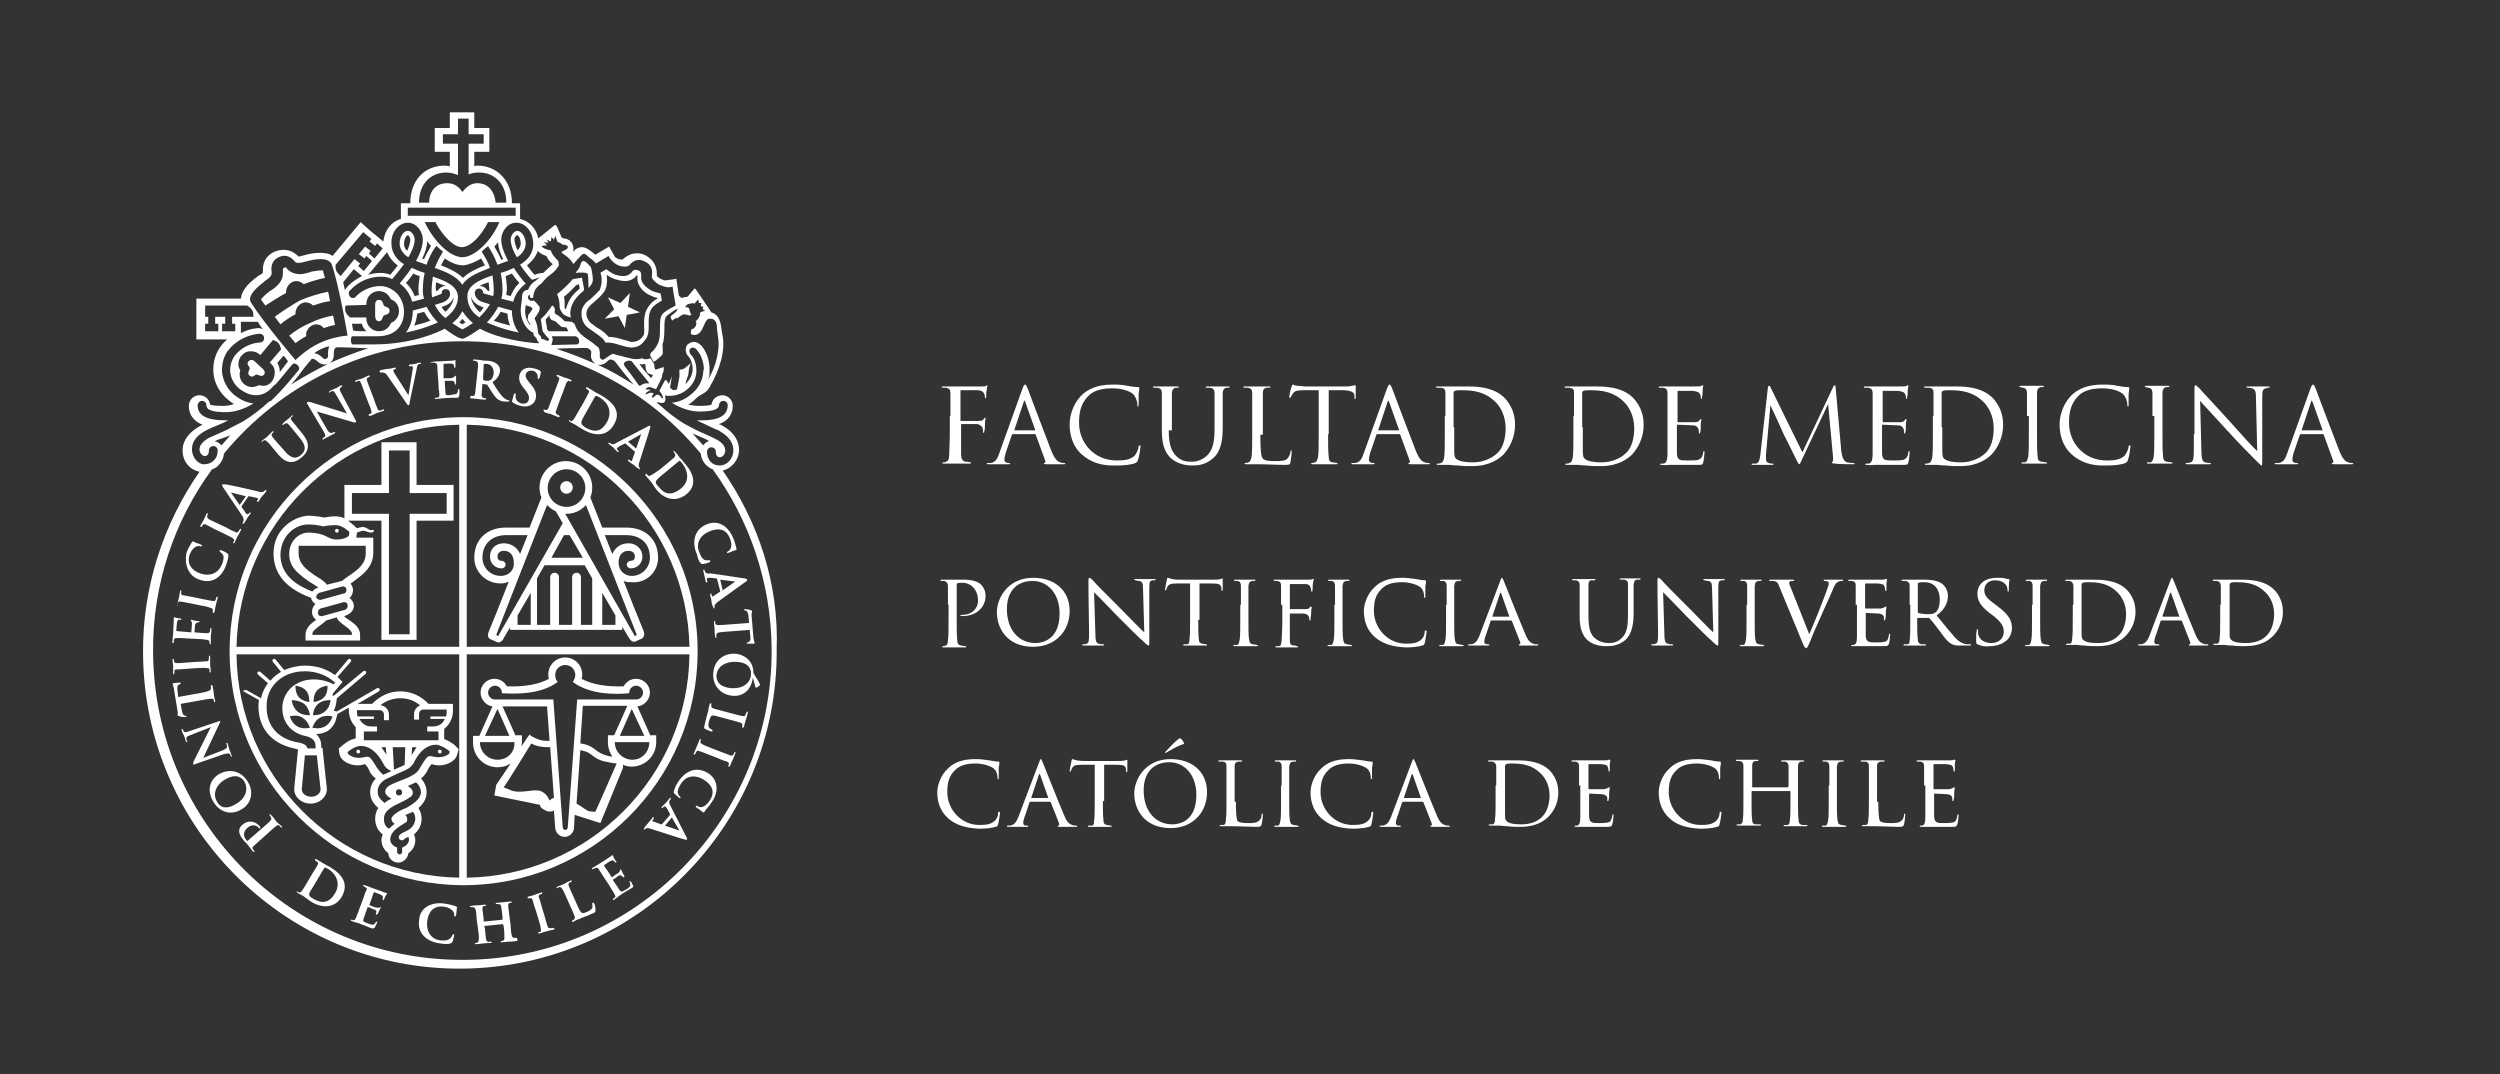 <?xml version="1.0" encoding="utf-8"?>
<!-- Generator: Adobe Illustrator 18.0.0, SVG Export Plug-In . SVG Version: 6.00 Build 0)  -->
<!DOCTYPE svg PUBLIC "-//W3C//DTD SVG 1.1//EN" "http://www.w3.org/Graphics/SVG/1.1/DTD/svg11.dtd">
<svg version="1.1" xmlns="http://www.w3.org/2000/svg" xmlns:xlink="http://www.w3.org/1999/xlink" x="0px" y="0px"
	 viewBox="0 0 398.5 171.2" enable-background="new 0 0 398.5 171.2" xml:space="preserve">
<rect x="0" y="0" width="398.5" height="171.2" fill="#333333" stroke="none"/>
<g id="Layer_1">
</g>
<g id="Layer_5">
</g>
<g id="ondas">
</g>
<g id="red">
</g>
<g id="textos">
</g>
<g id="puntosinfo">
</g>
<g id="Layer_8">
</g>
<g id="Layer_7">
	<g>
		<circle fill="#FFFFFF" cx="90.3" cy="77.7" r="1"/>
		<circle fill="#FFFFFF" cx="57.1" cy="119.8" r="0.3"/>
		<circle fill="#FFFFFF" cx="70.1" cy="119.8" r="0.3"/>
		<path fill="#FFFFFF" d="M38.8,110.2l2.5,1.4c-0.1,0.3-0.1,0.7-0.1,1c0,3.3,1.9,5.9,5.7,6.7c0.3,0.1,0.5,0.1,0.6,0.2l-0.6,6.2v0.1
			c0,1.3,1.2,2.3,2.6,2.3c1.5,0,2.6-1.1,2.6-2.3v-0.1l-0.7-6.5h-0.2v-0.4c0-0.6-0.2-1.2-0.8-1.8c0.5,0,1.1-0.1,1.7-0.4
			c1.1-0.6,1.5-1.9,1.5-2.1l0.2-0.7l1.8-1v0.4c0,1,0.4,2,1.1,2.7v1.5v0.3c-1,0.2-1.9,0.9-2.2,1.2l-0.5,0.4l0.1,0.9
			c0,0,0.1,0.2,0.1,0.3c0.3,0.8,1.5,1.5,2.8,1.5c0.5,0,0.9-0.1,1.2-0.2c0,0,0,0,0,0c0.2,0.2,0.5,0.6,0.7,1.1c0.2,0.5,0.6,0.9,1,1.2
			c-0.6,0.6-0.9,1.4-0.9,2.2c0,1.1,0.6,1.9,1.3,2.5c-0.3,0.4-0.5,1-0.5,1.7c0,1,0.4,1.9,1.2,2.5c-0.1,0.3-0.2,0.6-0.2,0.9
			c0,0.8,0.4,1.6,1.1,2.1c0,0.8,0.7,1.5,1.6,1.5c0.8,0,1.5-0.7,1.6-1.5c0.7-0.5,1.1-1.2,1.1-2.1c0-0.3-0.1-0.6-0.2-0.9
			c0.8-0.7,1.2-1.5,1.2-2.5c0-0.7-0.2-1.2-0.5-1.7c0.7-0.6,1.3-1.4,1.3-2.5c0-0.8-0.3-1.6-0.9-2.2c0.4-0.3,0.7-0.7,1-1.2
			c0.2-0.5,0.5-0.9,0.7-1.1l0,0c0.3,0.1,0.7,0.2,1.2,0.2c1.3,0,2.5-0.7,2.8-1.5c0-0.1,0.1-0.3,0.1-0.3l0.2-0.8l-0.5-0.5
			c-0.3-0.3-1-0.8-1.8-1.1v-1.6c0.9-0.7,1.4-1.8,1.4-2.9v-1.1H71h-2.7c-1.1-1.2-2.7-2-4.5-2c-1.8,0-3.3,0.8-4.5,2H57l3.4-2
			c0.1-0.1,0.2-0.3,0.1-0.4c-0.1-0.1-0.3-0.2-0.4-0.1l-6.4,3.7l-0.5-0.1c0.3-0.6,0.4-1.2,0.4-1.3l0.1-0.7l4.6-3.9
			c0.1-0.1,0.1-0.3,0-0.4c-0.1-0.1-0.3-0.1-0.4,0l-4.7,3.9l-0.2,0c0-0.1,0.1-0.3,0.1-0.4l1.5-1.8l-0.5-0.5c-0.1-0.1-0.2-0.2-0.3-0.3
			l2.1-2.4c0.1-0.1,0.1-0.3,0-0.4c-0.1-0.1-0.3-0.1-0.4,0l-2.1,2.5c-1.4-1-3-1.5-4.8-1.5c-1.2,0-2.3,0.3-3.3,0.7l-1.4-1.7
			c-0.1-0.1-0.3-0.1-0.4,0c-0.1,0.1-0.1,0.3,0,0.4l1.3,1.6c-0.7,0.4-1.2,0.8-1.7,1.4l-1.6-1.4c-0.1-0.1-0.3-0.1-0.4,0
			c-0.1,0.1-0.1,0.3,0,0.4l1.6,1.4c-0.5,0.7-0.9,1.5-1.1,2.4l-2.3-1.3c-0.1-0.1-0.3,0-0.4,0.1C38.6,110,38.7,110.1,38.8,110.2z
			 M60.1,122.4c-0.4-0.7-0.8-1.3-1.1-1.6c-0.4-0.4-0.9,0-1.8,0c-1,0-1.6-0.5-1.7-0.6c0,0-0.1-0.3-0.1-0.3c0.2-0.2,1.2-1,2.1-1
			c1,0,2.4,0.5,3.7,3c0.2,0.4,0.6,0.8,1.2,1c-0.4,0.2-0.9,0.4-1.3,0.6C60.7,123.2,60.4,122.8,60.1,122.4z M60.8,119.1h0.7
			c0,0.3,0.1,1.2,0.1,1.2S61,119.4,60.8,119.1z M64.7,132.5c-0.4,0.2-0.7,0.3-1,0.6c-0.2,0.2-0.2,0.5,0,0.7c0.2,0.2,0.5,0.2,0.7,0
			c0.2-0.2,0.4-0.3,0.7-0.4c0,0.1,0.1,0.3,0.1,0.4c0,0.6-0.5,1.1-1.1,1.3l0,0.7c0,0.2-0.2,0.4-0.4,0.4c-0.2,0-0.4-0.2-0.4-0.4l0-0.7
			c-0.6-0.2-1.1-0.7-1.1-1.3c0-0.3,0.1-0.5,0.2-0.8c0.5-0.8,1-1.1,2.1-1.8c0,0,0.1-0.1,0.1-0.1c0,0,0,0,0,0c0,0,0,0,0,0c0,0,0,0,0,0
			c0,0,0,0,0.1,0c0.2-0.1,0.2-0.3,0.2-0.6c0-0.2-0.1-0.4-0.3-0.6c0.1,0,0.2-0.1,0.3-0.1c0.3-0.1,0.6-0.3,0.9-0.4
			c0.3,0.3,0.4,0.7,0.4,1.2C66.1,131.6,65.4,132.2,64.7,132.5z M64.9,128.7C64.9,128.7,64.9,128.7,64.9,128.7
			c-0.2,0.1-0.3,0.2-0.5,0.2c-0.6,0.3-1,0.5-1.5,0.9c0,0-0.1,0.1-0.1,0.1c0,0,0,0,0,0c0,0,0,0,0,0c-0.2,0.2-0.4,0.4-0.4,0.6
			c0,0.4,0.2,0.6,0.5,0.8c-0.3,0.3-0.6,0.5-0.9,0.8c-0.5-0.3-0.8-0.7-0.8-1.6c0-0.7,0.4-1.2,0.9-1.6c0,0,0,0,0,0
			c0.5-0.4,1.2-0.7,1.8-1c0.2-0.1,0.4-0.2,0.6-0.3c0.7-0.4,1.3-0.7,1.3-1.2c0-0.5-0.3-0.8-0.8-1.1c0.4-0.2,0.9-0.4,1.3-0.6
			c0.5,0.4,0.8,1,0.8,1.7C66.9,127.5,65.9,128.1,64.9,128.7z M63.1,126.3c0-0.3,0.2-0.5,0.5-0.5c0.3,0,0.5,0.2,0.5,0.5
			c0,0.3-0.2,0.5-0.5,0.5C63.3,126.8,63.1,126.6,63.1,126.3z M71.7,119.8c0,0-0.1,0.3-0.1,0.3c0,0.1-0.7,0.6-1.7,0.6
			c-0.9,0-1.4-0.4-1.8,0c-0.3,0.3-0.7,0.9-1.1,1.6c-0.3,0.6-0.7,1-1.3,1.3c-0.5,0.3-1.2,0.6-1.8,0.8c-0.4,0.2-0.8,0.3-1.2,0.5v0
			c-0.7,0.3-1.3,0.7-1.3,1.3c0,0.4,0.4,0.8,1,1.1c-0.4,0.2-0.8,0.4-1.1,0.7c-0.6-0.5-1.1-1-1.1-1.8c0-1,0.6-1.6,1.3-2
			c0.6-0.3,1.3-0.6,1.9-0.9c0.7-0.3,1.2-0.5,1.7-0.8c0,0,0,0,0,0c0.3-0.2,0.6-0.5,0.8-0.8c1.2-2.5,2.6-3,3.7-3
			C70.6,118.9,71.5,119.6,71.7,119.8z M62.6,119.1h2l-0.1,2.8c-0.3,0.2-0.8,0.4-1.3,0.6c-0.1,0.1-0.3,0.1-0.4,0.2L62.6,119.1z
			 M65.6,120.4c0,0,0.1-1,0.1-1.3h0.7C66.2,119.4,65.6,120.4,65.6,120.4z M56.8,113.2h3.7c0.4,0,0.7,0.3,0.7,0.7c0,0,0,0.7,0,0.9
			c0.2,0,0.6,0,0.8,0c0-0.2,0-0.9,0-0.9c0-0.6-0.4-1.2-1-1.4l-0.3-0.1l0.2-0.2c0.9-0.6,1.9-0.9,2.9-0.9c1.1,0,2.1,0.3,3,1l0.2,0.1
			l-0.2,0.1c-0.5,0.3-0.8,0.8-0.8,1.3c0,0,0,0.7,0,0.9c0.2,0,0.6,0,0.8,0c0-0.2,0-0.9,0-0.9c0-0.4,0.3-0.7,0.7-0.7h3.7v0.2
			c0,0.3,0,0.6-0.1,0.9h-2.5v0.4h2.3c-0.3,0.7-0.9,1.2-1.9,1.2c0,0-0.7,0-0.9,0c0,0.2,0,0.6,0,0.8c0.2,0,1,0,1,0s0.4,0,0.4,0h0.4
			v1.4H58v-1.4h0.7l0.4,0c0,0,0.7,0,1,0c0-0.2,0-0.6,0-0.8c-0.2,0-0.9,0-0.9,0c-1,0-1.6-0.6-1.9-1.2h2.3v-0.4H57
			c-0.1-0.3-0.1-0.6-0.1-0.9V113.2z M51.1,125.8c0,0.7-0.7,1.2-1.5,1.2c-0.8,0-1.5-0.5-1.5-1.2l0.5-5.4h1.9L51.1,125.8z M51.8,115.8
			c-0.9,0.5-2,0.2-2,0.2s0.3-1.1,1.2-1.6c0.9-0.5,2-0.2,2-0.2S52.7,115.3,51.8,115.8z M50.7,112.2c0.8-0.7,2-0.6,2-0.6
			s-0.1,1.2-0.9,1.8c-0.8,0.7-1.9,0.6-1.9,0.6S49.9,112.9,50.7,112.2z M50.5,110.1c0.6-0.7,1.7-0.8,1.7-0.8s0.1,1.1-0.5,1.8
			c-0.6,0.7-1.7,0.8-1.7,0.8S49.9,110.8,50.5,110.1z M48.6,107c1.9,0,3.6,0.7,4.8,1.8l-0.2,0.3c-0.9-0.5-2-0.8-3.2-0.8
			c-3,0-5,2.1-5,4.6c0,2.1,1.3,3.9,3.6,4.4c1.5,0.3,1.7,1.1,1.7,1.6c0,0.2,0,0.3,0,0.4H49c-0.1-0.5-0.5-0.8-1.7-1
			c-3.1-0.6-4.8-2.7-4.8-5.6C42.4,109.5,44.9,107,48.6,107z M48.5,112.2c0.8,0.7,0.9,1.8,0.9,1.8s-1.2,0.1-2-0.6
			c-0.8-0.7-0.9-1.8-0.9-1.8S47.7,111.6,48.5,112.2z M47.1,109.3c0,0,1.1,0.1,1.7,0.8c0.6,0.7,0.5,1.8,0.5,1.8s-1.1-0.1-1.7-0.8
			C47,110.3,47.1,109.3,47.1,109.3z M48.2,114.4c0.9,0.5,1.2,1.6,1.2,1.6s-1.1,0.3-2-0.2c-0.9-0.5-1.2-1.6-1.2-1.6
			S47.4,113.8,48.2,114.4z"/>
		<path fill="#FFFFFF" d="M103.7,117.3l-2.1-4.7c1.1-0.1,2-1.1,2-2.2c0-1.2-1-2.2-2.2-2.2c-0.9,0-1.6,0.5-2,1.2
			c-2.8,0.1-5-0.3-6.7-1.2c0.1-0.2,0.1-0.4,0.1-0.7c0-1.5-1.2-2.7-2.7-2.7c-1.5,0-2.7,1.2-2.7,2.7c0,0.2,0,0.5,0.1,0.7
			c-1.6,0.9-3.9,1.3-6.7,1.2c-0.4-0.7-1.1-1.2-2-1.2c-1.2,0-2.2,1-2.2,2.2c0,1.1,0.9,2.1,1.9,2.2l-2.1,4.7h-1v1.1
			c0,2.1,1.7,3.9,3.9,3.9c0.8,0,1.5-0.2,2.1-0.6l-2.3,3.4h0l0,0l0,0l0,0l-0.3,1.7l7.3,1.5c-0.1,0.4,0.6,0.8,1.1,1
			c0.3,0.1,0.8,0.1,1.1-0.1l0.2,2.8l0-0.1c0,0.8,0.7,1.5,1.5,1.5c0.8,0,1.5-0.7,1.5-1.5l0,0c0,0,0,0,0,0l0.1-2l4.1,1.3l3.6-8.8
			l0-0.5c0.4,0.2,0.9,0.3,1.4,0.3c2.1,0,3.9-1.7,3.9-3.9v-1.1H103.7z M102.7,117.3h-3.9l1.9-4.3L102.7,117.3z M97.6,120.6
			c-0.3,0-0.6-0.1-1-0.2c-0.7-0.2-1.2-0.5-1.7-0.9c-0.5-0.4-1-0.7-1.8-0.9c-0.2,0-0.4-0.1-0.6-0.1l0.4-6l7.1,0l-2.1,4.7h-1v1.1
			C96.9,119.2,97.2,120,97.6,120.6z M79.3,113l1.9,4.3h-3.9L79.3,113z M82.2,117.3l-2.1-4.7h7.1l0.4,5.5c-0.4,0-0.8,0-1.3-0.1
			c-0.9-0.2-1.4-0.6-1.5-0.6l-0.4-0.3l-0.3,0.4l-1,1.5c0-0.2,0.1-0.4,0.1-0.7v-1.1H82.2z M79.3,121.1c-1.5,0-2.8-1.2-2.8-2.8h5.5
			C82.1,119.9,80.9,121.1,79.3,121.1z M87.6,127.6c-0.3-0.7-0.7-1.2-1.4-1.5c-0.6-0.2-1.3-0.1-2.1,0c-0.9,0.1-1.8,0.2-2.6-0.1
			c-0.5-0.2-1-0.4-1.2-0.5c0.5-0.7,4-6.3,4.4-7c0.3,0.2,0.8,0.4,1.4,0.5c0.5,0.1,1.1,0.1,1.6,0.1l0.6,8.1
			C88,127.2,87.6,127.6,87.6,127.6z M90.5,131.9c0,0.2-0.2,0.4-0.4,0.4c-0.2,0-0.4-0.2-0.4-0.4l-1.5-20.4h-9.3c0,0,0,0,0,0
			c-0.6,0-1.1-0.5-1.1-1.1c0-0.6,0.5-1.1,1.1-1.1s1.1,0.5,1.1,1.1c0,0,0,0.1,0,0.1c2,0.1,6.1,0.3,8.9-1.8c-0.3-0.3-0.4-0.7-0.4-1.1
			c0-0.9,0.7-1.6,1.6-1.6c0.9,0,1.6,0.7,1.6,1.6c0,0.4-0.2,0.8-0.4,1.1c2.8,2.1,6.9,2,9,1.8c0,0,0-0.1,0-0.1c0-0.6,0.5-1.1,1.1-1.1
			c0.6,0,1.1,0.5,1.1,1.1c0,0.6-0.5,1.1-1.1,1.1c0,0,0,0,0,0h-9.4L90.5,131.9z M94.9,129.4c0,0-0.5,0-1-0.1c-0.5-0.1-1.2-0.8-2-1.2
			l0.6-8.5c0.1,0,0.3,0,0.5,0.1c0.6,0.1,1,0.4,1.4,0.7c0.5,0.4,1.1,0.8,2.1,1c0.6,0.1,1.4,0.3,1.8,0.3
			C97.8,122.9,94.9,129.4,94.9,129.4z M100.8,121.1c-1.5,0-2.8-1.2-2.8-2.8h5.5C103.5,119.9,102.3,121.1,100.8,121.1z"/>
		<path fill="#FFFFFF" d="M43.6,88.2c0,4.2,3.3,6.1,6,7.1c0,0.4,0.4,0.8,0.7,1c-0.2,0.1-0.3,0.3-0.4,0.5c-0.2,0.4-0.2,0.8-0.1,1.2
			c0.1,0.3,0.3,0.6,0.6,0.8c-0.7,0.5-1.7,1.2-1.7,2.4v0.9h8.7v-0.9c0-1.4-1.4-2.1-2.1-2.6c-0.1-0.1-0.3-0.2-0.4-0.3c0,0,0-0.1,0-0.1
			c0,0,1.5-0.4,1.5-1.6c0-0.6-0.4-1.1-0.7-1.3c0.2-0.1,0.3-0.3,0.4-0.5c0.2-0.4,0.2-0.8,0.1-1.2c-0.1-0.2-0.2-0.4-0.3-0.6
			c0.3-0.2,0.5-0.3,0.7-0.5c1.2-0.9,2.9-2.1,2.9-4.4v-2.4h-2.7l0.1-0.8c0.3-0.1,0.7-0.3,1-0.3c0.4,0,0.8,0.3,1.2,0.3
			c0.4,0,0.5-0.2,0.5-0.3c0-0.2-0.2-0.1-0.5-0.1c-0.3,0-0.7-0.5-1.3-0.5c-0.2,0-0.6,0.1-0.9,0.2c-0.2-0.2-1-0.9-1.4-1.2h5.3v19h5.6
			c0,0,0-17.1,0-19c1.5,0,5.9,0,5.9,0v-5.7c0,0-4.3,0-5.9,0c0-1.6,0-6.8,0-6.8h-5.6v6.8h-5.9v5.3c-0.5-0.2-1.1-0.3-1.4-0.3
			c-0.9,0-1.8,0.2-1.8,0.2s-1.4-0.3-2.6-0.3C46.5,82.4,43.6,84.6,43.6,88.2z M56.1,78.6H62v-6.8h3.3v6.8h5.9v3.3h-5.9v19.2H62V81.9
			h-5.9V78.6z M56.1,101v0.2h-6.3V101c0-0.6,1.5-1.4,2.2-2.1l1.7-0.5C53.7,99.2,56.1,100.2,56.1,101z M50.9,94.5l3.6-1
			c0.3-0.1,0.7,0.1,0.7,0.4c0.1,0.3-0.1,0.7-0.4,0.7l-3.6,1c-0.3,0.1-0.7-0.1-0.8-0.4C50.4,94.9,50.6,94.6,50.9,94.5z M55,97.2
			l-3.6,1c-0.3,0.1-0.7-0.1-0.7-0.4c-0.1-0.3,0.1-0.7,0.4-0.8l3.6-1c0.3-0.1,0.7,0.1,0.7,0.4C55.5,96.7,55.3,97.1,55,97.2z M58.3,87
			v1.2c0,1.7-1.3,2.6-2.4,3.4c-0.5,0.3-1.4,1-1.4,1l-2.4,0.6c-0.4-0.6-1.3-1.1-2.1-1.6c-1.1-0.8-2.4-1.7-2.4-3.4V87H58.3z
			 M49.1,83.6c0.9,0,1.6,0.1,2.4,0.3c0,0,1-0.2,2-0.2c1.1,0,2.2,1.1,2.2,1.1l-0.1,0.6c0,0-0.5,0.6-2,0.6c-0.9,0-1.6-0.6-2.3-0.8
			c-0.6-0.2-1.5-0.3-2.2-0.3c-1.3,0-3,1.2-3,3.4c0,1.9,1.1,2.8,2.2,3.7c1.3,1,2.2,1.4,2.5,1.7l-0.2,0c-0.3,0.1-0.6,0.3-0.8,0.6
			c-2.3-0.9-5.1-2.5-5.1-5.9C44.8,85.2,47.2,83.6,49.1,83.6z"/>
		<path fill="#FFFFFF" d="M104.9,88.9c0-2.9-2-4.8-5-4.8H96l-1.9-4.8c0.2-0.5,0.3-1,0.3-1.6c0-2.3-1.9-4.2-4.2-4.2
			c-2.3,0-4.2,1.9-4.2,4.2c0,0.6,0.1,1.1,0.3,1.6l-1.9,4.8h-3.8c-3,0-5,1.9-5,4.8c0,2.3,1.9,4.1,4.2,4.1c0.5,0,0.9-0.1,1.3-0.3
			l-1.7,4.3l-1.5,3.7c-0.4,1,0.3,1.2,0.3,1.2l0.9,0.4c0.5,0.3,1-0.1,1.2-0.6l1-1.7v0.4h1.2h15.5h1.2v-0.5l1,1.7
			c0.3,0.5,0.7,0.9,1.2,0.6l0.9-0.4c0,0,0.6-0.3,0.3-1.2l-1.5-3.7l-1.7-4.3c0.4,0.2,0.8,0.2,1.3,0.2C103,93,104.9,91.2,104.9,88.9z
			 M90.3,74.8c1.6,0,3,1.3,3,3c0,1.6-1.3,3-3,3c-1.6,0-3-1.3-3-3C87.3,76.1,88.7,74.8,90.3,74.8z M79.8,91.8c-1.6,0-2.9-1.3-2.9-2.9
			c0-2.2,1.5-3.6,3.8-3.6h3.4l-1.2,3c-0.4-1-1.4-1.7-2.6-1.7c-1.3,0-2.2,0.9-2.2,2.1c0,1.1,0.8,1.9,1.9,1.9c0.3,0,0.6-0.3,0.6-0.6
			c0-0.3-0.3-0.6-0.6-0.6c-0.3,0-0.7-0.1-0.7-0.7c0-0.6,0.5-0.9,1-0.9c1,0,1.6,0.7,1.6,1.9C82,90.9,81.1,91.8,79.8,91.8z
			 M79.4,101.4l-0.3-0.2c0,0,5.6-14.4,8.1-20.7c0.4,0.4,0.9,0.8,1.4,1l1.1,1.9L79.4,101.4z M89.9,85.3h0.9l2.1,3.6h-5L89.9,85.3z
			 M84.6,99.6h-2.1v-1.5l2.1-3.6V99.6z M94.7,99.6h-2.1V92c0-0.4-0.3-0.7-0.7-0.7c-0.4,0-0.7,0.3-0.7,0.7v7.6h-2.1V92
			c0-0.4-0.3-0.7-0.7-0.7c-0.4,0-0.7,0.3-0.7,0.7v7.6h-2.1v-7.4l1.2-2.1h6.4l1.2,2.1V99.6z M98.1,99.6H96v-5.1l2.1,3.6V99.6z
			 M101.5,101.2l-0.3,0.2L90.1,81.9c0.1,0,0.2,0,0.2,0c1.2,0,2.3-0.5,3.1-1.4C95.9,86.9,101.5,101.2,101.5,101.2z M98.6,89.7
			c0-1.2,0.6-1.9,1.6-1.9c0.5,0,1,0.3,1,0.9c0,0.6-0.4,0.7-0.7,0.7c-0.3,0-0.6,0.3-0.6,0.6c0,0.3,0.3,0.6,0.6,0.6
			c1.1,0,1.9-0.8,1.9-1.9c0-1.2-1-2.1-2.2-2.1c-1.2,0-2.1,0.6-2.6,1.7l-1.2-3h3.4c2.4,0,3.8,1.4,3.8,3.6c0,1.6-1.3,2.9-2.9,2.9
			C99.5,91.8,98.6,90.9,98.6,89.7z"/>
		<circle fill="#FFFFFF" cx="53.7" cy="84.6" r="0.3"/>
		<path fill="#FFFFFF" d="M89.2,48.9c0,0.4,0.4,1,0.6,1.2c0.4,0.3,1.1,0.5,1.2,0.5c0,0,0,0,0,0c0-0.2-0.1-0.4-0.1-0.6
			c0-2.2,2.1-3.6,2.1-3.6s0.1-0.2,0.1-0.4l-0.3-1.5c0-0.2,0-0.3-0.3-0.2l-1.2,0.2c-1.3,1.5-2.3,2.2-2.5,2.4
			C89.2,47.8,89.2,48.4,89.2,48.9z M89.9,47.3c0.9-0.7,1.5-1.4,1.9-1.8l0.2-0.1l0.3-0.1l0,0.1c0,0.2,0.1,0.4,0.1,0.5l0,0.1l0,0
			c-0.8,0.7-1.7,1.5-2.1,3l-0.1,0.3L90,49.1l0-0.1c0-0.1,0-0.5,0-0.5c0-0.1,0-0.1,0-0.2c0-0.3,0-0.6-0.1-0.9L89.9,47.3L89.9,47.3z"
			/>
		<path fill="#FFFFFF" d="M93.7,43.7c0.1,0.4,0.1,2.2,0.1,2.2c0.2-0.2,0.7-0.7,0.7-1.3c0-0.9-0.3-2-0.3-2c-0.1-0.1-0.8-1-1.2-1
			c-0.2,0-0.4,0.2-0.5,0.7c-0.1,0.4-0.6,1-0.7,1.1l0,0.1C92.5,43.4,93.6,43.4,93.7,43.7z"/>
		<path fill="#FFFFFF" d="M46.1,53.5l1,1.2c0.5-0.4,1.1-0.8,1.7-1.1c0-0.1,0-0.2,0-0.2c0-0.2,0-0.4,0.1-0.6c0.2-0.4,0.4-0.7,0.8-0.9
			c0.2-0.1,0.4-0.2,0.7-0.2c0.5,0,0.9,0.2,1.2,0.6c0.6-0.2,1.2-0.4,1.8-0.5l-0.3-1.5c-1.2,0.2-2.5,0.6-3.7,1.2
			C48.2,52,47.1,52.7,46.1,53.5z"/>
		<path fill="#FFFFFF" d="M43.8,50.5l0.9,1.2c0.7-0.6,1.6-1.2,2.4-1.6c0-0.1,0-0.1,0-0.2c0-0.6,0.4-1.2,0.9-1.5
			c0.2-0.1,0.4-0.2,0.7-0.2c0.5,0,0.9,0.2,1.2,0.5c0.9-0.3,1.8-0.6,2.7-0.7c0-0.2-0.3-1.5-0.3-1.5c-1.5,0.3-3.1,0.8-4.5,1.4
			C46.4,48.7,45,49.6,43.8,50.5z"/>
		<path fill="#FFFFFF" d="M45.6,46.7c0,0,0-0.1,0-0.2c0-0.6,0.4-1.2,0.9-1.5c0.2-0.1,0.5-0.2,0.7-0.2c0.4,0,0.9,0.2,1.2,0.5
			c1.1-0.4,2.3-0.8,3.4-1c-0.2-0.6-0.3-1-0.3-1.2c-0.1,0-0.2,0-0.3,0c-0.4,0-0.9,0.1-1.6,0.2l-0.2,0.1c-0.4,0.1-1,0.3-1.6,0.3
			c-0.8,0-1.5-0.3-2-0.8c-0.2-0.3-0.3-0.3-0.3-0.3c0,0-0.1,0-0.2,0.1c-0.2,0.1-0.2,0.1-0.2,0.2c0,0.1,0,0.2,0,0.3c0,0.1,0,0.3,0,0.4
			c0,1.4-1.3,2.3-1.9,2.7l-0.2,0.1c-0.9,0.7-1.2,1.1-1.4,1.3c0.1,0.2,0.3,0.5,0.7,1C43.4,48,44.5,47.3,45.6,46.7z"/>
		<path fill="#FFFFFF" d="M79.9,47.6c0.7,0.2,1.9,0.5,1.9,0.5c0.4-1.6,1.5-2.5,2-2.9c-0.4-0.4-1.2-1.4-1.9-2.5
			c-0.8,0.4-1.7,0.7-2.1,0.8c0.1,0.4,0.3,1.4,0.3,2.7C80.1,46.9,80,47.4,79.9,47.6z M81.6,43.6c0.4,0.6,0.8,1.1,1.2,1.5
			c0,0-0.8,0.6-1.4,2.1c-0.3-0.1-0.4-0.1-0.7-0.2c0-0.3,0.1-0.6,0.1-0.8c0-0.8-0.1-1.5-0.2-2.2C80.9,43.9,81.2,43.8,81.6,43.6z"/>
		<path fill="#FFFFFF" d="M63.7,45.2c0.5,0.3,1.6,1.3,2,2.9c0.4-0.1,1.2-0.3,1.9-0.5c-0.1-0.3-0.2-0.7-0.2-1.4
			c0-1.3,0.2-2.3,0.3-2.7c-0.4-0.1-1.2-0.4-2.1-0.8C64.9,43.8,64,44.8,63.7,45.2z M66.9,44c-0.1,0.7-0.2,1.5-0.2,2.2
			c0,0.3,0,0.6,0.1,0.8c-0.3,0.1-0.4,0.1-0.7,0.2c-0.6-1.5-1.4-2.1-1.4-2.1c0.4-0.4,0.8-1,1.2-1.5C66.2,43.8,66.5,43.9,66.9,44z"/>
		<path fill="#FFFFFF" d="M64.7,53c2.6-0.5,4.4-1.3,5.1-1.6c-0.4-0.4-1.2-1.3-1.8-2.5c-0.3,0.1-1,0.3-2.2,0.6
			C65.8,51.2,65.2,52.4,64.7,53z M66.5,50c0.3-0.1,0.8-0.2,1.1-0.3c0.3,0.5,0.6,1,1,1.4c-0.7,0.3-1.4,0.5-2.6,0.8
			C66.3,51.4,66.4,50.7,66.5,50z"/>
		<path fill="#FFFFFF" d="M72.1,51.5c0.3,0.2,1,0.7,1.6,1c0.7-0.3,1.3-0.8,1.7-1c-0.4-0.3-1.1-1-1.7-1.9
			C73.2,50.6,72.5,51.2,72.1,51.5z M73.7,50.8c0.2,0.2,0.3,0.4,0.5,0.6c-0.2,0.1-0.4,0.2-0.5,0.3c-0.1-0.1-0.3-0.2-0.5-0.3
			C73.4,51.2,73.6,51,73.7,50.8z"/>
		<path fill="#FFFFFF" d="M65.1,41c0.3-0.5,1-1.8,1-2.8c0-0.5-0.4-1.4-1.1-1.4c-0.7,0-1.3,1-1.3,2C63.7,40,64.7,40.8,65.1,41z
			 M65,37.5c0.2,0,0.4,0.5,0.4,0.7c0,0.3-0.1,0.9-0.5,1.8c-0.4-0.4-0.5-0.8-0.5-1.1C64.4,38.1,64.8,37.5,65,37.5z"/>
		<path fill="#FFFFFF" d="M82.7,53c-0.5-0.6-1.1-1.8-1.1-3.5c-1.2-0.3-1.8-0.5-2.2-0.6c-0.6,1.2-1.4,2.1-1.8,2.5
			C78.3,51.7,80.1,52.5,82.7,53z M79.8,49.7c0.4,0.1,0.8,0.2,1.1,0.3c0,0.7,0.2,1.3,0.4,1.9c-1.1-0.3-1.9-0.5-2.6-0.8
			C79.2,50.7,79.5,50.2,79.8,49.7z"/>
		<path fill="#FFFFFF" d="M70.2,46.9c0.1,0,0.2-0.1,0.2-0.1c0,0,0,0,0-0.1c0-0.3,0.2-0.6,0.5-0.6c0.1,0,0.1,0,0.2,0
			c0.3,0,0.6,0.2,0.6,0.5c0.2,0.6-0.3,1.3-1.1,1.6l-1.3,0.4c0.4,0.7,0.9,1.5,1.7,2.1c1.3-1,2-2.1,2-3.3c0-1.8-1.9-2.6-4-3.3
			c-0.1,0.7-0.2,1.5-0.2,2.3c0,0.3,0,0.7,0.1,1L70.2,46.9z M72.3,47.3c0,0,0.1,1.2-1.3,2.4c-0.2-0.2-0.5-0.5-0.6-0.8
			C72.2,48.5,72.3,47.3,72.3,47.3z M69.5,45c0.8,0.3,1.6,0.6,1.6,0.6s-0.8-0.1-1.3,0.7c-0.1,0-0.2,0.1-0.3,0.1c0,0,0-0.1,0-0.1
			C69.4,45.8,69.5,45.4,69.5,45z"/>
		<path fill="#FFFFFF" d="M83.8,38.8c0-1-0.7-2-1.3-2c-0.7,0-1.1,0.9-1.1,1.4c0,1,0.7,2.4,1,2.8C82.8,40.8,83.8,40,83.8,38.8z
			 M82.4,37.5c0.3,0,0.6,0.6,0.6,1.3c0,0.3-0.1,0.7-0.5,1.1c-0.4-0.9-0.5-1.4-0.5-1.8C82,38,82.2,37.5,82.4,37.5z"/>
		<path fill="#FFFFFF" d="M76.4,50.6c0.7-0.7,1.3-1.4,1.7-2.1l-1.3-0.4c-0.8-0.3-1.2-1-1.1-1.6c0.1-0.3,0.3-0.5,0.6-0.5
			c0.1,0,0.1,0,0.2,0c0.3,0.1,0.5,0.3,0.5,0.6c0,0,0,0,0,0.1c0,0,0.1,0.1,0.2,0.1l1.4,0.4c0.1-0.3,0.1-0.7,0.1-1
			c0-0.8-0.1-1.5-0.2-2.3c-2.1,0.7-4,1.6-4,3.3C74.5,48.6,75.1,49.7,76.4,50.6z M77.9,45c0,0.4,0.1,0.9,0.1,1.3c0,0,0,0.1,0,0.1
			c-0.1,0-0.2-0.1-0.3-0.1c-0.5-0.8-1.3-0.7-1.3-0.7S77.1,45.2,77.9,45z M75.1,47.3c0,0,0.2,1.2,2,1.7c-0.2,0.3-0.4,0.5-0.6,0.8
			C75,48.4,75.1,47.3,75.1,47.3z"/>
		<polygon fill="#FFFFFF" points="99.6,52.3 99.9,50.2 102,49.8 100.1,48.9 100.4,46.7 98.9,48.3 96.9,47.4 96.9,47.4 97.9,49.3 
			96.4,50.8 98.6,50.4 		"/>
		<path fill="#FFFFFF" d="M92.9,49c-0.2,0.3-0.2,0.7-0.2,1.1c0,0.9,0.4,1.7,1.1,2.2c0,0,1,0.7,1,0.7c0.7,0.5,1.3,0.9,1.6,1.4
			l0.1,0.2l0.4,0c0.6,0,1.3,0.2,1.9,0.4l1.1,0.3c0.2,0,0.5,0.1,0.7,0.1c0.7,0,1.3-0.2,1.8-0.7c0.3-0.3,0.5-0.6,0.7-0.9
			c0.2-0.4,0.3-0.9,0.3-1.5l0-0.8c0-0.4,0-0.8,0.1-1.4c0-0.1,0-0.2,0.1-0.3l0,0l0.1-0.3c0.3-0.7,1-1.1,1.5-1.4l0.3-0.2l-0.2-1.1
			l-0.3-0.1c-0.5-0.1-1-0.3-1.2-0.4c-0.3-0.2-1.6-0.9-1.6-2c0-0.1,0-0.1,0-0.2c0-0.1,0-0.3,0-0.3c0-0.5-0.3-0.7-0.5-0.7
			c-0.1,0-0.2-0.1-0.4-0.1c-0.3,0-0.5,0.2-0.7,0.5c-0.3,0.3-0.7,0.5-1.2,0.5c-0.5,0-0.9-0.1-1.3-0.2c-0.2-0.1-0.7-0.3-1.2-0.7
			l-0.3-0.2L96.5,43c0,0-0.3,0.2-0.5,0.3l-0.3,0.2l0.1,0.3c0.1,0.3,0.1,0.7,0.1,1.1c0,0.4-0.1,0.7-0.2,1l-0.1,0.3
			c0,0.1-0.1,0.1-0.2,0.2c-0.4,0.5-0.9,0.9-1.3,1.3C93.6,48,93.2,48.4,92.9,49z M96.3,46.5c0.7-1,0.4-2.7,0.4-2.7l0,0
			c0.5,0.4,1.1,0.6,1.3,0.7c0.5,0.1,1,0.3,1.6,0.3c0.8,0,1.4-0.3,1.8-0.8c0.1-0.1,0.2-0.2,0.2-0.2c0,0.1,0,0.2,0,0.3
			c0,0.1,0,0.2,0,0.3c0,1.5,1.5,2.5,2.1,2.7c0.2,0.1,0.6,0.3,1.1,0.4l0,0.1c0,0-1,0.4-1.7,1.7c-0.8,1.6-0.2,3.4-0.5,4.1
			c-0.5,0.9-1.3,1.1-1.8,1.1c-0.2,0-0.4,0-0.5-0.1l-1.1-0.3c-0.6-0.2-1.4-0.4-2.2-0.4l0,0c-0.4-0.5-1-1-1.7-1.4
			c-0.1,0-0.9-0.7-1-0.7c-0.5-0.4-1.2-1.4-0.6-2.4C94.2,48.3,95.3,47.9,96.3,46.5z"/>
		<path fill="#FFFFFF" d="M60.4,51.2c0.6,0,0.5-0.7,0.8-0.9c0.2-0.2,0.9-0.1,0.9-0.8c0-0.6-0.7-0.5-0.9-0.8
			c-0.2-0.2-0.1-0.9-0.8-0.9c-0.4,0-0.6,0.3-0.6,0.7v1.8C59.8,50.9,60,51.2,60.4,51.2z"/>
		<path fill="#FFFFFF" d="M40.6,57.6c-0.3-0.3-0.7-0.3-1,0c-0.4,0.5,0.2,0.8,0.2,1.1c0,0.3-0.5,0.8,0,1.2c0.5,0.4,0.8-0.2,1.1-0.2
			c0.3,0,0.8,0.5,1.2,0c0.2-0.3,0.1-0.6-0.2-0.9L40.6,57.6z"/>
		<path fill="#FFFFFF" d="M115.2,75c1.4-0.3,2.6-1.7,2.6-3.3c0-1-0.4-2.5-2.4-3.7c-0.3-0.2-0.5-0.3-0.8-0.4c1.4-0.5,2.2-1.5,2.2-2.9
			c0-0.9-0.7-1.7-1.7-1.7c-0.4,0-0.9,0.2-1.2,0.5c-0.3,0.3-0.4,0.6-0.5,1c-0.2,0.1-0.7,0.2-2.1,0.2c-0.5,0-1-0.1-1.6-0.2
			c0.3-0.1,1.3-1,1.6-1.3c0.4-0.3,1.3-0.6,1.7-1.3c1.1-1.9,1.5-2.9,2-4.7c0.2-0.9,0.3-1.7,0.3-2.4c0-0.7-0.1-1.2-0.2-1.7l-0.1-0.7
			c-0.1-0.6-0.2-2.2-1.6-2.6c0,0-2.4-3.6-2.5-3.7c-0.1-0.1-0.2-0.2-0.3,0c-0.1,0.1-1,1.2-1,1.2c-0.2,0-0.6,0.1-1,0.2
			c-0.1-0.1-0.1-0.2-0.2-0.2c-0.1-0.1-0.1-0.1-0.2-0.2l-0.4-2.7l-0.3,0.1c0,0-1.4,0.2-1.5,0.2c-0.1,0-0.4-0.1-0.8-0.3
			c-0.1-0.1-0.3-0.2-0.5-0.4c0-0.1,0-0.3,0-0.4c0-1.3-0.7-2.3-1.8-2.9c-0.8-0.4-2.2-0.7-3.7,0.7c-0.1,0-0.3-0.1-0.6-0.1
			c-0.4-0.2-0.6-0.3-0.6-0.4l-0.9-1.6l-2.2,1.3c-1.3-1.1-1.9-1.4-2.7-1.1c-0.3,0.1-0.6,0.3-0.9,0.7c0.1-0.2,0.1-0.4,0.1-0.6
			c0-0.9-0.7-1.6-1.6-1.6c-0.1-0.1-0.2-0.1-0.3-0.2c-0.2-0.5-0.7-1.7-0.8-1.8c-0.1-0.1-0.2-0.2-0.3-0.1c-0.1,0.1-2.6,2.1-2.6,2.1
			c-0.3-1.6-1.5-2.8-2.9-3.1v-2.5h-1.3v-0.1c0-3.4-2.3-5.9-5.5-5.9c-0.1,0-0.3,0-0.5,0.1v-2.3h2.4v-3.8h-2.4v-2.5h-3.9v2.5h-2.4v3.8
			h2.4v2.3c-0.3,0-0.5-0.1-0.8-0.1c-3.3,0-5.5,2.4-5.5,6h-1.5v2.5c-1.5,0.4-2.6,1.8-2.8,3.6l-1.2-1c-0.1,0-2.2-1.9-2.2-1.9l-0.2-0.2
			l-4.5,5.4c-0.5-0.4-1.2-0.5-2.1-0.5c-1.5,0-3,0.6-3.3,0.6c-1.5-1.5-3-1.1-3.8-0.8c-0.9,0.4-1.9,1.2-1.9,2.9c0,0.1,0,0.3,0,0.5
			c-0.1,0.1-0.2,0.2-0.6,0.4c0,0-0.3,0.2-0.3,0.2c-1.6,1.2-2.5,2.3-2.6,3.5h-7.1l0,6.5h4.9c-0.3,0.3-2.2,1.8-2.2,4.8
			c0,3.6,3,5.3,3.3,5.5c-0.6,0.2-1.1,0.3-1.7,0.3c-1.3,0-1.9-0.1-2.1-0.2c-0.1-0.8-0.8-1.5-1.7-1.5c-1,0-1.7,0.8-1.7,1.7
			c0,2,1.6,2.8,2.2,3c-0.2,0.1-3.2,1.4-3.2,4.1c0,1.8,1.2,3.1,2.7,3.4c-5.7,8.2-9.1,18.3-9,29c0.2,27.9,23,50.4,50.8,50.2
			c27.9-0.2,50.4-23,50.2-50.8C124.2,92.9,120.8,83.1,115.2,75z M112.1,59.3c-0.1,1.4-0.8,2.7-2,3.6c-0.9,0.8-2,1.2-3,1.3
			c1.1,0.7,2.7,1.4,4.4,1.4c2.7,0,3.1-0.6,3.1-1c0-0.2,0.1-0.3,0.2-0.5c0.1-0.1,0.3-0.2,0.5-0.2c0.4,0,0.7,0.3,0.7,0.7
			c0,2.4-3.1,2.4-4.4,2.4l-0.5,0c0.3,0.2,0.8,0.4,0.8,0.4c1.9,0.9,1.9,0.9,1.9,0.9c0.5,0.2,0.8,0.3,1.2,0.6c1.3,0.8,1.9,1.8,1.9,2.9
			c0,1.2-0.9,2.4-2.2,2.4c-1.2,0-2-0.9-2-2.2c0-0.4,0.3-0.7,0.7-0.7c0.4,0,0.7,0.3,0.7,0.7c0,0.7,0.4,0.9,0.6,0.9
			c0.4,0,0.9-0.4,0.9-1.1c0-0.6-0.4-1.2-1.3-1.7c-0.4-0.2-0.6-0.3-1-0.5l-2-0.9c0,0-2-1-2.3-1.2h0l0,0c-1.3-0.8-2.6-1.8-3.8-2.9
			l-0.5-0.4l0.1-0.1c0,0,0.9,0.3,1.1,0c0.3-0.3,0.1-1.1,0.1-1.1l0.3,0.1c0,0,0.2,0,0.2,0c0.1,0,0.2,0,0.3,0c1.3,0,2.4-0.7,2.7-1
			c0.9-0.7,1.4-1.7,1.5-2.7c0-0.1,0-0.2,0-0.4c0-1.1-0.4-2-0.8-2.4c-0.2-0.2-0.3-0.4-0.3-0.6c0-0.2,0-0.3,0.1-0.4
			c0.1-0.1,0.3-0.2,0.4-0.2c0.2,0,0.5,0.1,0.7,0.4c0.7,0.8,1.1,2,1.1,3.2C112.1,58.9,112.1,59.1,112.1,59.3z M112.1,71
			c-0.7-0.8-1-1.1-1.7-1.9l2.1,0.9c0.4,0.2,0.5,0.3,0.5,0.3C112.4,70.5,112.2,70.9,112.1,71z M86.7,38.6l0.7,0.1l-0.2-0.5l0.6,0.3
			l0.1-0.7l0.4,0.4l0.2-0.6l0.4,1c0.3,0,0.5,0.2,0.8,0.4c0.1,0,0.7,0,0.8,0.3c0.2,0.5-1,0.7-1,0.9c0,0.1,0.3,0.3,0.6,0.5
			c0.5,0.3,1.2,1.1,1.3,1.4c0.1-0.1,0.5-0.6,0.6-0.7c0.2-0.2,0.7-0.8,0.9-0.9c0.4-0.2,0.8,0.4,1.1,0.6c0.5,0.3,0.9,0.8,1,0.9l2-1.2
			c0,0,0.8,1.7,2.6,1.7c0.3,0,0.6-0.1,0.7-0.2c0.7-0.9,1.6-1.1,2.5-0.6c0.9,0.4,1.3,1.2,1.1,2.3c-0.1,0.5,0.8,1.2,1.2,1.4
			c0.5,0.2,1.1,0.4,1.5,0.4l0.6-0.1l0.5,3c-2.4,1.3-2.5,1.3-2.5,3.7c0,0.8,0,1.7-0.4,2.5c-0.2,0.4-0.5,0.9-1,1.3
			c0,0-0.1,0.1-0.1,0.1c0,0.1,0,0.2-0.1,0.3l0.6,1.1c0.2-0.1,1.3-1,1.4-1.2c0.1-0.2,0-1.6,0-1.6s0.3-0.5,0.3-2.4
			c0-1.7,0.1-2,0.7-2.4c0.3-0.2,0.9-0.7,1.4-0.9c-0.1,0.7-1.1,1-1.1,1.3c0,0.3,0.2,0.5,0.3,0.6l0.2-0.2c0.2-0.2,0.5-0.2,0.6-0.2
			c0.3-0.2,0.6-0.5,1-0.6c0.4,0,0.8,0.2,1,0.2l0.2-0.2c-0.1-0.1-0.3-0.5-0.3-0.7c0-0.3-0.2-0.5-0.7-0.4l0.2-0.3
			c0.2-0.3,0.6-0.3,0.7-0.3c0.2-0.1,0.4-0.1,0.6,0l0.6-0.7l0.1,0.6l0.4,0l-0.1,0.5l0.4,0.1l-0.1,0.4l0.4,0.2l-0.8,0.3
			c0,0.5-0.1,0.9-0.7,1.4c0,0.1,0.1,0.2,0.1,0.3c0,0.7-0.6,1-0.8,1l-0.1,0.7c0.1,0.1,0.4,0.2,0.6,0.2c1.6-0.1,1.4-2.7,2.5-2.6
			c1,0,1.1,0.9,1.1,1.7c0.1,1.2,0.5,2.1,0,4.4c-0.3,1.4-0.7,2.3-1.4,3.6c0.1-0.3,0.2-0.7,0.2-1.1l0-0.6c0-1.4-0.5-2.8-1.3-3.7
			c-0.5-0.5-0.9-0.6-1.2-0.6c-0.4,0-0.7,0.2-1,0.4c-0.2,0.2-0.3,0.6-0.3,0.9c0,0.4,0.2,0.8,0.5,1.1c0.3,0.3,0.6,1.1,0.6,1.9l0,0.3
			c-0.1,0.8-0.5,1.5-1.1,2.1c0-0.1,0-0.1,0-0.2c0.1-0.4,0.3-0.9,0.4-1.2c0-0.1,0.1-0.5,0.1-0.8c0-0.2,0.2-0.8,0.3-1.1
			c-0.3,0.2-1,1-1.5,1c-0.1,0-0.3,0-0.3,0c0,0.2,0,0.9,0,1.1c0,0.2-0.4,2.1-0.4,2.1c0,0,0,0,0,0l-0.6,0.1c0,0,0,0,0,0
			c0,0-0.5-0.4-0.5-0.4l0.3-1.8l-0.5,1.2c0,0-0.2-0.3-0.3-0.5c-0.1-0.1-0.2-0.1-0.3-0.1l-0.9,1.7c0.1,0.1,0.5,0.6,0.6,1.1l-0.2,0.1
			c0-0.1-0.4-0.6-0.7-0.6c-0.2,0-0.6,0.4-0.7,0.5l-0.2-0.1c0-0.1,0.1-0.3,0.3-0.6c-0.1,0-0.2-0.1-0.4-0.1c-0.3,0-0.7,0.2-0.8,0.3
			l-0.1-0.2c0,0,0.4-0.4,0.8-0.5c-0.1-0.1-0.1-0.1-0.2-0.1c-0.2,0-0.5,0-0.5,0l0-0.2c0,0,0.3-0.2,0.5-0.2c0.4,0,0.7,0.3,1.1,0.3
			l0.9-1.8c0-0.7,0.3-0.8,0.3-1.3c0-0.2,0-0.4,0-0.4c-0.1,0-1.1,0.4-1.3,0.4c-0.2,0-0.2-0.6-0.2-0.8l-0.6-1
			c-0.5,0.2-0.8,0.2-1.2,0.1l-0.1-0.1c0,0,0,0,0,0c-0.6,0.2-1.3,0.2-2,0l0,0l-1.6-0.4c-0.4-0.1-0.8-0.2-1.1-0.3
			c-0.4,0.1-1.1,0.7-1.3,0.8c-0.1,0.1-0.4,0.2-0.5,0.1c-0.2-0.1-0.3-0.3-0.3-0.5c0-0.2,0.1-0.8-0.2-1.4c-0.3-0.2-0.6-0.5-1-0.8
			l-1.3-0.9l-0.1-0.1c-0.7-0.5-1.2-1.2-1.4-2l-0.1,0l-0.3-0.3L90,51.2c0,0-0.8-0.9-1.4-1.1l-0.2-0.3c0,0,0.1-0.4,0-0.7
			c-0.1-0.2-0.3-0.4-0.4-0.4c-0.1,0.2-0.5,0.7-0.8,1.1c-0.3,0.5-0.9,0.9-1,1.1c0.1,0.6,0.2,1.3,0.3,1.9c0,0.1,0.2,0.2,0.3,0.4
			c0.1,0.2,0.6,0.7,0.7,0.8c0,0.1,0,0.3-0.1,0.3c-0.2,0.1-0.5-0.1-0.7-0.2L86.3,54l-0.1-0.4l-0.4-0.4c-0.1-0.6-0.1-1.1-0.3-1.7
			c-0.1-0.4-0.3-0.7-0.3-0.7l0.1-0.2c0.3-0.4,0.9-1.2,0.7-1.7c-0.1-0.2-0.3-0.3-0.4-0.5c-0.2-0.2-0.3-0.3-0.5-0.5
			c-0.3,0.1-0.7,0.1-0.9-0.3c-0.1-0.1,0-0.3,0-0.4c0.1-0.2,0.3-0.3,0.3,0c0,0,0,0.1,0,0.2c0.1,0.2,0.3,0.1,0.5,0
			c0-0.4,0.1-0.8,0.3-1.2c0.3-0.5,0.9-1,1-1c0.1-0.1,0.3-0.4,0.7-0.8c0.2-0.2,0.4-0.4,0.7-0.6c0.9-0.6,1.3-1.4,1.4-1.5l-0.1-0.7
			c-0.4-0.4-0.9-0.9-1.1-1.4c0-0.1-0.1-0.2-0.1-0.3c-0.3,0-1.3-0.3-1.5-0.7l0.9-0.1L86.7,38.6z M99.6,58.4c-0.6-0.8,0.8-1.1,1.1-0.8
			c0.7,0.9,1.6,2,2.5,3.1l0.3,0.4H103c-0.3,0-0.7,0.2-0.8,0.3l-0.2,0.1l-0.2-0.1C101,60.2,100.2,59.2,99.6,58.4z M101,61.3
			c-1.9-1.2-3.8-2.3-5.8-3.2c0.5,0.2,1.2-0.1,1.5-0.4c0.3-0.3,0.5-0.4,0.6-0.4c0.2,0,0.4,0.1,0.6,0.2c0.3,0.3,0.8,1,1.2,1.5
			C99.6,59.6,100.2,60.4,101,61.3z M101.9,58c0.3,0.1,0.6,0.1,0.9,0c0.1,0.1,0.1,0.2,0.1,0.3c0,0.3,0,0.8,0.4,1.2l0.8,0.3
			c0,0-0.2,0.2-0.3,0.5C103,59.4,102.4,58.7,101.9,58z M88,54.5c0.1-0.1,0.1-0.3,0.1-0.4c0-0.1,0-0.2-0.1-0.3l0,0l0,0v-0.2
			c0,0,2.8,0,3.6,0c0.8,0,1,1.3,0.3,1.3l-4,0.1L88,54.5z M87.5,52.8c0,0-0.2-0.2-0.3-0.3c0-0.4-0.1-0.8-0.2-1.2c0,0,0-0.2,0-0.4
			c0.3-0.3,0.6-0.7,0.6-0.7l0,0.4c0.1,0.1,0.3,0.4,0.3,0.4s0.1,0,0.3,0.1c0,0,0.2,0.1,0.3,0.1l1,0.9c0,0,0.6,0.1,0.8,0.1
			c0,0,0,0,0,0c0.1,0.2,0.2,0.4,0.3,0.6C89.8,52.8,88.7,52.8,87.5,52.8z M91.7,55.5c0.6,0,1.5-0.1,2,0c0.2,0.1,0.4,0.3,0.5,0.4
			c0.1,0.2,0,0.5,0,0.9c0,0.4,0.3,0.9,0.7,1.2c-2-0.9-4.1-1.7-6.2-2.4C89.9,55.5,90.9,55.5,91.7,55.5z M84.6,51.9
			c-0.8-0.8-0.9-1.9-0.9-2.3c0,0,0,0,0,0c0-0.3,0.1-0.7,0.1-1c0.2,0.2,0.5,0.2,0.8,0.3c0.1,0.1,0.3,0.3,0.3,0.3
			c-0.2,0.4-0.7,1-0.7,1L84.1,51C84.1,51,84.5,51.5,84.6,51.9z M87.1,40.8c0.2,0.5,0.6,1,1,1.3c0,0,0,0,0,0c-0.2,0.2-1,0.9-1.5,1.4
			c-0.5,0-1.1,0.2-1.4,0.3c-0.3-0.3-0.7-0.9-1.2-1.5c1.5-1.2,1.7-2.3,1.7-2.3S86.3,40.6,87.1,40.8z M71.1,27.5
			c0.8,0,1.4,0.2,1.9,0.4v-5h-2.4v-1.5H73v-2.5h1.7v2.5h2.4v1.5h-2.4v4.9c0.5-0.2,1-0.3,1.7-0.3c2.5,0,4.3,1.9,4.3,4.7
			c0,0,0,0,0,0.1H79c-0.1-1.5-1-3.1-2.9-3.1c-1.2,0-1.9,0.8-2.4,1.4c-0.4-0.6-1.1-1.4-2.4-1.4c-2.1,0-2.9,1.6-2.9,3.1h-1.6
			c0,0,0,0,0-0.1C66.8,29.4,68.6,27.5,71.1,27.5z M65,33.1h17.2v1.3H65V33.1z M73.7,41c-2,0-4.6-2.6-6-5.6h1.7c1.1,2.1,2.9,4,4.2,4
			c1.4,0,3.1-1.8,4.2-4h1.8C78.4,38.3,75.7,41,73.7,41z M80.2,41.3c-0.1,0-0.2,0.1-0.3,0.1c-0.3-0.7-0.7-1.4-1.1-2.1
			c0.2-0.2,0.4-0.5,0.6-0.7C79.4,39.4,79.7,40.3,80.2,41.3z M76.7,41.2c0.2,0.4,0.4,0.7,0.6,1.1c-1.3,0.5-2.6,1.1-3.5,2
			c-0.9-0.9-2.2-1.5-3.5-2c0.2-0.4,0.4-0.8,0.6-1.1c1,0.7,2,1.1,3,1.1C74.7,42.2,75.7,41.8,76.7,41.2z M68.7,39.2
			c-0.4,0.7-0.8,1.4-1.1,2.1c-0.1,0-0.2-0.1-0.3-0.1c0.5-1,0.8-1.9,0.8-2.8C68.3,38.8,68.5,39,68.7,39.2z M65,35.5
			c1.4,0,2.4,1.4,2.4,2.7c0,1.4-0.8,2.9-1.1,3.4c0.6,0.2,1.1,0.4,1.7,0.6c0.2-0.6,0.6-1.7,1.4-2.8l0.2-0.2l0.2,0.2
			c0.2,0.2,0.4,0.4,0.7,0.6l0.1,0.1l-0.1,0.2c-0.7,1.1-1,2-1.2,2.4c1.7,0.6,3.5,1.3,4.4,2.7c0.9-1.4,2.7-2,4.4-2.7
			c-0.2-0.7-0.7-1.6-1.2-2.4l-0.1-0.2l0.1-0.1c0.2-0.2,0.4-0.4,0.7-0.6l0.2-0.2l0.1,0.2c0.8,1.2,1.2,2.3,1.4,2.8
			c0.6-0.2,1.3-0.5,1.7-0.6c-0.3-0.6-1.1-2.1-1.1-3.4c0-1.3,1-2.7,2.4-2.7c1.5,0,2.7,1.5,2.7,3.4c0,1.4-0.7,2.4-2.1,3.3
			c0.8,1.2,1.6,2.1,1.9,2.4c0.1,0,1.3-0.4,1.3-0.4l-0.8,0.6c-1,0.7-1.1,1.4-1.1,1.4h-0.1c-0.5,0-0.9,0.5-0.9,1.1c0,0,0,0.1,0,0.2
			l0,0.1l0,0.1C83.1,48.3,83,49,83,49.6c0,0.2,0.1,2.4,1.9,3.4l0.1,0l0.1,0.5c0.1,0.1,0.4,0.4,0.4,0.4l0.2,0.5l0.3,0.3l-0.6,0
			c-5.6-0.5-8.3-2-8.9-2.3c-0.6,0.4-2.3,1.6-2.8,1.6c-0.6,0-2.3-1.2-2.8-1.6c-0.8,0.4-4.9,2.5-11.4,2.5c-1.1,0-2.3,0-3.3,0
			c-0.3,0-0.4-1.3,0-1.3c0.4,0,2.6,0,3.7,0h0.3c3.1,0,4.2-2,4.2-3.9c0-1.1-0.4-2.1-1.1-2.9c-0.9-0.9-1.9-1.2-2.6-1.2
			c-2.6,0-4,1.7-4,1.7c-0.1,0.2-0.3,0.2-0.5,0.2c-0.2,0-0.3-0.1-0.4-0.2c-0.1-0.1-0.2-0.3-0.2-0.5c0-0.2,0-0.4,0.2-0.5
			c0.1-0.1,1.8-2.2,5-2.2c0.8,0,1.4,0.2,1.7,0.4c0.8-0.9,1.6-2,1.9-2.4c-0.6-0.3-2-1.4-2-3.3C62.3,37,63.6,35.5,65,35.5z M52.3,56.7
			c0,0.2-0.1,0.4-0.3,0.5c-0.2,0.1-0.4,0-0.5-0.1c0,0-0.6-0.7-1.4-0.8c0.6-0.5,1.7-1,2.4-1.1C52.2,55.8,52.3,56.7,52.3,56.7z
			 M52.3,58c-2,1-4,2.1-5.9,3.3c0.8-0.9,1.4-1.7,1.9-2.4c0.5-0.6,1.2-1.5,1.4-1.7c0.4-0.1,0.9,0.4,1,0.5
			C51.2,58.1,51.8,58.2,52.3,58z M53.2,56.7c0-0.1,0-0.3,0-0.4c0-0.3,0.1-0.7,0.3-0.9c0.3-0.1,1.5,0,2.2,0c0.8,0,1.9,0.1,3,0.1
			c-2.1,0.7-4.2,1.5-6.2,2.4C52.9,57.7,53.2,57.2,53.2,56.7z M55.1,48.7L55.1,48.7l3.3-0.1c0-0.1,0-0.1,0-0.2c0-1.1,0.9-2,2-2
			c1.3,0,1.8,1.1,1.9,1.3c0.3,0.1,1.3,0.6,1.3,1.9c0,1.3-1.1,1.8-1.3,1.9c-0.1,0.3-0.6,1.3-1.9,1.3c-1.2,0-2-1-2-2
			c0-0.1,0-0.1,0-0.2h-2.7l0-0.1c0,0,0-0.1-0.1-0.1C55,49.9,54.9,49.3,55.1,48.7z M55,46.3l-0.3-1.3c0.8-1,1.4-1.7,1.7-2.1
			c0,0,0.8,0.7,1.3,1.1C56.2,44.8,55.1,45.8,55,46.3z M58.4,52.8c-0.8,0-1.5,0-2.1-0.1c-0.1-0.4-0.1-0.6-0.2-1.1c0.8,0,1.3,0,1.6,0
			C57.7,51.9,58,52.4,58.4,52.8C58.3,52.8,58.3,52.8,58.4,52.8z M61.7,40.2c0,0,0.5,1.3,1.7,2.1c-0.4,0.6-0.9,1.1-1.2,1.5
			c-0.5-0.2-1-0.3-1.5-0.3c-0.7,0-1.4,0.1-2,0.3L61.7,40.2z M57.9,37l1.3,1.1l-0.3,0.4l0.9,0.7l0.3-0.4l0.9,0.8l-1.3,1.6l-0.9-0.8
			l0.3-0.4l-0.9-0.7l-1,1.2l0.9,0.7l0.3-0.4l0.9,0.8l-1.3,1.6l-0.9-0.8l0.3-0.4l-0.9-0.7L54.3,44c0,0,0,0-0.1-0.1
			c-0.5-0.5-0.8-0.8-0.7-1.7L57.9,37z M42,45l0.2-0.2c0.5-0.3,1.2-0.8,1.1-1.4c-0.1-0.7-0.1-1.8,1.1-2.4c1.3-0.6,2.1,0.1,2.6,0.7
			c0.1,0.2,0.4,0.2,0.6,0.2c0.8,0,2-0.6,3.5-0.6c0.9,0,1.6,0.3,1.8,0.9c1.2,3.5,2.5,11.3,2.5,11.3c0,0-2.2,0.1-4.5,1.2
			c-2,0.9-3.8,2.7-3.8,2.7c0,0-5.2-6.1-7.1-9.2C39.5,47.4,40.3,46.3,42,45z M44.2,57.9c0.1-0.2,0.5-0.6,1-1.2
			c0.4,0.4,0.5,0.6,0.7,0.9c-0.4,0.5-0.8,1.1-1.3,1.7c0,0,0,0,0,0C44.6,58.6,44.4,58.1,44.2,57.9z M43.1,57.9
			c0.5,0.4,0.7,0.9,0.7,1.4c0,1.4-0.9,2.2-1.8,2.2c-0.3,0-0.7-0.1-0.8-0.1c-0.1,0.1-0.6,0.3-1,0.3c-1.1,0-2-0.9-2-2
			c0-0.3,0.1-0.6,0.1-0.7c-0.1-0.1-0.3-0.5-0.3-0.8c0-0.5,0.1-1.1,0.5-1.5c0.3-0.4,0.8-0.7,1.4-0.7c0.1,0,0.1,0,0.2,0
			c0.5,0,0.9,0.2,1.3,0.5c0,0,0.1,0.1,0.1,0.1l2-2.4c0,0,0.5,0.1,0.9,0.5c0.3,0.4,0.4,1,0.4,1l-1.8,2.1C43,57.8,43.1,57.8,43.1,57.9
			z M41.9,52.5c-0.2-0.1-0.4-0.2-0.6-0.2c-0.1,0-1.4,0-2.9,0.8c0-0.7,0-1.7,0-1.8c0.5,0,1.4,0,2.7,0C41.2,51.5,41.6,52.1,41.9,52.5z
			 M35.4,52.8v-1.2h0.5v-1.1h-1.6v1.1h0.5l0,1.2h-2.1v-1.2h0.5l0-1.1h-0.5v-1.8h6.7c0.9,0.6,1,1,1,1.8H37v1.1h0.5v1.2L35.4,52.8z
			 M30.6,71.6c0-1.1,0.6-2,1.9-2.8c0.5-0.3,0.8-0.4,1.2-0.6l1.9-0.8l0.8-0.4l-0.5,0c-3,0-4.4-0.8-4.4-2.4c0-0.3,0.3-0.7,0.7-0.7
			c0.4,0,0.7,0.3,0.7,0.7c0,0.2,0.1,0.4,0.2,0.5c0.6,0.6,2.3,0.6,2.9,0.6c1.7,0,3.3-0.7,4.4-1.4c-1.1-0.1-2.1-0.6-3-1.3
			c-1.2-1-1.8-2.2-2-3.6c-0.1-1.4,0.3-2.8,1.1-3.7c2-2.4,4.8-2.5,4.9-2.5c0.4,0,0.7,0.3,0.7,0.7c0,0.4-0.3,0.7-0.7,0.7
			c0,0-2.2,0-3.9,2c-0.4,0.5-0.9,1.5-0.8,2.7c0.1,1,0.6,2,1.5,2.7c0.3,0.2,1.3,1,2.6,1c1.1,0,2-0.5,2.9-1.6l0.2-0.1
			c1-1.1,2.3-2.8,2.7-3.2c0.3-0.5,1.4,0.3,1,0.9c-1.1,1.3-2.4,3-4.4,4.9C42.9,64,42.9,64,42.9,64c-1.3,1.2-2.7,2.3-4.2,3.2
			c-1.8,0.9-2.3,1.2-2.5,1.3l0,0l-2,0.9c-0.5,0.2-0.7,0.3-1.1,0.5c-0.9,0.6-1.3,1.1-1.3,1.8c0,0.5,0.5,1,0.8,1
			c0.6,0,0.7-0.5,0.7-0.9c0-0.2,0.1-0.4,0.2-0.5c0.1-0.1,0.3-0.2,0.5-0.2c0.4,0,0.7,0.3,0.7,0.7c0,1.5-1.1,2.2-2.1,2.2
			C31.7,74.1,30.6,73,30.6,71.6z M37.4,59.1C37.4,59.1,37.4,59.1,37.4,59.1C37.4,59.1,37.4,59.1,37.4,59.1L37.4,59.1z M36.7,69.4
			c-0.7,0.8-0.7,0.8-1.4,1.6c-0.1-0.1-0.1-0.2-0.2-0.2c-0.3-0.3-0.5-0.4-0.8-0.4c-0.2,0,0.1-0.1,0.4-0.3
			C35.1,70,36.7,69.4,36.7,69.4z M74,153c-27.2,0.2-49.4-21.8-49.6-49c-0.1-10.9,3.4-21,9.4-29.2c0.4-0.1,0.7-0.3,1-0.6
			c0.4-0.4,0.8-1,0.9-1.9c9-10.9,22.5-17.8,37.7-17.9c15.4-0.1,29.2,6.9,38.3,17.9c0.2,1.8,1.6,2.4,1.9,2.5c5.8,8,9.3,17.9,9.4,28.6
			C123.2,130.6,101.2,152.9,74,153z"/>
		<path fill="#FFFFFF" d="M111.2,103.8c0-20.6-16.8-37.3-37.3-37.3c-20.6,0-37.3,16.8-37.3,37.3c0,20.6,16.8,37.3,37.3,37.3
			C94.4,141.1,111.2,124.4,111.2,103.8z M73.2,139.9c-19.5-0.3-35.3-16.1-35.5-35.6h35.5V139.9z M73.2,103.1H37.7
			C38.1,83.7,53.8,68,73.2,67.7V103.1z M74.4,67.7c19.4,0.3,35.1,16,35.5,35.4H74.4V67.7z M74.4,139.9v-35.6h35.5
			C109.7,123.8,93.9,139.6,74.4,139.9z"/>
		<path fill="#FFFFFF" d="M44,130.9c-0.1-0.2-0.4-0.6-0.8-1c-0.1-0.1-0.2-0.1-0.2-0.1c-0.1,0,0,0.1,0,0.2c0.4,0.5,0.4,0.6-0.5,1.4
			l-3,2.6c-0.1,0.1-0.1,0.1-0.3-0.2c-0.5-0.6-0.4-1.3,0.3-1.9c0.6-0.5,1.3-0.4,1.7,0c0.1,0.2,0.2,0.2,0.3,0.1
			c0.1-0.1-0.1-0.2-0.1-0.3c-0.8-0.9-1.9-1-2.8-0.2c-0.8,0.7-0.5,1.6,0.2,2.4c0.2,0.3,0.6,0.6,0.8,0.9c0.1,0.2,0.5,0.6,0.7,0.9
			c0.1,0.1,0.2,0.1,0.2,0.1c0.1,0,0.1-0.1,0-0.2c-0.3-0.4-0.4-0.5,0.1-0.9l2.9-2.6c0.8-0.7,0.9-0.7,1.2-0.3c0.1,0.1,0.1,0.1,0.2,0.1
			c0.1,0,0.1-0.1,0-0.2C44.5,131.4,44.1,131,44,130.9z"/>
		<path fill="#FFFFFF" d="M39.5,124.6c-1.1-1.8-3-2.1-4.6-1.2c-1.6,1-1.9,2.7-0.9,4.4c1.3,2.1,3.3,2,4.5,1.2
			C39.7,128.4,40.7,126.6,39.5,124.6z M34.6,127.8c-0.7-1.1-0.3-2.6,1.2-3.5c2-1.2,2.8-0.2,3.1,0.2c0.8,1.3,0.2,2.8-1.2,3.6
			C36,129.2,35,128.6,34.6,127.8z"/>
		<path fill="#FFFFFF" d="M36.8,120.5c0,0.1,0.1,0.2,0.1,0.1c0.1,0,0.1-0.1,0-0.2c-0.1-0.4-0.3-0.8-0.3-0.8c-0.1-0.2-0.1-0.5-0.3-1
			c0-0.1-0.1-0.2-0.2-0.2c0,0-0.1,0.1,0,0.2c0.2,0.5,0.1,0.7-0.6,1l-3.1,1.2l2.6-5.5c0.1-0.1,0.1-0.3,0.1-0.3c0-0.1-0.1-0.1-0.3,0
			l-4.8,1.6c-0.5,0.2-0.7,0.1-0.8-0.2c0-0.1-0.1-0.2-0.2-0.2c-0.1,0-0.1,0.1,0,0.3c0.1,0.4,0.3,0.7,0.3,0.7c0.1,0.2,0.2,0.5,0.3,0.9
			c0.1,0.1,0.1,0.2,0.2,0.2c0.1,0,0.1-0.1,0-0.2c-0.2-0.5-0.1-0.7,0.5-0.9l3.3-1.3l-2.7,5.4c-0.1,0.1-0.1,0.3-0.1,0.5
			c0,0.1,0.2,0.1,0.3,0l4.6-1.6C36.6,120,36.6,120.1,36.8,120.5z"/>
		<path fill="#FFFFFF" d="M29.6,114.3c0.1,0,0.2,0,0.1-0.1c0-0.1-0.1-0.1-0.1-0.1c-0.3,0-0.5-0.2-0.6-0.8l-0.2-1.1l3.9-0.7
			c1.2-0.2,1.4-0.2,1.4,0.3c0,0.1,0,0.2,0.1,0.1c0.1,0,0.1-0.1,0.1-0.2c-0.1-0.3-0.2-0.8-0.2-1c0-0.2-0.1-0.7-0.2-1.3
			c0-0.1-0.1-0.2-0.2-0.2c-0.1,0-0.1,0.1-0.1,0.2c0.1,0.6,0,0.7-1.3,1l-3.9,0.7l-0.1-1c-0.1-0.7,0-0.9,0.3-1c0.1,0,0.2-0.1,0.2-0.2
			c0-0.1-0.1-0.1-0.2-0.1c-0.2,0-0.8,0.1-0.9,0.1c-0.2,0-0.2,0.1-0.2,0.1c0,0.1,0.1,0.2,0.2,0.7l0.6,3.6c0.1,0.4,0,0.7,0,0.7
			c0,0.1,0.1,0.1,0.2,0.1C28.7,114.3,29.4,114.3,29.6,114.3z"/>
		<path fill="#FFFFFF" d="M27.8,107.2c0-0.5,0.1-0.5,0.4-0.5c0.3,0,0.5,0,1.7-0.1l1.4-0.1c0.8,0,1.4-0.1,1.7,0
			c0.4,0,0.4,0.1,0.4,0.5c0,0.1,0,0.2,0.1,0.2c0.1,0,0.1-0.1,0.1-0.2c0-0.3-0.1-0.8-0.1-1c0-0.2,0-0.7,0-1.3c0-0.1-0.1-0.2-0.1-0.2
			c-0.1,0-0.1,0.1-0.1,0.2c0,0.4,0,0.7-0.3,0.7c-0.3,0-1,0.1-1.7,0.1l-1.4,0.1c-1.2,0.1-1.4,0.1-1.7,0.1c-0.4,0-0.4-0.1-0.5-0.5
			c0-0.1,0-0.2-0.1-0.2c-0.1,0-0.1,0.1-0.1,0.2c0,0.3,0.1,0.8,0.1,1c0,0.2,0,0.7,0,1.1c0,0.2,0.1,0.2,0.1,0.2
			C27.8,107.4,27.8,107.3,27.8,107.2z"/>
		<path fill="#FFFFFF" d="M27.6,102.5c0.1,0,0.1-0.1,0.1-0.2c0-0.6,0.1-0.6,1-0.6l3.6,0.2c1.1,0.1,1.1,0.2,1.1,0.6
			c0,0.1,0,0.2,0.1,0.2c0.1,0,0.1-0.1,0.1-0.2c0-0.3,0-0.8,0-1c0-0.2,0.1-0.7,0.1-1.2c0-0.2,0-0.2-0.1-0.2c-0.1,0-0.1,0.1-0.1,0.2
			c0,0.6-0.1,0.7-1.2,0.6l-1.3-0.1c0,0,0,0,0-0.1c0-0.1,0.1-0.9,0.1-1.1c0.1-0.3,0.3-0.4,0.5-0.4c0.1,0,0.2,0,0.2-0.1
			c0-0.1-0.1-0.1-0.2-0.1c-0.6,0-0.9-0.2-1.1-0.2c-0.1,0-0.1,0-0.1,0.1c0,0.1,0.2,0.1,0.2,0.5l-0.1,1.3c0,0,0,0.1,0,0.1l-2.3-0.2
			c0,0-0.1,0-0.1-0.1l0.1-1.2c0-0.3,0.2-0.4,0.2-0.5c0.1,0,0.2,0,0.3,0c0.1,0,0.2,0,0.2-0.1c0-0.1-0.1-0.1-0.1-0.1
			c-0.1,0-0.6-0.1-0.6-0.1c-0.1,0-0.2,0-0.3-0.1c0,0,0,0-0.1,0c-0.1,0-0.1,0-0.1,0.1c0,0,0,0.1,0,0.1l0,0c0,0.1,0,0.2,0,0.3
			c0,0.2-0.1,1.8-0.1,2.1c0,0.2-0.1,0.7-0.1,1.2C27.4,102.4,27.5,102.5,27.6,102.5z"/>
		<path fill="#FFFFFF" d="M28.3,96.3c0.1-0.4,0.2-0.5,0.5-0.4c0.3,0,0.5,0.1,1.7,0.3l1.4,0.3c0.8,0.1,1.4,0.3,1.7,0.4
			c0.3,0.1,0.4,0.2,0.3,0.6c0,0.1,0,0.2,0.1,0.2c0.1,0,0.1,0,0.2-0.2c0.1-0.3,0.1-0.8,0.2-1c0-0.2,0.2-0.7,0.3-1.2
			c0-0.1,0-0.2-0.1-0.2c-0.1,0-0.1,0.1-0.1,0.1c-0.1,0.4-0.2,0.7-0.5,0.6c-0.3,0-1-0.2-1.7-0.3l-1.4-0.3c-1.2-0.2-1.4-0.3-1.7-0.3
			c-0.3-0.1-0.4-0.2-0.3-0.6c0-0.1,0-0.2-0.1-0.2c-0.1,0-0.1,0.1-0.1,0.2c-0.1,0.3-0.1,0.8-0.2,1c0,0.2-0.2,0.7-0.2,1
			c0,0.2,0,0.2,0.1,0.3C28.2,96.5,28.3,96.4,28.3,96.3z"/>
		<path fill="#FFFFFF" d="M31.8,92.4c2.2,0.8,3.7-0.6,4.3-2.5c0.2-0.5,0.3-1.1,0.3-1.4c0-0.2,0-0.2-0.2-0.3c-0.2-0.2-0.9-0.5-1-0.5
			c-0.1,0-0.2,0-0.2,0.1c0,0.1,0,0.1,0.1,0.2c0.6,0.4,0.7,0.8,0.3,1.9c-0.5,1.3-1.7,2.1-3.5,1.5c-1.4-0.5-2.1-1.5-1.7-2.9
			c0.3-0.9,1-1.7,1.8-1.4c0.1,0,0.2,0,0.2-0.1c0-0.1,0-0.1-0.2-0.2c-0.1-0.1-0.6-0.2-0.8-0.3c-0.3-0.1-0.3-0.2-0.4-0.2
			c-0.1,0-0.1,0-0.2,0.1c-0.2,0.4-0.6,0.9-0.9,1.8C29.4,89.8,29.9,91.8,31.8,92.4z"/>
		<path fill="#FFFFFF" d="M32.2,83.9c0.2-0.4,0.3-0.4,0.6-0.3c0.2,0.1,0.4,0.2,1.5,0.8l1.3,0.6c0.7,0.4,1.3,0.6,1.5,0.8
			c0.3,0.2,0.3,0.3,0.1,0.6c0,0.1-0.1,0.2,0,0.2c0.1,0,0.1,0,0.2-0.1c0.1-0.3,0.4-0.8,0.4-0.9c0.1-0.2,0.4-0.6,0.6-1.1
			c0.1-0.1,0-0.2,0-0.2c-0.1,0-0.1,0-0.2,0.1c-0.2,0.4-0.4,0.6-0.7,0.4c-0.3-0.1-0.9-0.4-1.6-0.8l-1.3-0.6c-1.1-0.5-1.3-0.6-1.5-0.8
			C33,82.4,33,82.3,33.1,82c0-0.1,0.1-0.2,0-0.2c-0.1,0-0.1,0-0.2,0.1c-0.1,0.3-0.3,0.7-0.4,0.9c-0.1,0.2-0.4,0.7-0.5,0.9
			c-0.1,0.1-0.1,0.2,0,0.3C32.1,84,32.1,84,32.2,83.9z"/>
		<path fill="#FFFFFF" d="M38.6,82.2c0.3,0.5,0.3,0.7,0.1,1.1c0,0.1-0.1,0.1,0,0.2c0.1,0,0.1,0,0.2-0.1c0.2-0.3,0.5-0.7,0.5-0.8
			c0.1-0.2,0.4-0.5,0.5-0.7c0.1-0.1,0.1-0.2,0-0.2c-0.1,0-0.1,0-0.2,0.1c-0.1,0.2-0.3,0.2-0.4,0.1c-0.1,0-0.2-0.2-0.3-0.4l-0.5-0.7
			c0,0,0-0.1,0-0.1l1.1-1.6c0,0,0,0,0.1,0l1.4,0.3c0.1,0-0.1,0.4-0.1,0.4c0,0.1-0.1,0.1,0,0.2c0.1,0,0.2,0,0.3-0.2
			c0.1-0.1,0.3-0.6,0.5-0.7c0.1-0.2,0.4-0.4,0.5-0.6c0.2-0.3,0.2-0.4,0.1-0.4c-0.1,0-0.1,0-0.2,0.1c-0.2,0.3-0.7,0.3-1.2,0.1
			c-1.3-0.3-4.7-1.1-5.2-1.1c-0.2,0-0.3,0-0.4,0c0,0.1,0,0.2,0.1,0.4L38.6,82.2z M39.2,79.1l-1,1.4l-1.4-2c0,0,0,0,0,0l0,0
			L39.2,79.1z"/>
		<path fill="#FFFFFF" d="M41.8,70.4c0.4-0.4,0.5-0.3,1.1,0.3l1.5,1.8c1.2,1.4,2.4,1.5,3.7,0.4c1.4-1.2,1.2-2.5,0-3.9l-1.3-1.6
			c-0.5-0.6-0.6-0.7-0.2-1c0.1-0.1,0.1-0.2,0.1-0.2c0-0.1-0.1,0-0.2,0.1c-0.2,0.2-0.5,0.4-0.7,0.6c-0.2,0.1-0.4,0.3-0.7,0.6
			c-0.1,0.1-0.1,0.2-0.1,0.2c0,0.1,0.1,0,0.2,0c0.5-0.4,0.6-0.3,1.1,0.3l1.4,1.7c1,1.2,1.2,2,0.3,2.8c-1,0.9-1.9,0.3-2.7-0.7
			L43.7,70c-0.5-0.6-0.5-0.8-0.2-1c0.1-0.1,0.1-0.1,0.1-0.2c0-0.1-0.1-0.1-0.2,0c-0.2,0.2-0.5,0.5-0.7,0.7c-0.3,0.3-0.6,0.5-0.9,0.7
			c-0.1,0.1-0.1,0.2-0.1,0.2C41.6,70.5,41.7,70.5,41.8,70.4z"/>
		<path fill="#FFFFFF" d="M51.6,68.8c0.4,0.7,0.3,0.8-0.1,1c-0.1,0.1-0.1,0.1-0.1,0.2c0,0.1,0.1,0.1,0.2,0c0.4-0.2,0.7-0.4,0.8-0.4
			c0.1-0.1,0.4-0.2,0.9-0.5c0.1-0.1,0.2-0.1,0.1-0.2c0,0-0.1-0.1-0.2,0c-0.4,0.2-0.7,0.2-1.1-0.5l-1.6-2.8l5.8,1.7
			c0.1,0,0.3,0.1,0.4,0c0.1,0,0.1-0.1,0-0.3l-2.4-4.5c-0.2-0.4-0.2-0.6,0.1-0.8c0.1-0.1,0.2-0.1,0.1-0.2c0-0.1-0.1-0.1-0.3,0
			c-0.3,0.2-0.6,0.4-0.7,0.4c-0.2,0.1-0.5,0.2-0.9,0.4c-0.1,0.1-0.2,0.2-0.2,0.2c0,0.1,0.1,0.1,0.2,0c0.5-0.3,0.6-0.2,0.9,0.3
			l1.8,3.1l-5.8-1.8c-0.1,0-0.4-0.1-0.5,0c-0.1,0-0.1,0.2,0,0.3L51.6,68.8z"/>
		<path fill="#FFFFFF" d="M56.9,60.8c0.4-0.2,0.5-0.1,0.6,0.2c0.1,0.2,0.2,0.4,0.6,1.6l0.5,1.3c0.3,0.7,0.5,1.3,0.6,1.6
			c0.1,0.3,0,0.4-0.3,0.5c-0.1,0-0.2,0.1-0.1,0.2c0,0.1,0.1,0.1,0.2,0.1c0.3-0.1,0.8-0.3,0.9-0.4c0.2-0.1,0.7-0.2,1.2-0.4
			c0.1,0,0.2-0.1,0.1-0.2s-0.1-0.1-0.2,0c-0.4,0.2-0.7,0.2-0.8-0.1c-0.1-0.3-0.4-0.9-0.6-1.6l-0.5-1.3c-0.4-1.1-0.5-1.3-0.6-1.6
			c-0.1-0.3,0-0.5,0.3-0.6c0.1,0,0.2-0.1,0.1-0.2c0-0.1-0.1-0.1-0.2,0c-0.3,0.1-0.7,0.3-0.9,0.4c-0.2,0.1-0.7,0.2-1,0.3
			c-0.2,0.1-0.2,0.1-0.2,0.2C56.7,60.9,56.8,60.9,56.9,60.8z"/>
		<path fill="#FFFFFF" d="M60.7,59.4c0.5-0.1,0.8,0.1,1,0.4l3.1,4.5c0.1,0.2,0.3,0.3,0.3,0.3c0.1,0,0.2-0.1,0.2-0.5l1.1-5.2
			c0.1-0.7,0.2-0.9,0.6-0.9c0.1,0,0.2-0.1,0.1-0.1c0-0.1-0.1-0.1-0.2-0.1c-0.2,0-0.4,0.1-0.7,0.2c-0.2,0-0.4,0.1-0.8,0.1
			c-0.2,0-0.3,0.1-0.2,0.2c0,0.1,0.1,0.1,0.2,0.1c0.3-0.1,0.4,0,0.4,0.1c0,0.1,0,0.2,0,0.3l-0.7,4.2L63,59.7
			c-0.2-0.3-0.3-0.5-0.3-0.6c0-0.2,0.2-0.2,0.3-0.3c0.1,0,0.2-0.1,0.1-0.1c0-0.1-0.1-0.1-0.2-0.1c-0.4,0.1-0.8,0.2-1,0.2
			c-0.3,0-0.7,0.1-1.2,0.2c-0.1,0-0.2,0.1-0.2,0.2C60.6,59.4,60.6,59.4,60.7,59.4z"/>
		<path fill="#FFFFFF" d="M69,57.8c0.5,0,0.6,0.1,0.7,0.4c0,0.3,0,0.5,0.1,1.7l0.1,1.4c0,0.4,0,0.8,0.1,1.1c0.1,0.9,0,1-0.5,1
			c-0.1,0-0.2,0-0.2,0.1c0,0.1,0.1,0.1,0.2,0.1c0.3,0,0.8-0.1,1-0.1c0.9-0.1,1.7-0.1,2.4-0.1c0.2,0,0.2-0.1,0.3-0.3
			c0-0.2,0.1-0.7,0-0.9c0-0.1,0-0.2-0.1-0.2c-0.1,0-0.1,0.1-0.1,0.2c0,0.3-0.1,0.5-0.3,0.6c-0.2,0.1-0.8,0.1-1,0.2
			c-0.6,0-0.7,0-0.7-0.5c0-0.2-0.1-0.9-0.1-1.8c0,0,0,0,0,0c0.1,0,1,0,1.1,0c0.4,0,0.5,0.3,0.5,0.5c0,0.1,0,0.1,0.1,0.1
			c0.1,0,0.1-0.1,0.1-0.2c0-0.4,0-1,0-1.1c0-0.1,0-0.1-0.1-0.1c-0.1,0-0.1,0.1-0.2,0.2c-0.1,0-0.3,0.2-0.7,0.2c-0.3,0-0.7,0-0.9,0
			c0,0-0.1,0-0.1,0L70.7,58c0,0,0,0,0,0c1.6-0.1,1.6-0.1,1.7,0.5c0,0.1,0,0.2,0.1,0.1c0.1,0,0.1-0.1,0.1-0.1c0-0.7,0-0.9,0-1
			c0-0.1,0-0.1-0.1-0.1c-0.1,0-0.2,0.1-0.5,0.1c-0.2,0-1.8,0.1-2,0.1c-0.2,0-0.7,0-1.2,0.1c-0.2,0-0.2,0.1-0.2,0.1
			C68.8,57.8,68.8,57.8,69,57.8z"/>
		<path fill="#FFFFFF" d="M75.1,63.5c0.3,0,0.8,0.1,1,0.1c0.1,0,0.7,0.1,1.2,0.1c0.1,0,0.2,0,0.2-0.1c0-0.1-0.1-0.1-0.1-0.1
			c-0.6-0.1-0.7-0.2-0.6-1.1l0.1-1.2c0,0,0,0,0,0l0.7,0.1c0.1,0,0.1,0,0.1,0.1c0.3,0.4,0.5,0.8,0.7,1.1c0.6,0.9,1,1.4,1.9,1.5L81,64
			c0.1,0,0.2,0,0.2-0.1c0-0.1-0.1-0.1-0.1-0.1c-0.6-0.1-1.2-0.5-2.6-2.9c0.8-0.5,1.1-1.1,1.2-1.7c0.1-1.1-0.9-1.6-1.9-1.7
			c-0.2,0-0.9,0-1.1-0.1c-0.2,0-0.7-0.1-1.1-0.1c-0.2,0-0.2,0-0.2,0.1c0,0.1,0,0.1,0.2,0.1c0.6,0.1,0.6,0.2,0.6,0.9l-0.4,3.8
			c-0.1,0.8-0.1,1-0.6,0.9c-0.1,0-0.2,0-0.2,0.1C74.9,63.4,74.9,63.5,75.1,63.5z M77.1,58.1c0-0.1,0-0.1,0.5-0.1
			c0.7,0.1,1.1,0.6,1.1,1.5c-0.1,0.7-0.4,1.3-1.1,1.2c-0.4,0-0.6-0.1-0.6-0.3L77.1,58.1z"/>
		<path fill="#FFFFFF" d="M83,64.7c1,0.3,2.2-0.1,2.4-1.2c0.4-1.8-1.8-2.7-1.6-3.8c0.1-0.4,0.5-0.7,1.1-0.6c0.6,0.1,0.9,0.7,0.8,1.1
			c0,0.1,0,0.2,0.1,0.2c0.1,0,0.1,0,0.2-0.2c0.2-0.6,0.2-0.8,0.2-0.9c0,0,0-0.1-0.1-0.2c-0.2-0.1-0.5-0.3-1.1-0.4
			c-1.1-0.3-2,0.2-2.2,1.1c-0.4,1.8,1.8,2.5,1.5,3.9c-0.1,0.4-0.5,0.8-1.2,0.6c-0.8-0.2-1-0.9-0.9-1.4c0-0.1,0-0.2-0.1-0.2
			c-0.1,0-0.2,0.1-0.2,0.2l-0.3,1.1C81.7,64.2,82.2,64.5,83,64.7z"/>
		<path fill="#FFFFFF" d="M86.8,65.7c0.3,0.1,0.8,0.3,1,0.3c0.2,0.1,0.7,0.3,1.2,0.5c0.1,0,0.2,0,0.2-0.1c0-0.1,0-0.1-0.1-0.2
			c-0.4-0.2-0.6-0.3-0.5-0.6c0.1-0.3,0.3-0.9,0.6-1.7l0.5-1.3c0.4-1.1,0.5-1.4,0.6-1.6c0.2-0.3,0.3-0.4,0.6-0.2c0.1,0,0.2,0,0.2-0.1
			c0-0.1,0-0.1-0.2-0.2c-0.3-0.1-0.7-0.3-0.9-0.3c-0.2-0.1-0.7-0.3-1-0.4c-0.2-0.1-0.2,0-0.3,0c0,0.1,0.1,0.1,0.1,0.2
			c0.4,0.2,0.4,0.3,0.3,0.6c-0.1,0.3-0.2,0.5-0.6,1.6l-0.5,1.3c-0.3,0.7-0.5,1.3-0.6,1.6c-0.2,0.3-0.3,0.3-0.6,0.2
			c-0.1,0-0.2,0-0.2,0C86.7,65.6,86.7,65.6,86.8,65.7z"/>
		<path fill="#FFFFFF" d="M90.7,67c0,0.1,0,0.1,0.1,0.2c0.3,0.2,0.7,0.4,0.9,0.5c0.3,0.2,0.9,0.6,1.5,0.9c1.8,1,3.7,0.9,4.7-1
			c1.1-1.9,0-3.4-2.1-4.6c-0.4-0.2-0.9-0.5-1.1-0.6c-0.2-0.1-0.6-0.4-1-0.6c-0.1-0.1-0.2-0.1-0.3,0c0,0.1,0,0.1,0.1,0.2
			c0.4,0.2,0.5,0.4,0.3,0.7c-0.1,0.2-0.2,0.4-0.8,1.5l-0.7,1.2c-1,1.8-1.1,1.8-1.4,1.7C90.9,66.9,90.8,66.9,90.7,67z M93,66.5
			l1.8-3.2c0.1-0.2,0.2-0.3,0.7,0c1.5,0.9,2.1,2.3,1.3,3.9c-0.9,1.6-1.9,1.8-3.4,1C92.5,67.6,92.5,67.4,93,66.5z"/>
		<path fill="#FFFFFF" d="M97.2,70.6c0,0-0.1-0.1-0.2,0c-0.1,0.1,0,0.1,0.1,0.2c0.3,0.3,0.7,0.5,0.7,0.6c0.2,0.2,0.4,0.4,0.6,0.6
			c0.1,0.1,0.1,0.1,0.2,0c0.1-0.1,0-0.1-0.1-0.2c-0.2-0.2-0.2-0.3-0.1-0.4c0.1-0.1,0.2-0.2,0.4-0.3l0.8-0.4c0,0,0.1,0,0.1,0l1.5,1.3
			c0,0,0,0,0,0.1l-0.5,1.4c0,0.1-0.4-0.2-0.4-0.2c-0.1,0-0.1-0.1-0.2,0c0,0.1,0,0.2,0.2,0.3c0.1,0.1,0.5,0.4,0.7,0.5
			c0.2,0.1,0.4,0.4,0.6,0.5c0.3,0.2,0.4,0.2,0.4,0.2c0-0.1,0-0.1,0-0.2c-0.3-0.2-0.2-0.7,0-1.2c0.4-1.3,1.5-4.6,1.6-5.1
			c0.1-0.2,0.1-0.3,0-0.4c-0.1-0.1-0.2,0-0.4,0.1l-4.8,2.5C97.8,70.9,97.6,70.9,97.2,70.6z M102.2,69.2
			C102.3,69.2,102.3,69.2,102.2,69.2L102.2,69.2l-0.8,2.3l-1.3-1.1L102.2,69.2z"/>
		<path fill="#FFFFFF" d="M103.2,75.7c-0.1-0.2-0.2-0.2-0.3-0.1c-0.1,0,0,0.1,0,0.2c0.2,0.2,0.5,0.6,0.7,0.8c0.3,0.3,0.6,0.9,1,1.4
			c1.3,1.6,3.1,2.1,4.8,0.8c1.7-1.4,1.3-3.2-0.3-5c-0.3-0.4-0.7-0.8-0.8-0.9c-0.1-0.2-0.4-0.6-0.7-0.9c-0.1-0.1-0.2-0.1-0.2-0.1
			c-0.1,0.1-0.1,0.1,0,0.2c0.3,0.3,0.3,0.5,0.1,0.8c-0.2,0.2-0.4,0.3-1.3,1.1l-1.1,0.9C103.5,76,103.4,76,103.2,75.7z M105.2,76
			l2.9-2.4c0.2-0.2,0.3-0.2,0.6,0.2c1.1,1.4,1.2,3-0.2,4.1c-1.4,1.1-2.5,1-3.5-0.3C104.3,76.9,104.4,76.7,105.2,76z"/>
		<path fill="#FFFFFF" d="M111.7,89.8c0.1,0.1,0.2,0.1,0.3,0.1c0.3,0,1-0.2,1.1-0.3c0.1,0,0.1-0.1,0.1-0.2c0-0.1-0.1-0.1-0.2-0.1
			c-0.7,0.1-1.1-0.1-1.5-1.2c-0.6-1.3-0.1-2.7,1.6-3.4c1.4-0.6,2.6-0.4,3.2,1c0.4,0.9,0.4,1.9-0.3,2.2c-0.1,0.1-0.2,0.1-0.1,0.2
			c0,0.1,0.1,0.1,0.2,0c0.2,0,0.6-0.2,0.8-0.3c0.3-0.1,0.4-0.1,0.4-0.1c0.1,0,0.1-0.1,0.1-0.2c-0.1-0.4-0.2-1-0.6-1.9
			c-0.8-1.8-2.4-2.8-4.2-2c-2.1,0.9-2.3,3-1.5,4.8C111.2,88.9,111.4,89.5,111.7,89.8z"/>
		<path fill="#FFFFFF" d="M112.3,90.9c0-0.1-0.1-0.1-0.1-0.1c-0.1,0-0.1,0.1-0.1,0.2c0.1,0.4,0.2,0.8,0.2,0.9
			c0.1,0.2,0.1,0.6,0.2,0.8c0,0.1,0.1,0.2,0.2,0.1c0.1,0,0.1-0.1,0-0.3c-0.1-0.2,0-0.3,0.1-0.4c0.1,0,0.3,0,0.5,0l0.9,0.1
			c0,0,0.1,0,0.1,0.1l0.5,1.9c0,0,0,0.1,0,0.1l-1.2,0.8c-0.1,0-0.2-0.3-0.2-0.4c0-0.1-0.1-0.1-0.1-0.1c-0.1,0-0.1,0.1-0.1,0.3
			c0,0.1,0.2,0.6,0.2,0.9c0,0.2,0.1,0.6,0.2,0.8c0.1,0.3,0.2,0.4,0.2,0.4c0.1,0,0.1-0.1,0.1-0.2c-0.1-0.4,0.3-0.7,0.7-1
			c1.1-0.8,3.9-2.8,4.3-3.1c0.2-0.1,0.2-0.2,0.2-0.3c0-0.1-0.1-0.1-0.4-0.2l-5.4-0.8C112.6,91.5,112.4,91.3,112.3,90.9z M117.2,92.7
			C117.2,92.7,117.2,92.7,117.2,92.7L117.2,92.7L117.2,92.7l-2,1.4l-0.4-1.7L117.2,92.7z"/>
		<path fill="#FFFFFF" d="M118.8,97.1c-0.1,0-0.2,0-0.2,0.1c0,0.1,0.1,0.1,0.1,0.1c0.3,0,0.5,0.2,0.6,0.8l0.1,1.2l-4,0.3
			c-1.3,0.1-1.4,0-1.4-0.4c0-0.1,0-0.2-0.1-0.2c-0.1,0-0.1,0.1-0.1,0.2c0,0.3,0.1,0.8,0.1,1c0,0.2,0,0.7,0.1,1.3
			c0,0.1,0.1,0.2,0.1,0.2c0.1,0,0.1-0.1,0.1-0.2c-0.1-0.6,0-0.7,1.4-0.8l3.9-0.3l0.1,1c0.1,0.7-0.1,0.9-0.4,1
			c-0.1,0-0.2,0.1-0.2,0.1c0,0.1,0.1,0.1,0.2,0.1c0.2,0,0.8,0,0.9,0c0.2,0,0.2,0,0.2-0.1c0-0.1-0.1-0.2-0.2-0.8l-0.3-3.6
			c0-0.4,0.1-0.7,0.1-0.7c0-0.1-0.1-0.1-0.2-0.1C119.7,97.2,119,97.1,118.8,97.1z"/>
		<path fill="#FFFFFF" d="M121.1,109c0-0.1-0.7-1.2-1-1.7c0-2.1-1.6-3-2.9-3.1c-1.4-0.1-3.3,0.7-3.5,3c-0.2,2.1,1.2,3.5,3,3.7
			c1.8,0.2,3.1-1,3.3-2.9c0.2,0.6,0.4,1.5,0.4,1.5c0,0.1,0.1,0.1,0.2,0.1c0.2-0.1,0.2-0.1,0.3-0.2
			C121.1,109.3,121.2,109.2,121.1,109z M119.7,107.6c-0.1,1.3-1.3,2.2-3.1,2.1c-2.3-0.2-2.4-1.5-2.4-2c0.1-1.5,1.5-2.3,3.2-2.2
			C119.4,105.6,119.8,106.7,119.7,107.6z"/>
		<path fill="#FFFFFF" d="M118.9,113.7c-0.1,0.6-0.3,0.5-1.2,0.3l-3-0.8c-1.3-0.3-1.4-0.4-1.3-0.9c0-0.1,0-0.2-0.1-0.2
			c-0.1,0-0.1,0-0.2,0.2c-0.1,0.3-0.2,0.8-0.2,1c-0.2,0.6-0.3,1.1-0.6,2.3c-0.1,0.4-0.1,0.5,0.1,0.6c0.2,0.1,0.9,0.4,1,0.4
			c0.1,0,0.2,0,0.2-0.1c0-0.1-0.1-0.1-0.1-0.2c-0.5-0.2-0.7-0.4-0.5-1.3c0.3-1,0.4-1.1,1.4-0.8l3,0.8c1,0.3,1,0.3,0.9,0.8
			c0,0.1,0,0.2,0.1,0.2c0.1,0,0.1,0,0.2-0.2c0.1-0.3,0.2-0.9,0.3-1.1c0.1-0.2,0.2-0.7,0.3-1.1c0-0.1,0-0.2-0.1-0.2
			C119,113.5,119,113.6,118.9,113.7z"/>
		<path fill="#FFFFFF" d="M117,120.1c-0.2,0.4-0.3,0.4-0.6,0.3c-0.3-0.1-0.5-0.2-1.6-0.6l-1.3-0.5c-0.7-0.3-1.3-0.5-1.6-0.7
			c-0.3-0.2-0.3-0.3-0.2-0.6c0-0.1,0-0.2,0-0.2c-0.1,0-0.1,0-0.2,0.1c-0.1,0.3-0.3,0.8-0.4,1c-0.1,0.2-0.3,0.7-0.5,1.2
			c-0.1,0.1,0,0.2,0,0.2c0.1,0,0.1,0,0.2-0.1c0.2-0.4,0.3-0.6,0.6-0.5c0.3,0.1,0.9,0.3,1.6,0.6l1.3,0.5c1.1,0.5,1.3,0.5,1.6,0.6
			c0.3,0.2,0.4,0.3,0.2,0.6c0,0.1,0,0.2,0.1,0.2c0.1,0,0.1,0,0.2-0.2c0.1-0.3,0.3-0.7,0.4-0.9c0.1-0.2,0.3-0.7,0.4-1
			c0.1-0.2,0-0.2,0-0.3C117.1,119.9,117,120,117,120.1z"/>
		<path fill="#FFFFFF" d="M112.8,123.2c-2-1.2-3.8-0.1-4.8,1.6c-0.3,0.4-0.5,1-0.6,1.4c0,0.2,0,0.2,0.1,0.3c0.2,0.2,0.8,0.7,0.8,0.7
			c0.1,0,0.1,0,0.2,0c0-0.1,0-0.1-0.1-0.2c-0.5-0.5-0.5-1,0.1-2c0.7-1.2,2.1-1.7,3.7-0.7c1.3,0.8,1.8,1.9,1,3.2
			c-0.5,0.8-1.3,1.5-2,1c-0.1-0.1-0.2-0.1-0.3,0c0,0.1,0,0.1,0.1,0.2c0.1,0.1,0.5,0.3,0.7,0.5c0.2,0.2,0.3,0.2,0.4,0.3
			c0.1,0,0.1,0,0.2-0.1c0.2-0.4,0.7-0.8,1.2-1.6C114.6,126.2,114.5,124.2,112.8,123.2z"/>
		<path fill="#FFFFFF" d="M106.9,128.5c-0.3-0.5-0.3-0.8,0-1.1c0,0,0.1-0.1,0-0.2c-0.1-0.1-0.1,0-0.2,0.1c-0.3,0.3-0.5,0.7-0.6,0.7
			c-0.2,0.2-0.4,0.4-0.6,0.6c-0.1,0.1-0.1,0.1,0,0.2c0.1,0.1,0.1,0,0.2-0.1c0.2-0.2,0.3-0.2,0.4-0.1c0.1,0.1,0.2,0.2,0.3,0.4
			l0.4,0.8c0,0,0,0.1,0,0.1l-1.3,1.5c0,0,0,0-0.1,0l-1.4-0.5c-0.1,0,0.2-0.4,0.2-0.4c0-0.1,0.1-0.1,0-0.2c-0.1-0.1-0.2,0-0.3,0.2
			c-0.1,0.1-0.4,0.5-0.6,0.7c-0.1,0.2-0.4,0.4-0.5,0.6c-0.2,0.3-0.2,0.4-0.2,0.4c0.1,0,0.1,0,0.2,0c0.2-0.3,0.7-0.2,1.2,0
			c1.3,0.4,4.6,1.5,5.1,1.6c0.2,0.1,0.3,0.1,0.4,0c0.1-0.1,0-0.2-0.1-0.4L106.9,128.5z M108.3,132.4L108.3,132.4l-2.3-0.8l1.1-1.3
			L108.3,132.4C108.3,132.4,108.3,132.4,108.3,132.4L108.3,132.4z"/>
		<path fill="#FFFFFF" d="M52.6,138.2c-0.4-0.2-0.9-0.5-1.1-0.6c-0.2-0.1-0.6-0.4-1-0.6c-0.1-0.1-0.2-0.1-0.3,0c0,0.1,0,0.1,0.1,0.2
			c0.4,0.2,0.5,0.4,0.3,0.7c-0.1,0.2-0.2,0.4-0.9,1.5l-0.7,1.2c-1,1.7-1.1,1.8-1.4,1.6c-0.2-0.1-0.3-0.1-0.3-0.1
			c0,0.1,0,0.1,0.1,0.2c0.3,0.2,0.7,0.4,0.9,0.5c0.3,0.2,0.9,0.7,1.4,1c1.7,1,3.7,1,4.8-0.9C55.6,140.9,54.6,139.4,52.6,138.2z
			 M53.4,142.4c-0.9,1.5-2,1.7-3.4,0.9c-0.9-0.5-0.9-0.7-0.3-1.6l1.9-3.2c0.1-0.2,0.2-0.3,0.7,0C53.7,139.4,54.3,140.9,53.4,142.4z"
			/>
		<path fill="#FFFFFF" d="M61.1,142.2c-0.1-0.1-1.7-0.6-1.9-0.7c-0.2-0.1-0.7-0.3-1.1-0.4c-0.1-0.1-0.2,0-0.2,0c0,0.1,0,0.1,0.1,0.2
			c0.4,0.2,0.6,0.3,0.4,0.6c-0.1,0.2-0.2,0.4-0.6,1.6l-0.5,1.3c-0.1,0.4-0.3,0.8-0.4,1.1c-0.3,0.8-0.4,0.9-0.8,0.7
			c-0.1,0-0.2,0-0.2,0c0,0.1,0,0.1,0.1,0.2c0.3,0.1,0.8,0.3,1,0.3c0.8,0.3,1.5,0.6,2.3,0.9c0.2,0,0.2,0,0.4-0.1
			c0.1-0.1,0.3-0.6,0.4-0.8c0-0.1,0.1-0.2,0-0.2c-0.1,0-0.1,0-0.2,0.1c-0.2,0.3-0.3,0.4-0.5,0.4c-0.2,0-0.8-0.2-1-0.3
			c-0.5-0.2-0.6-0.2-0.4-0.8c0.1-0.2,0.3-0.9,0.6-1.7c0,0,0,0,0.1,0c0.1,0,0.9,0.4,1,0.4c0.4,0.1,0.3,0.4,0.2,0.7
			c0,0.1,0,0.1,0.1,0.1c0.1,0,0.1-0.1,0.2-0.1c0.2-0.4,0.4-0.9,0.5-1c0-0.1,0-0.1-0.1-0.1c0,0-0.1,0-0.2,0.1c-0.1,0-0.3,0-0.7-0.1
			c-0.3-0.1-0.7-0.3-0.8-0.3c0,0-0.1,0,0-0.1l0.7-2c0,0,0,0,0,0c1.5,0.5,1.5,0.6,1.4,1.1c0,0.1,0,0.1,0,0.2c0.1,0,0.1,0,0.2-0.1
			c0.2-0.6,0.4-0.8,0.5-0.9c0-0.1,0-0.1,0-0.1C61.5,142.3,61.4,142.3,61.1,142.2z"/>
		<path fill="#FFFFFF" d="M72.5,144.4c-0.4-0.1-1-0.3-1.9-0.4c-1.9-0.2-3.7,0.7-3.8,2.7c-0.3,2.3,1.5,3.5,3.5,3.7
			c0.5,0.1,1.1,0.1,1.5,0c0.1-0.1,0.2-0.1,0.3-0.2c0.1-0.3,0.3-1,0.3-1.1c0-0.1,0-0.2-0.1-0.2c-0.1,0-0.1,0-0.2,0.2
			c-0.3,0.6-0.7,0.9-1.8,0.8c-1.4-0.1-2.4-1.2-2.2-3.1c0.2-1.5,1-2.4,2.5-2.3c0.9,0.1,1.9,0.6,1.8,1.4c0,0.1,0,0.2,0.1,0.2
			c0.1,0,0.1-0.1,0.2-0.2c0-0.2,0.1-0.6,0.1-0.9c0-0.3,0.1-0.4,0.1-0.4C72.6,144.5,72.6,144.4,72.5,144.4z"/>
		<path fill="#FFFFFF" d="M82.3,149.5c-0.5,0-0.6,0-0.7-0.3c-0.1-0.3-0.2-1-0.2-1.7l-0.2-1.4c-0.1-1.2-0.2-1.4-0.2-1.7
			c0-0.3,0.1-0.5,0.4-0.5c0.1,0,0.2-0.1,0.2-0.1c0-0.1-0.1-0.1-0.2-0.1c-0.3,0-0.8,0.1-1,0.1c-0.2,0-0.7,0.1-1.2,0.1
			c-0.1,0-0.2,0.1-0.2,0.1c0,0.1,0.1,0.1,0.2,0.1c0.4,0,0.6,0,0.7,0.4c0,0.3,0.1,0.5,0.2,1.7l0,0.4c0,0,0,0,0,0l-3,0.3c0,0,0,0,0,0
			l0-0.3c-0.1-1.2-0.2-1.4-0.2-1.7c0-0.4,0.1-0.5,0.4-0.5c0.1,0,0.2-0.1,0.2-0.1c0-0.1-0.1-0.1-0.2-0.1c-0.3,0-0.8,0.1-1,0.1
			c-0.2,0-0.7,0-1.2,0.1c-0.2,0-0.2,0.1-0.2,0.1c0,0.1,0.1,0.1,0.2,0.1c0.4,0,0.6,0,0.7,0.4c0.1,0.3,0.1,0.5,0.2,1.7l0.2,1.4
			c0.1,0.7,0.2,1.4,0.1,1.7c0,0.4-0.1,0.4-0.4,0.5c-0.1,0-0.2,0-0.2,0.1c0,0.1,0.1,0.1,0.2,0.1c0.3,0,0.8-0.1,1-0.1
			c0.2,0,0.7-0.1,1.3-0.1c0.1,0,0.2-0.1,0.2-0.1c0-0.1-0.1-0.1-0.2-0.1c-0.5,0.1-0.6,0-0.7-0.3c-0.1-0.3-0.1-1-0.2-1.7l-0.1-0.5
			c0,0,0,0,0,0l3-0.3c0,0,0,0,0,0l0.1,0.5c0.1,0.7,0.1,1.4,0.1,1.7c0,0.3,0,0.4-0.4,0.5c-0.1,0-0.2,0-0.2,0.1c0,0.1,0.1,0.1,0.2,0.1
			c0.3,0,0.8-0.1,1-0.1c0.2,0,0.7,0,1.3-0.1c0.1,0,0.2-0.1,0.2-0.1C82.4,149.5,82.4,149.4,82.3,149.5z"/>
		<path fill="#FFFFFF" d="M88.1,147.9c-0.4,0.1-0.7,0.1-0.8-0.2c-0.1-0.3-0.3-0.9-0.5-1.7l-0.4-1.3c-0.3-1.2-0.4-1.4-0.5-1.6
			c-0.1-0.3,0-0.5,0.4-0.6c0.1,0,0.2-0.1,0.1-0.2c0-0.1-0.1-0.1-0.2,0c-0.3,0.1-0.7,0.2-0.9,0.3c-0.2,0.1-0.7,0.2-1,0.3
			c-0.2,0-0.2,0.1-0.2,0.2c0,0.1,0.1,0.1,0.2,0.1c0.4-0.1,0.5,0,0.6,0.3c0.1,0.3,0.1,0.5,0.5,1.6l0.4,1.3c0.2,0.7,0.4,1.3,0.4,1.7
			c0.1,0.4,0,0.4-0.3,0.5c-0.1,0-0.2,0.1-0.1,0.1c0,0.1,0.1,0.1,0.2,0.1c0.3-0.1,0.8-0.3,1-0.3c0.2-0.1,0.7-0.2,1.2-0.3
			c0.1,0,0.2-0.1,0.2-0.2C88.2,147.9,88.2,147.9,88.1,147.9z"/>
		<path fill="#FFFFFF" d="M94.7,144c-0.1-0.1-0.1-0.2-0.2-0.1c-0.1,0-0.1,0.1-0.1,0.2c0.1,0.5,0.1,0.8-0.7,1.2
			c-0.9,0.4-1,0.4-1.5-0.6l-1.3-2.9c-0.4-0.9-0.4-1,0.1-1.2c0.1-0.1,0.2-0.1,0.1-0.2c0-0.1-0.1-0.1-0.2,0c-0.3,0.1-0.8,0.4-1,0.5
			c-0.2,0.1-0.7,0.3-1,0.4c-0.1,0.1-0.2,0.1-0.2,0.2c0,0.1,0.1,0.1,0.2,0c0.5-0.2,0.6-0.1,1,0.7l1.3,2.9c0.5,1.2,0.6,1.3,0.1,1.6
			c-0.1,0-0.2,0.1-0.1,0.2c0,0.1,0.1,0.1,0.2,0c0.3-0.1,0.7-0.4,0.9-0.4c0.6-0.3,1.1-0.4,2.2-0.9c0.4-0.2,0.4-0.2,0.4-0.4
			C95,144.8,94.8,144.1,94.7,144z"/>
		<path fill="#FFFFFF" d="M100.6,140.6c-0.1-0.1-0.1-0.2-0.2-0.1c-0.1,0-0.1,0.1,0,0.2c0.1,0.3,0.1,0.5,0,0.6
			c-0.1,0.2-0.6,0.5-0.8,0.6c-0.5,0.3-0.6,0.3-0.9-0.1c-0.1-0.2-0.5-0.8-1-1.5c0,0,0,0,0-0.1c0.1,0,0.8-0.5,0.9-0.6
			c0.3-0.2,0.5,0,0.7,0.2c0,0,0.1,0.1,0.2,0c0.1-0.1,0-0.2,0-0.2c-0.2-0.4-0.5-0.9-0.5-1c0-0.1-0.1-0.1-0.1,0c0,0,0,0.1-0.1,0.2
			c0,0.1-0.1,0.3-0.5,0.5c-0.3,0.2-0.6,0.4-0.7,0.5c0,0-0.1,0-0.1,0l-1.2-1.8c0,0,0,0,0-0.1c1.3-0.9,1.4-0.9,1.7-0.5
			c0,0,0.1,0.1,0.2,0.1c0.1,0,0.1-0.1,0-0.2c-0.4-0.5-0.4-0.8-0.5-0.9c0-0.1-0.1-0.1-0.1-0.1c-0.1,0-0.1,0.2-0.4,0.3
			c-0.1,0.1-1.5,1-1.7,1.1c-0.2,0.1-0.6,0.4-1,0.6c-0.1,0.1-0.2,0.2-0.1,0.2c0,0.1,0.1,0.1,0.2,0c0.4-0.2,0.6-0.3,0.8,0
			c0.1,0.2,0.3,0.4,0.9,1.4l0.8,1.2c0.2,0.3,0.4,0.7,0.6,1c0.5,0.8,0.5,0.9,0.1,1.1c-0.1,0.1-0.1,0.1-0.1,0.2c0,0.1,0.1,0.1,0.2,0
			c0.3-0.2,0.7-0.5,0.8-0.6c0.7-0.5,1.4-0.9,2.1-1.3c0.1-0.1,0.2-0.2,0.1-0.4C100.9,141.2,100.7,140.7,100.6,140.6z"/>
	</g>
	<g>
		<path fill="#FFFFFF" d="M151.5,66.3c0-2.6,0-3,0-3.6c0-0.6-0.2-0.8-0.7-0.9c-0.1,0-0.3,0-0.4,0s-0.3,0-0.3-0.1
			c0-0.1,0.1-0.1,0.3-0.1c0.6,0,1.3,0,1.9,0c0.3,0,3.7,0,4.1,0s0.7,0,0.8-0.1c0,0,0.1-0.1,0.1-0.1c0.1,0,0.1,0.1,0.1,0.1
			c0,0.1-0.1,0.3-0.1,0.5c-0.1,0.5-0.1,0.7-0.1,1.2c0,0.2-0.1,0.3-0.1,0.3c-0.1,0-0.1-0.1-0.1-0.2c0-0.2-0.1-0.6-0.3-0.8
			c-0.2-0.2-0.5-0.3-1-0.3c-0.8,0-1.7,0-2.5,0c-0.1,0-0.1,0-0.1,0.2v4.6c0,0.1,0,0.1,0.1,0.1c0.7,0,1.6,0,2.3,0c0.9,0,1.1,0,1.3-0.3
			c0.1-0.1,0.1-0.2,0.2-0.2c0.1,0,0.1,0,0.1,0.1c0,0.1-0.1,0.4-0.1,0.9c0,0.5,0,0.9-0.1,1.1c0,0.2,0,0.3-0.1,0.3
			c-0.1,0-0.1-0.1-0.1-0.3c0-0.4-0.1-0.9-0.9-1.1c-0.4,0-2.2,0-2.5,0c-0.1,0-0.1,0-0.1,0.1v1.4c0,1.4,0,2.6,0,3.3
			c0,0.7,0.2,1.1,0.7,1.2c0.2,0,0.5,0,0.7,0.1c0.1,0,0.2,0,0.2,0.1c0,0.1-0.1,0.1-0.3,0.1c-0.9,0-1.9,0-2,0H152c-0.3,0-1.1,0-1.5,0
			c-0.2,0-0.3,0-0.3-0.1c0,0,0-0.1,0.2-0.1c0.2,0,0.3,0,0.4-0.1c0.3-0.1,0.5-0.3,0.5-1.1c0-0.7,0.1-1.9,0.1-3.4V66.3z"/>
		<path fill="#FFFFFF" d="M161.5,69.2c-0.1,0-0.1,0-0.2,0.1l-1,2.9c-0.1,0.4-0.2,0.8-0.2,1.1c0,0.3,0.3,0.5,0.6,0.5c0,0,0.1,0,0.1,0
			c0.2,0,0.2,0,0.2,0.1c0,0.1-0.1,0.1-0.3,0.1c-0.4,0-1.1,0-1.2,0s-1.1,0-1.9,0c-0.2,0-0.3,0-0.3-0.1c0-0.1,0.1-0.1,0.2-0.1
			c0.1,0,0.3,0,0.4,0c0.8-0.1,1.1-0.7,1.4-1.6l3.7-10.3c0.2-0.5,0.3-0.6,0.4-0.6c0.1,0,0.2,0.1,0.4,0.6c0.2,0.6,2.8,7.4,3.8,10
			c0.6,1.5,1.1,1.7,1.4,1.8c0.2,0.1,0.5,0.1,0.6,0.1c0.1,0,0.2,0,0.2,0.1c0,0.1-0.1,0.1-0.3,0.1c-0.2,0-1.5,0-2.6,0
			c-0.3,0-0.5,0-0.5-0.1c0-0.1,0-0.1,0.1-0.1c0.1,0,0.2-0.2,0.1-0.4l-1.5-4.1c0-0.1-0.1-0.1-0.1-0.1H161.5z M164.9,68.6
			c0.1,0,0.1,0,0.1-0.1l-1.6-4.5c-0.1-0.2-0.2-0.2-0.2,0l-1.5,4.5c0,0.1,0,0.1,0,0.1H164.9z"/>
		<path fill="#FFFFFF" d="M172.5,72.5c-1.6-1.4-2-3.3-2-4.9c0-1.1,0.4-3,1.8-4.5c1-1,2.5-1.8,5-1.8c0.7,0,1.6,0,2.4,0.2
			c0.6,0.1,1.1,0.2,1.8,0.2c0.1,0,0.1,0.1,0.1,0.2c0,0.1,0,0.3-0.1,0.9c0,0.5,0,1.5,0,1.7c0,0.2,0,0.3-0.1,0.3
			c-0.1,0-0.1-0.1-0.1-0.3c0-0.6-0.3-1.3-0.7-1.7c-0.6-0.5-1.8-0.9-3.3-0.9c-2.2,0-3.2,0.6-3.8,1.2c-1.2,1.2-1.5,2.6-1.5,4.3
			c0,3.2,2.4,6,6,6c1.2,0,2.2-0.1,2.9-0.8c0.3-0.4,0.6-1.1,0.6-1.4c0-0.2,0.1-0.2,0.2-0.2c0.1,0,0.1,0.1,0.1,0.2
			c0,0.1-0.2,1.6-0.4,2.1c-0.1,0.3-0.1,0.3-0.4,0.5c-0.7,0.3-1.9,0.4-3,0.4C175.4,74.3,173.8,73.6,172.5,72.5z"/>
		<path fill="#FFFFFF" d="M186.3,68.6c0,2.4,0.5,3.4,1.2,4.1c0.8,0.8,1.6,0.9,2.5,0.9c1,0,2-0.5,2.6-1.2c0.8-0.9,1-2.3,1-4v-2.1
			c0-2.6,0-3,0-3.6c0-0.6-0.2-0.8-0.7-0.9c-0.1,0-0.4,0-0.6,0c-0.1,0-0.1,0-0.1-0.1c0-0.1,0.1-0.1,0.3-0.1c0.7,0,1.7,0,1.8,0
			c0.1,0,0.9,0,1.4,0c0.2,0,0.3,0,0.3,0.1c0,0.1-0.1,0.1-0.1,0.1c-0.1,0-0.2,0-0.4,0c-0.4,0.1-0.6,0.4-0.6,0.9c0,0.5,0,1,0,3.6v1.8
			c0,1.8-0.2,3.8-1.5,4.9c-1.2,1.1-2.4,1.2-3.4,1.2c-0.6,0-2.2-0.1-3.4-1.2c-0.8-0.8-1.4-1.9-1.4-4.3v-2.4c0-2.6,0-3,0-3.6
			c0-0.6-0.2-0.8-0.7-0.9c-0.1,0-0.4,0-0.6,0c-0.1,0-0.1,0-0.1-0.1c0-0.1,0.1-0.1,0.3-0.1c0.7,0,1.8,0,1.9,0c0.1,0,1.1,0,1.6,0
			c0.2,0,0.3,0,0.3,0.1c0,0.1-0.1,0.1-0.1,0.1c-0.1,0-0.2,0-0.4,0c-0.4,0.1-0.6,0.4-0.6,0.9c0,0.5,0,1,0,3.6V68.6z"/>
		<path fill="#FFFFFF" d="M200.9,69.3c0,2.4,0.1,3.5,0.4,3.8c0.3,0.3,0.7,0.4,2,0.4c0.9,0,1.6,0,2-0.5c0.2-0.3,0.4-0.7,0.4-1
			c0-0.1,0-0.2,0.1-0.2c0.1,0,0.1,0.1,0.1,0.2s-0.1,1.2-0.2,1.7c-0.1,0.4-0.2,0.4-1,0.4c-1.4,0-2.8-0.1-4.4-0.1c-0.5,0-1,0-1.6,0
			c-0.2,0-0.3,0-0.3-0.1c0,0,0-0.1,0.1-0.1c0.1,0,0.3,0,0.5-0.1c0.3-0.1,0.4-0.4,0.5-0.9c0.1-0.7,0.1-2,0.1-3.6v-2.9
			c0-2.6,0-3,0-3.6c0-0.6-0.2-0.8-0.7-0.9c-0.1,0-0.4,0-0.6,0c-0.1,0-0.1,0-0.1-0.1c0-0.1,0.1-0.1,0.3-0.1c0.7,0,1.8,0,1.9,0
			c0.1,0,1.3,0,1.8,0c0.2,0,0.3,0,0.3,0.1c0,0.1-0.1,0.1-0.1,0.1c-0.1,0-0.3,0-0.5,0c-0.5,0.1-0.6,0.4-0.6,0.9c0,0.5,0,1,0,3.6V69.3
			z"/>
		<path fill="#FFFFFF" d="M211.7,69.2c0,1.6,0,2.9,0.1,3.6c0,0.5,0.1,0.8,0.6,0.9c0.2,0,0.6,0.1,0.7,0.1c0.1,0,0.1,0,0.1,0.1
			c0,0.1-0.1,0.1-0.3,0.1c-0.9,0-1.9,0-2,0c-0.1,0-1.1,0-1.6,0c-0.2,0-0.3,0-0.3-0.1c0,0,0-0.1,0.1-0.1c0.1,0,0.3,0,0.5-0.1
			c0.3-0.1,0.4-0.4,0.5-0.9c0.1-0.7,0.1-2,0.1-3.6v-7c-0.8,0-1.6,0-2.4,0c-1,0-1.4,0.1-1.7,0.5c-0.2,0.3-0.2,0.4-0.3,0.5
			c0,0.1-0.1,0.2-0.2,0.2c0,0-0.1,0-0.1-0.1c0-0.2,0.3-1.6,0.4-1.7c0-0.1,0.1-0.3,0.2-0.3c0.1,0,0.3,0.2,0.7,0.2
			c0.5,0,1.1,0.1,1.3,0.1h6.2c0.5,0,0.9,0,1.2-0.1c0.2,0,0.4-0.1,0.5-0.1c0.1,0,0.1,0.1,0.1,0.2c0,0.5,0,1.6,0,1.8
			c0,0.1,0,0.2-0.1,0.2c-0.1,0-0.1,0-0.1-0.3c0-0.1,0-0.1,0-0.2c0-0.5-0.4-0.9-2-0.9c-0.7,0-1.4,0-2.1,0V69.2z"/>
		<path fill="#FFFFFF" d="M219.6,69.2c-0.1,0-0.1,0-0.2,0.1l-1,2.9c-0.1,0.4-0.2,0.8-0.2,1.1c0,0.3,0.3,0.5,0.6,0.5c0,0,0.1,0,0.1,0
			c0.2,0,0.2,0,0.2,0.1c0,0.1-0.1,0.1-0.3,0.1c-0.4,0-1.1,0-1.2,0s-1.1,0-1.9,0c-0.2,0-0.3,0-0.3-0.1c0-0.1,0.1-0.1,0.2-0.1
			c0.1,0,0.3,0,0.4,0c0.8-0.1,1.1-0.7,1.4-1.6l3.7-10.3c0.2-0.5,0.3-0.6,0.4-0.6c0.1,0,0.2,0.1,0.4,0.6c0.2,0.6,2.8,7.4,3.8,10
			c0.6,1.5,1.1,1.7,1.4,1.8c0.2,0.1,0.5,0.1,0.6,0.1c0.1,0,0.2,0,0.2,0.1c0,0.1-0.1,0.1-0.3,0.1c-0.2,0-1.5,0-2.6,0
			c-0.3,0-0.5,0-0.5-0.1c0-0.1,0-0.1,0.1-0.1c0.1,0,0.2-0.2,0.1-0.4l-1.5-4.1c0-0.1-0.1-0.1-0.1-0.1H219.6z M222.9,68.6
			c0.1,0,0.1,0,0.1-0.1l-1.6-4.5c-0.1-0.2-0.2-0.2-0.2,0l-1.5,4.5c0,0.1,0,0.1,0,0.1H222.9z"/>
		<path fill="#FFFFFF" d="M230.4,66.3c0-2.6,0-3,0-3.6c0-0.6-0.1-0.8-0.7-0.9c-0.1,0-0.4,0-0.6,0c-0.1,0-0.2,0-0.2-0.1
			c0-0.1,0.1-0.1,0.3-0.1c0.7,0,1.8,0,1.9,0c0.2,0,1.2,0,2.2,0c1.6,0,4.7-0.1,6.6,1.9c0.8,0.9,1.6,2.2,1.6,4.2
			c0,2.1-0.9,3.7-1.8,4.7c-0.7,0.7-2.2,1.9-5,1.9c-0.7,0-1.6,0-2.3-0.1c-0.7,0-1.3-0.1-1.4-0.1c0,0-0.3,0-0.7,0c-0.3,0-0.7,0-1,0
			c-0.2,0-0.3,0-0.3-0.1c0,0,0-0.1,0.2-0.1c0.2,0,0.3,0,0.5-0.1c0.3-0.1,0.4-0.4,0.5-0.9c0.1-0.7,0.1-2,0.1-3.6V66.3z M231.8,68.1
			c0,1.8,0,3.3,0,3.6c0,0.4,0,1.1,0.2,1.3c0.2,0.3,0.9,0.7,2.8,0.7c1.5,0,3-0.6,3.9-1.5c0.9-0.8,1.3-2.4,1.3-3.9
			c0-2.1-0.9-3.5-1.6-4.2c-1.6-1.6-3.4-1.9-5.4-1.9c-0.3,0-0.9,0-1.1,0.1c-0.1,0.1-0.2,0.1-0.2,0.3c0,0.6,0,2.2,0,3.5V68.1z"/>
		<path fill="#FFFFFF" d="M250.9,66.3c0-2.6,0-3,0-3.6c0-0.6-0.1-0.8-0.7-0.9c-0.1,0-0.4,0-0.6,0c-0.1,0-0.2,0-0.2-0.1
			c0-0.1,0.1-0.1,0.3-0.1c0.7,0,1.8,0,1.9,0c0.2,0,1.2,0,2.2,0c1.6,0,4.7-0.1,6.6,1.9c0.8,0.9,1.6,2.2,1.6,4.2
			c0,2.1-0.9,3.7-1.8,4.7c-0.7,0.7-2.2,1.9-5,1.9c-0.7,0-1.6,0-2.3-0.1c-0.7,0-1.3-0.1-1.4-0.1c0,0-0.3,0-0.7,0c-0.3,0-0.7,0-1,0
			c-0.2,0-0.3,0-0.3-0.1c0,0,0-0.1,0.2-0.1c0.2,0,0.3,0,0.5-0.1c0.3-0.1,0.4-0.4,0.5-0.9c0.1-0.7,0.1-2,0.1-3.6V66.3z M252.3,68.1
			c0,1.8,0,3.3,0,3.6c0,0.4,0,1.1,0.2,1.3c0.2,0.3,0.9,0.7,2.8,0.7c1.5,0,3-0.6,3.9-1.5c0.9-0.8,1.3-2.4,1.3-3.9
			c0-2.1-0.9-3.5-1.6-4.2c-1.6-1.6-3.4-1.9-5.4-1.9c-0.3,0-0.9,0-1.1,0.1c-0.1,0.1-0.2,0.1-0.2,0.3c0,0.6,0,2.2,0,3.5V68.1z"/>
		<path fill="#FFFFFF" d="M265.8,66.3c0-2.6,0-3,0-3.6c0-0.6-0.2-0.8-0.7-0.9c-0.1,0-0.3,0-0.5,0c-0.1,0-0.2,0-0.2-0.1
			c0-0.1,0.1-0.1,0.3-0.1c0.4,0,0.8,0,1.9,0c0.1,0,3.4,0,3.8,0c0.4,0,0.7,0,0.8-0.1c0.1,0,0.1-0.1,0.2-0.1c0,0,0.1,0.1,0.1,0.1
			c0,0.1-0.1,0.3-0.1,0.8c0,0.2,0,0.6-0.1,1c0,0.2-0.1,0.3-0.1,0.3c-0.1,0-0.1-0.1-0.1-0.2c0-0.2,0-0.4-0.1-0.5
			c-0.1-0.4-0.5-0.5-1.2-0.6c-0.3,0-2.1,0-2.3,0c-0.1,0-0.1,0-0.1,0.2v4.6c0,0.1,0,0.2,0.1,0.2c0.2,0,2.2,0,2.6,0
			c0.4,0,0.7-0.1,0.8-0.3c0.1-0.1,0.1-0.2,0.2-0.2c0,0,0.1,0,0.1,0.1c0,0.1-0.1,0.4-0.1,0.9c0,0.5,0,0.9-0.1,1.1
			c0,0.2,0,0.2-0.1,0.2c-0.1,0-0.1-0.1-0.1-0.3c0-0.1,0-0.3-0.1-0.5c-0.1-0.2-0.3-0.5-0.9-0.5c-0.4,0-2.1-0.1-2.4-0.1
			c-0.1,0-0.1,0-0.1,0.1v1.5c0,0.6,0,2.5,0,2.8c0,0.7,0.1,1,0.5,1.2c0.3,0.1,0.7,0.1,1.4,0.1c0.5,0,1,0,1.5-0.1
			c0.5-0.2,0.7-0.5,0.8-1.2c0-0.2,0.1-0.2,0.1-0.2c0.1,0,0.1,0.1,0.1,0.2c0,0.1-0.1,1.3-0.2,1.6c-0.1,0.4-0.2,0.4-0.9,0.4
			c-1.2,0-1.8,0-2.4,0c-0.7,0-1.4,0-2.1,0c-0.4,0-0.8,0.1-1.2,0c-0.2,0-0.3,0-0.3-0.1c0,0,0.1-0.1,0.2-0.1c0.2,0,0.3,0,0.4,0
			c0.3-0.1,0.6-0.3,0.6-1.6c0-0.6,0-1.5,0-3V66.3z"/>
		<path fill="#FFFFFF" d="M293.5,71.9c0.1,0.6,0.2,1.5,0.9,1.8c0.5,0.1,0.9,0.1,1,0.1c0.1,0,0.2,0,0.2,0.1c0,0.1,0,0.1-0.2,0.1
			c-0.4,0-2.2,0-2.9-0.1c-0.4,0-0.5-0.1-0.5-0.2c0-0.1,0-0.1,0.1-0.1c0.1,0,0.1-0.3,0.1-0.6l-0.8-8.6l-4.1,8.7
			c-0.3,0.7-0.4,0.9-0.5,0.9c-0.1,0-0.2-0.2-0.5-0.8c-0.4-0.8-1.8-3.7-1.9-3.8c-0.1-0.3-2-4.4-2.2-4.8l-0.7,7.8c0,0.3,0,0.5,0,0.8
			c0,0.4,0.2,0.5,0.4,0.6c0.3,0.1,0.5,0.1,0.6,0.1c0.1,0,0.2,0,0.2,0.1c0,0.1-0.1,0.1-0.2,0.1c-0.6,0-1.5,0-1.6,0
			c-0.1,0-0.9,0-1.4,0c-0.2,0-0.3,0-0.3-0.1c0-0.1,0.1-0.1,0.2-0.1c0.1,0,0.2,0,0.5,0c0.5-0.1,0.6-0.7,0.7-1.4l1.2-10.7
			c0-0.2,0.1-0.3,0.2-0.3s0.2,0.1,0.2,0.2l5.1,10.4l4.9-10.4c0.1-0.1,0.1-0.3,0.2-0.3s0.2,0.1,0.2,0.4L293.5,71.9z"/>
		<path fill="#FFFFFF" d="M298.5,66.3c0-2.6,0-3,0-3.6c0-0.6-0.2-0.8-0.7-0.9c-0.1,0-0.3,0-0.5,0c-0.1,0-0.2,0-0.2-0.1
			c0-0.1,0.1-0.1,0.3-0.1c0.4,0,0.8,0,1.9,0c0.1,0,3.4,0,3.8,0c0.4,0,0.7,0,0.8-0.1c0.1,0,0.1-0.1,0.2-0.1c0,0,0.1,0.1,0.1,0.1
			c0,0.1-0.1,0.3-0.1,0.8c0,0.2,0,0.6-0.1,1c0,0.2-0.1,0.3-0.1,0.3c-0.1,0-0.1-0.1-0.1-0.2c0-0.2,0-0.4-0.1-0.5
			c-0.1-0.4-0.5-0.5-1.2-0.6c-0.3,0-2.1,0-2.3,0c-0.1,0-0.1,0-0.1,0.2v4.6c0,0.1,0,0.2,0.1,0.2c0.2,0,2.2,0,2.6,0
			c0.4,0,0.7-0.1,0.8-0.3c0.1-0.1,0.1-0.2,0.2-0.2c0,0,0.1,0,0.1,0.1c0,0.1-0.1,0.4-0.1,0.9c0,0.5,0,0.9-0.1,1.1
			c0,0.2,0,0.2-0.1,0.2c-0.1,0-0.1-0.1-0.1-0.3c0-0.1,0-0.3-0.1-0.5c-0.1-0.2-0.3-0.5-0.9-0.5c-0.4,0-2.1-0.1-2.4-0.1
			c-0.1,0-0.1,0-0.1,0.1v1.5c0,0.6,0,2.5,0,2.8c0,0.7,0.1,1,0.5,1.2c0.3,0.1,0.7,0.1,1.4,0.1c0.5,0,1,0,1.5-0.1
			c0.5-0.2,0.7-0.5,0.8-1.2c0-0.2,0.1-0.2,0.1-0.2c0.1,0,0.1,0.1,0.1,0.2c0,0.1-0.1,1.3-0.2,1.6c-0.1,0.4-0.2,0.4-0.9,0.4
			c-1.2,0-1.8,0-2.4,0c-0.7,0-1.4,0-2.1,0c-0.4,0-0.8,0.1-1.2,0c-0.2,0-0.3,0-0.3-0.1c0,0,0.1-0.1,0.2-0.1c0.2,0,0.3,0,0.4,0
			c0.3-0.1,0.6-0.3,0.6-1.6c0-0.6,0-1.5,0-3V66.3z"/>
		<path fill="#FFFFFF" d="M308.2,66.3c0-2.6,0-3,0-3.6c0-0.6-0.1-0.8-0.7-0.9c-0.1,0-0.4,0-0.6,0c-0.1,0-0.2,0-0.2-0.1
			c0-0.1,0.1-0.1,0.3-0.1c0.7,0,1.8,0,1.9,0c0.2,0,1.2,0,2.2,0c1.6,0,4.7-0.1,6.6,1.9c0.8,0.9,1.6,2.2,1.6,4.2
			c0,2.1-0.9,3.7-1.8,4.7c-0.7,0.7-2.2,1.9-5,1.9c-0.7,0-1.6,0-2.3-0.1c-0.7,0-1.3-0.1-1.4-0.1c0,0-0.3,0-0.7,0c-0.3,0-0.7,0-1,0
			c-0.2,0-0.3,0-0.3-0.1c0,0,0-0.1,0.2-0.1c0.2,0,0.3,0,0.5-0.1c0.3-0.1,0.4-0.4,0.5-0.9c0.1-0.7,0.1-2,0.1-3.6V66.3z M309.6,68.1
			c0,1.8,0,3.3,0,3.6c0,0.4,0,1.1,0.2,1.3c0.2,0.3,0.9,0.7,2.8,0.7c1.5,0,3-0.6,3.9-1.5c0.9-0.8,1.3-2.4,1.3-3.9
			c0-2.1-0.9-3.5-1.6-4.2c-1.6-1.6-3.4-1.9-5.4-1.9c-0.3,0-0.9,0-1.1,0.1c-0.1,0.1-0.2,0.1-0.2,0.3c0,0.6,0,2.2,0,3.5V68.1z"/>
		<path fill="#FFFFFF" d="M323.1,66.3c0-2.6,0-3,0-3.6c0-0.6-0.2-0.8-0.6-0.9c-0.2,0-0.4-0.1-0.5-0.1c-0.1,0-0.1,0-0.1-0.1
			c0-0.1,0.1-0.1,0.3-0.1c0.5,0,1.6,0,1.7,0c0.1,0,1.1,0,1.6,0c0.2,0,0.3,0,0.3,0.1c0,0.1-0.1,0.1-0.1,0.1c-0.1,0-0.2,0-0.4,0
			c-0.4,0.1-0.6,0.4-0.6,0.9c0,0.5,0,1,0,3.6v2.9c0,1.6,0,2.9,0.1,3.6c0,0.5,0.1,0.8,0.6,0.9c0.2,0,0.6,0.1,0.7,0.1
			c0.1,0,0.2,0,0.2,0.1c0,0.1-0.1,0.1-0.2,0.1c-0.9,0-2,0-2,0c-0.1,0-1.1,0-1.6,0c-0.2,0-0.3,0-0.3-0.1c0,0,0-0.1,0.2-0.1
			c0.1,0,0.3,0,0.4,0c0.3-0.1,0.4-0.4,0.5-0.9c0.1-0.7,0.1-2,0.1-3.6V66.3z"/>
		<path fill="#FFFFFF" d="M330.3,72.5c-1.6-1.4-2-3.3-2-4.9c0-1.1,0.4-3,1.8-4.5c1-1,2.5-1.8,5-1.8c0.7,0,1.6,0,2.4,0.2
			c0.6,0.1,1.1,0.2,1.8,0.2c0.1,0,0.1,0.1,0.1,0.2c0,0.1,0,0.3-0.1,0.9c0,0.5,0,1.5,0,1.7c0,0.2,0,0.3-0.1,0.3
			c-0.1,0-0.1-0.1-0.1-0.3c0-0.6-0.3-1.3-0.7-1.7c-0.6-0.5-1.8-0.9-3.3-0.9c-2.2,0-3.2,0.6-3.8,1.2c-1.2,1.2-1.5,2.6-1.5,4.3
			c0,3.2,2.4,6,6,6c1.2,0,2.2-0.1,2.9-0.8c0.3-0.4,0.6-1.1,0.6-1.4c0-0.2,0.1-0.2,0.2-0.2c0.1,0,0.1,0.1,0.1,0.2
			c0,0.1-0.2,1.6-0.4,2.1c-0.1,0.3-0.1,0.3-0.4,0.5c-0.7,0.3-1.9,0.4-3,0.4C333.2,74.3,331.6,73.6,330.3,72.5z"/>
		<path fill="#FFFFFF" d="M343.1,66.3c0-2.6,0-3,0-3.6c0-0.6-0.2-0.8-0.6-0.9c-0.2,0-0.4-0.1-0.5-0.1c-0.1,0-0.1,0-0.1-0.1
			c0-0.1,0.1-0.1,0.3-0.1c0.5,0,1.6,0,1.7,0c0.1,0,1.1,0,1.6,0c0.2,0,0.3,0,0.3,0.1c0,0.1-0.1,0.1-0.1,0.1c-0.1,0-0.2,0-0.4,0
			c-0.4,0.1-0.6,0.4-0.6,0.9c0,0.5,0,1,0,3.6v2.9c0,1.6,0,2.9,0.1,3.6c0,0.5,0.1,0.8,0.6,0.9c0.2,0,0.6,0.1,0.7,0.1
			c0.1,0,0.2,0,0.2,0.1c0,0.1-0.1,0.1-0.2,0.1c-0.9,0-2,0-2,0c-0.1,0-1.1,0-1.6,0c-0.2,0-0.3,0-0.3-0.1c0,0,0-0.1,0.2-0.1
			c0.1,0,0.3,0,0.4,0c0.3-0.1,0.4-0.4,0.5-0.9c0.1-0.7,0.1-2,0.1-3.6V66.3z"/>
		<path fill="#FFFFFF" d="M349.8,69.2c0-6,0-3.8,0-7c0-0.6,0-0.8,0.2-0.8c0.1,0,0.4,0.4,0.6,0.5c0.2,0.3,2.7,2.9,5.2,5.7
			c1.6,1.8,3.4,3.8,4,4.3l-0.2-8.4c0-1.1-0.1-1.4-0.6-1.6c-0.3-0.1-0.6-0.1-0.7-0.1c-0.2,0-0.2,0-0.2-0.1c0-0.1,0.1-0.1,0.3-0.1
			c0.7,0,1.5,0,1.7,0s0.7,0,1.4,0c0.2,0,0.3,0,0.3,0.1c0,0.1-0.1,0.1-0.2,0.1c-0.1,0-0.2,0-0.4,0.1c-0.5,0.1-0.6,0.3-0.6,1.5l0,9.6
			c0,1.1,0,1.2-0.1,1.2c-0.1,0-0.3-0.2-1.2-1.1c-0.2-0.2-2.6-2.6-4.3-4.5c-1.9-2.1-3.8-4.1-4.3-4.7l0.2,7.9c0,1.4,0.2,1.8,0.6,1.9
			c0.3,0.1,0.7,0.1,0.8,0.1c0.1,0,0.1,0,0.1,0.1c0,0.1-0.1,0.1-0.3,0.1c-0.9,0-1.6,0-1.8,0s-0.8,0-1.6,0c-0.2,0-0.3,0-0.3-0.1
			c0-0.1,0-0.1,0.1-0.1c0.1,0,0.4,0,0.7-0.1c0.4-0.1,0.5-0.6,0.5-2.1V69.2z"/>
		<path fill="#FFFFFF" d="M366.8,69.2c-0.1,0-0.1,0-0.2,0.1l-1,2.9c-0.1,0.4-0.2,0.8-0.2,1.1c0,0.3,0.3,0.5,0.6,0.5c0,0,0.1,0,0.1,0
			c0.2,0,0.2,0,0.2,0.1c0,0.1-0.1,0.1-0.3,0.1c-0.4,0-1.1,0-1.2,0s-1.1,0-1.9,0c-0.2,0-0.3,0-0.3-0.1c0-0.1,0.1-0.1,0.2-0.1
			c0.1,0,0.3,0,0.4,0c0.8-0.1,1.1-0.7,1.4-1.6l3.7-10.3c0.2-0.5,0.3-0.6,0.4-0.6c0.1,0,0.2,0.1,0.4,0.6c0.2,0.6,2.8,7.4,3.8,10
			c0.6,1.5,1.1,1.7,1.4,1.8c0.2,0.1,0.5,0.1,0.6,0.1c0.1,0,0.2,0,0.2,0.1c0,0.1-0.1,0.1-0.3,0.1c-0.2,0-1.5,0-2.6,0
			c-0.3,0-0.5,0-0.5-0.1c0-0.1,0-0.1,0.1-0.1c0.1,0,0.2-0.2,0.1-0.4l-1.5-4.1c0-0.1-0.1-0.1-0.1-0.1H366.8z M370.1,68.6
			c0.1,0,0.1,0,0.1-0.1l-1.6-4.5c-0.1-0.2-0.2-0.2-0.2,0l-1.5,4.5c0,0.1,0,0.1,0,0.1H370.1z"/>
		<path fill="#FFFFFF" d="M151.1,96.4c0-2.3,0-2.6,0-3c0-0.4-0.2-0.7-0.6-0.8c-0.1,0-0.4,0-0.5,0c0,0-0.1,0-0.1-0.1
			c0-0.1,0.1-0.1,0.2-0.1c0.7,0,1.6,0,1.7,0c0.3,0,1.2,0,1.9,0c1.8,0,2.5,0.6,2.7,0.8c0.3,0.3,0.7,0.9,0.7,1.8
			c0,1.8-1.5,3.2-3.6,3.2c-0.1,0-0.2,0-0.3,0c-0.1,0-0.1,0-0.1-0.1c0-0.1,0.1-0.1,0.4-0.1c1.3,0,2.4-0.9,2.4-2.3c0-0.2,0-1.2-0.7-2
			c-0.8-0.9-1.8-0.8-2-0.8c-0.2,0-0.5,0-0.6,0.1c-0.1,0-0.1,0.1-0.1,0.3v5.7c0,1.3,0,2.5,0.1,3.1c0,0.4,0.1,0.7,0.6,0.8
			c0.2,0,0.5,0.1,0.7,0.1c0.1,0,0.1,0,0.1,0.1c0,0.1-0.1,0.1-0.2,0.1c-0.9,0-1.8,0-1.9,0c0,0-1,0-1.5,0c-0.1,0-0.2,0-0.2-0.1
			c0,0,0-0.1,0.1-0.1c0.1,0,0.3,0,0.4-0.1c0.3,0,0.4-0.4,0.4-0.8c0.1-0.6,0.1-1.8,0.1-3V96.4z"/>
		<path fill="#FFFFFF" d="M158.9,97.6c0-2.2,1.7-5.5,5.8-5.5c3.3,0,5.8,1.9,5.8,5.3c0,3.2-2.3,5.7-5.8,5.7
			C160.5,103.1,158.9,100.1,158.9,97.6z M168.9,97.8c0-3.3-2-5.2-4.3-5.2c-2.3,0-4.1,1.4-4.1,4.5c0,3.2,1.8,5.4,4.6,5.4
			C166.1,102.5,168.9,102,168.9,97.8z"/>
		<path fill="#FFFFFF" d="M173.5,92.8c0-0.5,0-0.7,0.2-0.7c0.1,0,0.4,0.3,0.5,0.4c0.1,0.2,2.4,2.5,4.8,4.9c1.3,1.3,2.9,3,3.4,3.4
			l-0.2-6.9c0-0.9-0.1-1.2-0.6-1.3c-0.3,0-0.5-0.1-0.6-0.1c-0.2,0-0.2-0.1-0.2-0.1c0-0.1,0.1-0.1,0.3-0.1c0.7,0,1.4,0,1.6,0
			c0.2,0,0.7,0,1.3,0c0.2,0,0.2,0,0.2,0.1c0,0.1,0,0.1-0.1,0.1c-0.1,0-0.2,0-0.4,0c-0.4,0.1-0.5,0.2-0.5,1.2l0,8.3
			c0,0.8,0,0.9-0.1,0.9c-0.1,0-0.3-0.1-1.1-0.9c-0.1,0-2.4-2.3-3.8-3.7c-1.7-1.8-3.4-3.5-3.8-3.9l0.2,6.5c0,1.1,0.1,1.6,0.5,1.7
			c0.3,0.1,0.5,0.1,0.7,0.1c0.1,0,0.2,0,0.2,0.1c0,0.1-0.1,0.1-0.3,0.1c-0.9,0-1.5,0-1.6,0c-0.1,0-0.7,0-1.4,0c-0.1,0-0.2,0-0.2-0.1
			c0-0.1,0.1-0.1,0.2-0.1c0.1,0,0.3,0,0.5-0.1c0.4-0.1,0.4-0.6,0.4-1.8C173.5,93,173.5,95.5,173.5,92.8z"/>
		<path fill="#FFFFFF" d="M191,98.8c0,1.3,0,2.4,0.1,3.1c0,0.4,0.1,0.6,0.5,0.7c0.2,0,0.5,0.1,0.6,0.1c0.1,0,0.2,0,0.2,0.1
			c0,0.1,0,0.1-0.2,0.1c-0.8,0-1.8,0-1.9,0s-1,0-1.5,0c-0.2,0-0.2,0-0.2-0.1c0,0,0-0.1,0.2-0.1c0.1,0,0.2,0,0.4,0
			c0.3,0,0.4-0.2,0.4-0.8c0.1-0.6,0.1-1.8,0.1-3v-5.9c-0.5,0-1.4,0-2.1,0c-1.1,0-1.3,0.2-1.5,0.5c-0.1,0.2-0.2,0.4-0.2,0.5
			c0,0.1-0.1,0.1-0.1,0.1c-0.1,0-0.1-0.1-0.1-0.1c0-0.1,0.2-1.2,0.3-1.6c0-0.2,0.1-0.3,0.1-0.3c0.1,0,0.4,0.1,0.7,0.2
			c0.6,0.1,1,0.1,1.1,0.1h5.4c0.5,0,1,0,1.2-0.1c0.2,0,0.3-0.1,0.3-0.1c0.1,0,0.1,0.1,0.1,0.1c0,0.5,0,1.6,0,1.7
			c0,0.1-0.1,0.2-0.1,0.2c-0.1,0-0.1-0.1-0.1-0.2c0,0,0-0.1,0-0.2c-0.1-0.7-0.3-0.8-1.9-0.8c-0.6,0-1.1,0-1.6,0V98.8z"/>
		<path fill="#FFFFFF" d="M197.8,96.4c0-2.2,0-2.6,0-3c0-0.4-0.1-0.7-0.5-0.8c-0.2,0-0.3,0-0.4,0c-0.1,0-0.2,0-0.2-0.1
			c0-0.1,0.1-0.1,0.2-0.1c0.5,0,1.5,0,1.5,0c0.1,0,1,0,1.5,0c0.2,0,0.2,0,0.2,0.1c0,0.1,0,0.1-0.2,0.1c-0.1,0-0.2,0-0.3,0
			c-0.5,0.1-0.5,0.3-0.6,0.8c0,0.4,0,0.8,0,3v2.5c0,1.3,0,2.4,0.1,3c0.1,0.5,0.1,0.7,0.6,0.8c0.2,0,0.6,0.1,0.6,0.1
			c0.1,0,0.2,0,0.2,0.1c0,0.1-0.1,0.1-0.2,0.1c-0.8,0-1.8,0-1.9,0c0,0-1,0-1.5,0c-0.1,0-0.3,0-0.3-0.1c0-0.1,0.1-0.1,0.2-0.1
			c0.1,0,0.3,0,0.4,0c0.3-0.1,0.3-0.4,0.4-0.8c0.1-0.6,0.1-1.8,0.1-3V96.4z"/>
		<path fill="#FFFFFF" d="M204.2,96.4c0-2.2,0-2.6,0-3c0-0.5-0.1-0.7-0.6-0.8c-0.1,0-0.3,0-0.4,0c-0.1,0-0.2-0.1-0.2-0.1
			c0-0.1,0.1-0.1,0.2-0.1c0.6,0,1.1,0,1.7,0c0.2,0,3.3,0,3.6,0c0.3,0,0.6,0,0.7-0.1c0.1,0,0.1,0,0.2,0c0,0,0.1,0,0,0.1
			c0,0.1-0.1,0.3-0.1,0.5c-0.1,0.4,0,0.7-0.1,1.2c0,0.2,0,0.2-0.1,0.2c-0.1,0-0.1-0.1-0.1-0.2c0-0.2-0.1-0.6-0.3-0.8
			c-0.2-0.2-0.5-0.2-0.9-0.2c-0.7,0-1.4,0-2.1,0c-0.1,0-0.1,0-0.1,0.2v3.7c0,0.1,0,0.1,0.1,0.1c0.7,0,1.5,0,2,0c0.7,0,0.9,0,1.1-0.3
			c0.1-0.1,0.1-0.1,0.2-0.1c0,0,0.1,0.1,0.1,0.1c0,0.1-0.1,0.4-0.1,0.9c0,0.4-0.1,0.7-0.1,1c0,0.2,0,0.2-0.1,0.2
			c-0.1,0-0.1-0.1-0.1-0.2c0-0.2,0-0.8-0.9-0.9c-0.3,0-1.8,0-2.1,0c-0.1,0-0.1,0-0.1,0.1v1.2c0,1.1,0,2.1,0,2.8c0,0.8,0.1,0.9,0.6,1
			c0.2,0,0.4,0,0.5,0.1c0.1,0,0.2,0,0.2,0.1c0,0.1,0,0.1-0.2,0.1c-0.9,0-1.8,0-1.8,0h-0.1c-0.3,0-1,0-1.3,0c-0.1,0-0.2,0-0.2-0.1
			c0,0,0-0.1,0.2-0.1c0.2,0,0.2,0,0.3,0c0.4,0,0.4-0.3,0.5-0.9c0-0.6,0.1-1.6,0.1-2.9V96.4z"/>
		<path fill="#FFFFFF" d="M212.8,96.4c0-2.2,0-2.6,0-3c0-0.4-0.1-0.7-0.5-0.8c-0.2,0-0.3,0-0.4,0c-0.1,0-0.2,0-0.2-0.1
			c0-0.1,0.1-0.1,0.2-0.1c0.5,0,1.5,0,1.5,0c0.1,0,1,0,1.5,0c0.2,0,0.2,0,0.2,0.1c0,0.1,0,0.1-0.2,0.1c-0.1,0-0.2,0-0.3,0
			c-0.5,0.1-0.5,0.3-0.6,0.8c0,0.4,0,0.8,0,3v2.5c0,1.3,0,2.4,0.1,3c0.1,0.5,0.1,0.7,0.6,0.8c0.2,0,0.6,0.1,0.6,0.1
			c0.1,0,0.2,0,0.2,0.1c0,0.1-0.1,0.1-0.2,0.1c-0.8,0-1.8,0-1.9,0c0,0-1,0-1.5,0c-0.1,0-0.3,0-0.3-0.1c0-0.1,0.1-0.1,0.2-0.1
			c0.1,0,0.3,0,0.4,0c0.3-0.1,0.3-0.4,0.4-0.8c0.1-0.6,0.1-1.8,0.1-3V96.4z"/>
		<path fill="#FFFFFF" d="M219.2,101.6c-1.4-1.2-1.8-2.8-1.8-4.2c0-0.9,0.4-2.6,1.7-3.8c0.9-0.9,2.2-1.5,4.4-1.5
			c0.8,0,1.4,0.1,2.2,0.2c0.5,0.1,1.1,0.2,1.5,0.2c0.1,0,0.1,0.1,0.1,0.2c0,0.1,0,0.3-0.1,0.8c0,0.5,0,1.3,0,1.5
			c0,0.2,0,0.3-0.1,0.3c-0.1,0-0.1-0.1-0.1-0.3c0-0.5-0.2-1.1-0.6-1.4c-0.5-0.4-1.7-0.8-2.9-0.8c-1.8,0-2.7,0.5-3.2,1
			c-1.1,1-1.3,2.2-1.3,3.6c0,2.7,2.2,5.2,5.1,5.2c1.1,0,1.9-0.1,2.5-0.7c0.3-0.3,0.5-0.7,0.5-1.2c0-0.2,0.1-0.2,0.2-0.2
			c0.1,0,0.1,0.1,0.1,0.2c0,0.1-0.2,1.5-0.3,1.8c-0.1,0.3-0.1,0.3-0.4,0.4c-0.6,0.2-1.7,0.3-2.6,0.3
			C221.9,103.1,220.4,102.6,219.2,101.6z"/>
		<path fill="#FFFFFF" d="M230.6,96.4c0-2.2,0-2.6,0-3c0-0.4-0.1-0.7-0.5-0.8c-0.2,0-0.3,0-0.4,0c-0.1,0-0.2,0-0.2-0.1
			c0-0.1,0.1-0.1,0.2-0.1c0.5,0,1.5,0,1.5,0c0.1,0,1,0,1.5,0c0.2,0,0.2,0,0.2,0.1c0,0.1,0,0.1-0.2,0.1c-0.1,0-0.2,0-0.3,0
			c-0.5,0.1-0.5,0.3-0.6,0.8c0,0.4,0,0.8,0,3v2.5c0,1.3,0,2.4,0.1,3c0.1,0.5,0.1,0.7,0.6,0.8c0.2,0,0.6,0.1,0.6,0.1
			c0.1,0,0.2,0,0.2,0.1c0,0.1-0.1,0.1-0.2,0.1c-0.8,0-1.8,0-1.9,0c0,0-1,0-1.5,0c-0.1,0-0.3,0-0.3-0.1c0-0.1,0.1-0.1,0.2-0.1
			c0.1,0,0.3,0,0.4,0c0.3-0.1,0.3-0.4,0.4-0.8c0.1-0.6,0.1-1.8,0.1-3V96.4z"/>
		<path fill="#FFFFFF" d="M237.8,98.9c-0.1,0-0.1,0-0.2,0.1l-0.7,2.1c-0.2,0.5-0.3,0.9-0.3,1.2c0,0.3,0.2,0.4,0.5,0.4
			c0,0,0.1,0,0.1,0c0.1,0,0.2,0,0.2,0.1c0,0.1-0.1,0.1-0.2,0.1c-0.4,0-1.1,0-1.3,0c-0.2,0-0.9,0-1.6,0c-0.2,0-0.3,0-0.3-0.1
			c0-0.1,0.1-0.1,0.2-0.1c0.1,0,0.2,0,0.3,0c0.7-0.1,1-0.6,1.3-1.3l3.3-8.7c0.2-0.5,0.2-0.6,0.3-0.6c0.1,0,0.1,0.1,0.3,0.5
			c0.2,0.5,2.5,6.3,3.4,8.4c0.5,1.3,1,1.5,1.3,1.6c0.2,0.1,0.4,0.1,0.6,0.1c0.1,0,0.2,0,0.2,0.1c0,0.1-0.1,0.1-0.2,0.1
			c-0.2,0-1.4,0-2.5,0c-0.3,0-0.4,0-0.4-0.1c0,0,0-0.1,0.1-0.1c0.1,0,0.2-0.1,0.1-0.4L241,99c0,0-0.1-0.1-0.1-0.1H237.8z
			 M240.6,98.3C240.7,98.3,240.7,98.3,240.6,98.3l-1.3-3.7c-0.1-0.2-0.1-0.2-0.2,0l-1.2,3.6c0,0.1,0,0.1,0,0.1H240.6z"/>
		<path fill="#FFFFFF" d="M253.2,98.3c0,2,0.4,2.9,1,3.4c0.7,0.6,1.5,0.8,2.2,0.8c0.9,0,1.6-0.2,2.3-1c0.7-0.8,0.8-2,0.8-3.5v-1.8
			c0-2.2,0-2.5,0-3c0-0.5-0.1-0.7-0.6-0.8c-0.1,0-0.3,0-0.5,0c-0.1,0-0.2,0-0.2-0.1c0-0.1,0.1-0.1,0.2-0.1c0.7,0,1.5,0,1.6,0
			c0.1,0,0.8,0,1.3,0c0.2,0,0.2,0,0.2,0.1c0,0.1-0.1,0.1-0.2,0.1c-0.1,0-0.1,0-0.3,0c-0.5,0-0.5,0.3-0.6,0.8c0,0.4,0,0.8,0,3v1.5
			c0,1.5-0.2,3.3-1.3,4.3c-1.1,0.9-2.1,1-3,1c-0.5,0-2,0-3.1-1c-0.7-0.7-1.2-1.7-1.2-3.7v-2c0-2.2,0-2.6,0-3c0-0.4-0.1-0.7-0.6-0.8
			c-0.1,0-0.3,0-0.4,0c-0.1,0-0.2,0-0.2-0.1c0-0.1,0.1-0.1,0.2-0.1c0.7,0,1.6,0,1.7,0c0.1,0,1.1,0,1.6,0c0.2,0,0.2,0,0.2,0.1
			c0,0.1-0.1,0.1-0.2,0.1c-0.1,0-0.2,0-0.4,0c-0.4,0-0.5,0.3-0.5,0.8c0,0.4,0,0.8,0,3V98.3z"/>
		<path fill="#FFFFFF" d="M264.2,92.8c0-0.5,0-0.7,0.2-0.7c0.1,0,0.4,0.3,0.5,0.4c0.1,0.2,2.4,2.5,4.8,4.9c1.3,1.3,2.9,3,3.4,3.4
			l-0.2-6.9c0-0.9-0.1-1.2-0.6-1.3c-0.3,0-0.5-0.1-0.6-0.1c-0.2,0-0.2-0.1-0.2-0.1c0-0.1,0.1-0.1,0.3-0.1c0.7,0,1.4,0,1.6,0
			c0.2,0,0.7,0,1.3,0c0.2,0,0.2,0,0.2,0.1c0,0.1,0,0.1-0.1,0.1c-0.1,0-0.2,0-0.4,0c-0.4,0.1-0.5,0.2-0.5,1.2l0,8.3
			c0,0.8,0,0.9-0.1,0.9c-0.1,0-0.3-0.1-1.1-0.9c-0.1,0-2.4-2.3-3.8-3.7c-1.7-1.8-3.4-3.5-3.8-3.9l0.2,6.5c0,1.1,0.1,1.6,0.5,1.7
			c0.3,0.1,0.5,0.1,0.7,0.1c0.1,0,0.2,0,0.2,0.1c0,0.1-0.1,0.1-0.3,0.1c-0.9,0-1.5,0-1.6,0c-0.1,0-0.7,0-1.4,0c-0.1,0-0.2,0-0.2-0.1
			c0-0.1,0.1-0.1,0.2-0.1c0.1,0,0.3,0,0.5-0.1c0.4-0.1,0.4-0.6,0.4-1.8C264.2,93,264.2,95.5,264.2,92.8z"/>
		<path fill="#FFFFFF" d="M278.5,96.4c0-2.2,0-2.6,0-3c0-0.4-0.1-0.7-0.5-0.8c-0.2,0-0.3,0-0.4,0c-0.1,0-0.2,0-0.2-0.1
			c0-0.1,0.1-0.1,0.2-0.1c0.5,0,1.5,0,1.5,0c0.1,0,1,0,1.5,0c0.2,0,0.2,0,0.2,0.1c0,0.1,0,0.1-0.2,0.1c-0.1,0-0.2,0-0.3,0
			c-0.5,0.1-0.5,0.3-0.6,0.8c0,0.4,0,0.8,0,3v2.5c0,1.3,0,2.4,0.1,3c0.1,0.5,0.1,0.7,0.6,0.8c0.2,0,0.6,0.1,0.6,0.1
			c0.1,0,0.2,0,0.2,0.1c0,0.1-0.1,0.1-0.2,0.1c-0.8,0-1.8,0-1.9,0c0,0-1,0-1.5,0c-0.1,0-0.3,0-0.3-0.1c0-0.1,0.1-0.1,0.2-0.1
			c0.1,0,0.3,0,0.4,0c0.3-0.1,0.3-0.4,0.4-0.8c0.1-0.6,0.1-1.8,0.1-3V96.4z"/>
		<path fill="#FFFFFF" d="M283.7,93.7c-0.3-0.8-0.4-1-1-1.1c-0.2,0-0.4,0-0.5,0c-0.1,0-0.2,0-0.2-0.1c0-0.1,0.1-0.1,0.3-0.1
			c0.8,0,1.7,0,1.9,0c0.1,0,0.9,0,1.5,0c0.2,0,0.3,0,0.3,0.1c0,0.1-0.1,0.1-0.2,0.1c-0.2,0-0.4,0-0.5,0.1c-0.1,0.1-0.1,0.2-0.1,0.3
			c0,0.1,0.1,0.4,0.3,0.8l2.9,7.3c0.8-1.8,2.7-6.6,3-7.6c0.1-0.2,0.1-0.4,0.1-0.5c0-0.1,0-0.2-0.1-0.3c-0.1,0-0.3-0.1-0.5-0.1
			c-0.1,0-0.2,0-0.2-0.1c0-0.1,0-0.1,0.2-0.1c0.6,0,1.4,0,1.6,0c0.1,0,0.7,0,1.1,0c0.2,0,0.2,0,0.2,0.1c0,0.1-0.1,0.1-0.2,0.1
			c-0.2,0-0.4,0-0.7,0.2c-0.2,0.1-0.4,0.3-0.8,1.3c-0.1,0.2-0.9,2.1-1.7,3.8c-0.9,2-1.6,3.6-1.8,4.2c-0.4,0.9-0.5,1.2-0.7,1.2
			c-0.2,0-0.3-0.2-0.6-0.9L283.7,93.7z"/>
		<path fill="#FFFFFF" d="M295.8,96.4c0-2.2,0-2.6,0-3c0-0.5-0.1-0.7-0.6-0.8c-0.1,0-0.3,0-0.4,0c-0.1,0-0.2,0-0.2-0.1
			c0-0.1,0.1-0.1,0.2-0.1c0.3,0,0.8,0,1.7,0c0.1,0,3,0,3.4,0c0.3,0,0.5,0,0.6-0.1c0.1,0,0.1,0,0.2,0c0,0,0.1,0,0.1,0.1
			c0,0.1-0.1,0.3-0.1,0.7c0,0.3,0,0.5,0,0.9c0,0.1,0,0.2-0.1,0.2c-0.1,0-0.1-0.1-0.1-0.2c0-0.2-0.1-0.4-0.1-0.5
			c-0.1-0.3-0.2-0.4-1.1-0.5c-0.2,0-1.8,0-1.9,0c0,0-0.1,0-0.1,0.1v3.7c0,0.1,0,0.2,0.1,0.2c0.2,0,1.9,0,2.2,0
			c0.4,0,0.6-0.1,0.8-0.2c0.1-0.1,0.1-0.1,0.2-0.1c0,0,0.1,0,0.1,0.1c0,0.1-0.1,0.4-0.1,0.9c0,0.5,0,0.8-0.1,1c0,0.1,0,0.2-0.1,0.2
			c-0.1,0-0.1-0.1-0.1-0.2c0-0.1,0-0.3,0-0.4c-0.1-0.2-0.2-0.4-0.8-0.5c-0.4,0-1.7-0.1-2-0.1c-0.1,0-0.1,0-0.1,0.1v1.2
			c0,0.5,0,2,0,2.2c0,0.6,0.1,0.9,0.5,1.1c0.2,0.1,0.6,0.1,1.2,0.1c0.3,0,0.8,0,1.3-0.1c0.5-0.1,0.6-0.5,0.7-1.1
			c0-0.2,0.1-0.2,0.1-0.2c0.1,0,0.1,0.1,0.1,0.2c0,0.1-0.1,1.2-0.2,1.4c-0.1,0.3-0.2,0.4-0.7,0.4c-1.1,0-1.6,0-2.1,0
			c-0.6,0-1.3,0-1.9,0c-0.4,0-0.7,0-1.1,0c-0.1,0-0.2,0-0.2-0.1c0-0.1,0.1-0.1,0.1-0.1c0.1,0,0.2,0,0.3,0c0.3-0.1,0.5-0.3,0.5-1.3
			c0-0.6,0-1.2,0-2.5V96.4z"/>
		<path fill="#FFFFFF" d="M304.4,96.4c0-2.2,0-2.6,0-3c0-0.4-0.1-0.7-0.7-0.8c-0.1,0-0.3,0-0.4,0c-0.1,0-0.2,0-0.2-0.1
			c0-0.1,0-0.1,0.2-0.1c0.7,0,1.7,0,1.8,0c0.1,0,1.3,0,1.7,0c0.9,0,1.9,0.1,2.7,0.6c0.3,0.2,1,0.9,1,2c0,0.9-0.4,2.1-1.8,3.1
			c1.2,1.5,2.2,2.7,3,3.6c0.8,0.8,1.3,0.9,1.8,1c0.1,0,0.5,0,0.5,0c0.1,0,0.2,0,0.2,0.1c0,0.1-0.1,0.1-0.3,0.1h-1.2
			c-0.8,0-1.1,0-1.5-0.2c-0.7-0.3-1.2-1-2-2.1c-0.6-0.8-1.3-1.7-1.6-2c-0.1-0.1-0.1-0.1-0.2-0.1l-1.7,0c-0.1,0-0.1,0-0.1,0.1v0.2
			c0,1.3,0,2.5,0.1,3.1c0,0.4,0.1,0.7,0.6,0.8c0.2,0,0.3,0,0.5,0c0.1,0,0.2,0,0.2,0.1c0,0.1-0.1,0.1-0.2,0.1c-0.9,0-1.8,0-1.8,0
			c-0.3,0-1,0-1.4,0c-0.2,0-0.2,0-0.2-0.1c0,0,0.1-0.1,0.2-0.1c0.1,0,0.2,0,0.4,0c0.3,0,0.4-0.2,0.4-0.6c0.1-0.6,0.1-1.9,0.1-3.2
			V96.4z M305.7,97.5c0,0.1,0,0.2,0.1,0.2c0.2,0.1,0.9,0.2,1.5,0.2c0.3,0,0.8,0,1.1-0.2c0.5-0.3,0.8-1,0.8-2.1c0-1.8-1-2.8-2.4-2.8
			c-0.4,0-0.8,0-1,0.1c0,0-0.1,0.1-0.1,0.1V97.5z"/>
		<path fill="#FFFFFF" d="M315.2,102.7c-0.2-0.1-0.2-0.2-0.2-0.6c0-0.8,0-1.3,0.1-1.6c0-0.1,0-0.2,0.1-0.2c0.1,0,0.1,0,0.1,0.2
			c0,0.1,0,0.3,0,0.5c0.2,1.1,1.2,1.5,2.1,1.5c1.4,0,2-0.9,2-1.8c0-0.9-0.4-1.5-1.6-2.5l-0.7-0.5c-1.6-1.3-1.9-2.1-1.9-3.1
			c0-1.5,1.2-2.5,3.1-2.5c0.6,0,1,0,1.3,0.1c0.3,0.1,0.4,0.1,0.6,0.1c0.1,0,0.1,0,0.1,0.1c0,0.1-0.1,0.6-0.1,1.6
			c0,0.2,0,0.3-0.1,0.3c-0.1,0-0.1-0.1-0.1-0.2c0-0.1,0-0.5-0.2-0.8c-0.1-0.1-0.5-0.8-1.8-0.8c-1,0-1.7,0.6-1.7,1.6
			c0,0.8,0.4,1.3,1.8,2.3l0.4,0.3c1.7,1.3,2.2,2.2,2.2,3.4c0,0.6-0.2,1.7-1.3,2.3c-0.6,0.4-1.4,0.6-2.2,0.6
			C316.5,103.1,315.8,103,315.2,102.7z"/>
		<path fill="#FFFFFF" d="M324,96.4c0-2.2,0-2.6,0-3c0-0.4-0.1-0.7-0.5-0.8c-0.2,0-0.3,0-0.4,0c-0.1,0-0.2,0-0.2-0.1
			c0-0.1,0.1-0.1,0.2-0.1c0.5,0,1.5,0,1.5,0c0.1,0,1,0,1.5,0c0.2,0,0.2,0,0.2,0.1c0,0.1,0,0.1-0.2,0.1c-0.1,0-0.2,0-0.3,0
			c-0.5,0.1-0.5,0.3-0.6,0.8c0,0.4,0,0.8,0,3v2.5c0,1.3,0,2.4,0.1,3c0.1,0.5,0.1,0.7,0.6,0.8c0.2,0,0.6,0.1,0.6,0.1
			c0.1,0,0.2,0,0.2,0.1c0,0.1-0.1,0.1-0.2,0.1c-0.8,0-1.8,0-1.9,0c0,0-1,0-1.5,0c-0.1,0-0.3,0-0.3-0.1c0-0.1,0.1-0.1,0.2-0.1
			c0.1,0,0.3,0,0.4,0c0.3-0.1,0.3-0.4,0.4-0.8c0.1-0.6,0.1-1.8,0.1-3V96.4z"/>
		<path fill="#FFFFFF" d="M330.5,96.4c0-2.2,0-2.6,0-3c0-0.4-0.2-0.7-0.6-0.8c-0.1,0-0.3,0-0.5,0c-0.1,0-0.2,0-0.2-0.1
			c0-0.1,0.1-0.1,0.2-0.1c0.7,0,1.7,0,1.8,0c0.1,0,1,0,1.9,0c1.5,0,4.2-0.1,5.9,1.6c0.7,0.7,1.4,1.9,1.4,3.5c0,1.8-0.8,3.1-1.6,3.9
			c-0.6,0.6-1.9,1.6-4.4,1.6c-0.6,0-1.4,0-2.1-0.1c-0.6,0-1.1-0.1-1.2-0.1c0,0-0.2,0-0.6,0c-0.3,0-0.7,0-1,0c-0.1,0-0.2,0-0.2-0.1
			c0,0,0-0.1,0.2-0.1c0.1,0,0.2,0,0.4,0c0.3,0,0.4-0.4,0.4-0.8c0.1-0.6,0.1-1.7,0.1-3.1V96.4z M331.8,97.8c0,1.5,0,2.8,0,3
			c0,0.5,0,1,0.2,1.1c0.2,0.3,0.7,0.6,2.4,0.6c1.4,0,2.6-0.4,3.4-1.3c0.7-0.7,1.1-2,1.1-3.3c0-1.9-0.9-3-1.4-3.5
			c-1.4-1.4-3-1.6-4.7-1.6c-0.2,0-0.7,0-0.8,0.1c-0.1,0.1-0.2,0.1-0.2,0.3c0,0.5,0,1.9,0,2.9V97.8z"/>
		<path fill="#FFFFFF" d="M344.6,98.9c-0.1,0-0.1,0-0.2,0.1l-0.7,2.1c-0.2,0.5-0.3,0.9-0.3,1.2c0,0.3,0.2,0.4,0.5,0.4
			c0,0,0.1,0,0.1,0c0.1,0,0.2,0,0.2,0.1c0,0.1-0.1,0.1-0.2,0.1c-0.4,0-1.1,0-1.3,0c-0.2,0-0.9,0-1.6,0c-0.2,0-0.3,0-0.3-0.1
			c0-0.1,0.1-0.1,0.2-0.1c0.1,0,0.2,0,0.3,0c0.7-0.1,1-0.6,1.3-1.3l3.3-8.7c0.2-0.5,0.2-0.6,0.3-0.6c0.1,0,0.1,0.1,0.3,0.5
			c0.2,0.5,2.5,6.3,3.4,8.4c0.5,1.3,1,1.5,1.3,1.6c0.2,0.1,0.4,0.1,0.6,0.1c0.1,0,0.2,0,0.2,0.1c0,0.1-0.1,0.1-0.2,0.1
			c-0.2,0-1.4,0-2.5,0c-0.3,0-0.4,0-0.4-0.1c0,0,0-0.1,0.1-0.1c0.1,0,0.2-0.1,0.1-0.4l-1.3-3.3c0,0-0.1-0.1-0.1-0.1H344.6z
			 M347.4,98.3C347.5,98.3,347.5,98.3,347.4,98.3l-1.3-3.7c-0.1-0.2-0.1-0.2-0.2,0l-1.2,3.6c0,0.1,0,0.1,0,0.1H347.4z"/>
		<path fill="#FFFFFF" d="M354,96.4c0-2.2,0-2.6,0-3c0-0.4-0.2-0.7-0.6-0.8c-0.1,0-0.3,0-0.5,0c-0.1,0-0.2,0-0.2-0.1
			c0-0.1,0.1-0.1,0.2-0.1c0.7,0,1.7,0,1.8,0c0.1,0,1,0,1.9,0c1.5,0,4.2-0.1,5.9,1.6c0.7,0.7,1.4,1.9,1.4,3.5c0,1.8-0.8,3.1-1.6,3.9
			c-0.6,0.6-1.9,1.6-4.4,1.6c-0.6,0-1.4,0-2.1-0.1c-0.6,0-1.1-0.1-1.2-0.1c0,0-0.2,0-0.6,0c-0.3,0-0.7,0-1,0c-0.1,0-0.2,0-0.2-0.1
			c0,0,0-0.1,0.2-0.1c0.1,0,0.2,0,0.4,0c0.3,0,0.4-0.4,0.4-0.8c0.1-0.6,0.1-1.7,0.1-3.1V96.4z M355.4,97.8c0,1.5,0,2.8,0,3
			c0,0.5,0,1,0.2,1.1c0.2,0.3,0.7,0.6,2.4,0.6c1.4,0,2.6-0.4,3.4-1.3c0.7-0.7,1.1-2,1.1-3.3c0-1.9-0.9-3-1.4-3.5
			c-1.4-1.4-3-1.6-4.7-1.6c-0.2,0-0.7,0-0.8,0.1c-0.1,0.1-0.2,0.1-0.2,0.3c0,0.5,0,1.9,0,2.9V97.8z"/>
		<path fill="#FFFFFF" d="M151.2,130.5c-1.4-1.2-1.8-2.8-1.8-4.2c0-0.9,0.4-2.6,1.7-3.8c0.9-0.9,2.2-1.5,4.4-1.5
			c0.8,0,1.4,0.1,2.2,0.2c0.5,0.1,1.1,0.2,1.5,0.2c0.1,0,0.1,0.1,0.1,0.2c0,0.1,0,0.3-0.1,0.8c0,0.5,0,1.3,0,1.5
			c0,0.2,0,0.3-0.1,0.3c-0.1,0-0.1-0.1-0.1-0.3c0-0.5-0.2-1.1-0.6-1.4c-0.5-0.4-1.7-0.8-2.9-0.8c-1.8,0-2.7,0.5-3.2,1
			c-1.1,1-1.3,2.2-1.3,3.6c0,2.7,2.2,5.2,5.1,5.2c1.1,0,1.9-0.1,2.5-0.7c0.3-0.3,0.5-0.7,0.5-1.2c0-0.2,0.1-0.2,0.2-0.2
			c0.1,0,0.1,0.1,0.1,0.2c0,0.1-0.2,1.5-0.3,1.8c-0.1,0.3-0.1,0.3-0.4,0.4c-0.6,0.2-1.7,0.3-2.6,0.3
			C153.9,132,152.4,131.5,151.2,130.5z"/>
		<path fill="#FFFFFF" d="M164.3,127.8c-0.1,0-0.1,0-0.2,0.1l-0.7,2.1c-0.2,0.5-0.3,0.9-0.3,1.2c0,0.3,0.2,0.4,0.5,0.4
			c0,0,0.1,0,0.1,0c0.1,0,0.2,0,0.2,0.1c0,0.1-0.1,0.1-0.2,0.1c-0.4,0-1.1,0-1.3,0c-0.2,0-0.9,0-1.6,0c-0.2,0-0.3,0-0.3-0.1
			c0-0.1,0.1-0.1,0.2-0.1c0.1,0,0.2,0,0.3,0c0.7-0.1,1-0.6,1.3-1.3l3.3-8.7c0.2-0.5,0.2-0.6,0.3-0.6c0.1,0,0.1,0.1,0.3,0.5
			c0.2,0.5,2.5,6.3,3.4,8.4c0.5,1.3,1,1.5,1.3,1.6c0.2,0.1,0.4,0.1,0.6,0.1c0.1,0,0.2,0,0.2,0.1c0,0.1-0.1,0.1-0.2,0.1
			c-0.2,0-1.4,0-2.5,0c-0.3,0-0.4,0-0.4-0.1c0,0,0-0.1,0.1-0.1c0.1,0,0.2-0.1,0.1-0.4l-1.3-3.3c0,0-0.1-0.1-0.1-0.1H164.3z
			 M167.1,127.2C167.1,127.2,167.1,127.1,167.1,127.2l-1.3-3.7c-0.1-0.2-0.1-0.2-0.2,0l-1.2,3.6c0,0.1,0,0.1,0,0.1H167.1z"/>
		<path fill="#FFFFFF" d="M175.8,127.7c0,1.3,0,2.4,0.1,3.1c0,0.4,0.1,0.6,0.5,0.7c0.2,0,0.5,0.1,0.6,0.1s0.2,0,0.2,0.1
			c0,0.1,0,0.1-0.2,0.1c-0.8,0-1.8,0-1.9,0s-1,0-1.5,0c-0.2,0-0.2,0-0.2-0.1c0,0,0-0.1,0.2-0.1s0.2,0,0.4,0c0.3,0,0.4-0.2,0.4-0.8
			c0.1-0.6,0.1-1.8,0.1-3v-5.9c-0.5,0-1.4,0-2.1,0c-1.1,0-1.3,0.2-1.5,0.5c-0.1,0.2-0.2,0.4-0.2,0.5c0,0.1-0.1,0.1-0.1,0.1
			c-0.1,0-0.1-0.1-0.1-0.1c0-0.1,0.2-1.2,0.3-1.6c0-0.2,0.1-0.3,0.1-0.3c0.1,0,0.4,0.1,0.7,0.2c0.6,0.1,1,0.1,1.1,0.1h5.4
			c0.5,0,1,0,1.2-0.1c0.2,0,0.3-0.1,0.3-0.1c0.1,0,0.1,0.1,0.1,0.1c0,0.5,0,1.6,0,1.7c0,0.1-0.1,0.2-0.1,0.2c-0.1,0-0.1-0.1-0.1-0.2
			c0,0,0-0.1,0-0.2c-0.1-0.7-0.3-0.8-1.9-0.8c-0.6,0-1.1,0-1.6,0V127.7z"/>
		<path fill="#FFFFFF" d="M180.8,126.5c0-2.2,1.7-5.5,5.8-5.5c3.3,0,5.8,1.9,5.8,5.3c0,3.2-2.3,5.7-5.8,5.7
			C182.4,132,180.8,129,180.8,126.5z M190.7,126.7c0-3.3-2-5.2-4.3-5.2c-2.3,0-4.1,1.4-4.1,4.5c0,3.2,1.8,5.4,4.6,5.4
			C188,131.4,190.7,130.9,190.7,126.7z M188.7,118.4c0.1,0.1,0,0.2,0,0.2c0,0-0.4,0.1-0.6,0.2c-0.7,0.3-1.6,0.8-2.1,1.1
			c0,0-0.3,0.2-0.3,0.1c0,0,0-0.1,0.1-0.2c0.4-0.4,1.4-1.5,1.8-1.8c0.2-0.2,0.4-0.3,0.4-0.3c0.1,0,0.2,0,0.3,0.1
			C188.4,117.9,188.6,118.1,188.7,118.4z"/>
		<path fill="#FFFFFF" d="M197,127.8c0,1.9,0.1,2.9,0.3,3.1c0.3,0.2,0.6,0.3,1.7,0.3c0.7,0,1.4,0,1.8-0.5c0.2-0.2,0.3-0.6,0.3-0.8
			c0-0.1,0-0.2,0.1-0.2c0.1,0,0.1,0,0.1,0.2s-0.1,1.1-0.2,1.5c-0.1,0.3-0.1,0.4-0.9,0.4c-1.1,0-2.4-0.1-4-0.1c-0.5,0-0.9,0-1.5,0
			c-0.2,0-0.3,0-0.3-0.1c0,0,0-0.1,0.2-0.1c0.1,0,0.3,0,0.4,0c0.3,0,0.4-0.4,0.4-0.8c0.1-0.6,0.1-1.8,0.1-3v-2.5c0-2.2,0-2.5,0-3
			c0-0.5-0.1-0.8-0.7-0.8c-0.1,0-0.3,0-0.4,0c-0.1,0-0.2,0-0.2-0.1c0-0.1,0.1-0.1,0.2-0.1c0.7,0,1.7,0,1.7,0c0.2,0,1.2,0,1.7,0
			c0.2,0,0.2,0,0.2,0.1c0,0.1-0.1,0.1-0.2,0.1c-0.1,0-0.3,0-0.4,0c-0.5,0.1-0.6,0.3-0.6,0.8c0,0.4,0,0.8,0,3V127.8z"/>
		<path fill="#FFFFFF" d="M204.3,125.2c0-2.2,0-2.6,0-3c0-0.4-0.1-0.7-0.5-0.8c-0.2,0-0.3,0-0.4,0c-0.1,0-0.2,0-0.2-0.1
			c0-0.1,0.1-0.1,0.2-0.1c0.5,0,1.5,0,1.5,0c0.1,0,1,0,1.5,0c0.2,0,0.2,0,0.2,0.1c0,0.1,0,0.1-0.2,0.1c-0.1,0-0.2,0-0.3,0
			c-0.5,0.1-0.5,0.3-0.6,0.8c0,0.4,0,0.8,0,3v2.5c0,1.3,0,2.4,0.1,3c0.1,0.5,0.1,0.7,0.6,0.8c0.2,0,0.6,0.1,0.6,0.1
			c0.1,0,0.2,0,0.2,0.1c0,0.1-0.1,0.1-0.2,0.1c-0.8,0-1.8,0-1.9,0c0,0-1,0-1.5,0c-0.1,0-0.3,0-0.3-0.1c0-0.1,0.1-0.1,0.2-0.1
			c0.1,0,0.3,0,0.4,0c0.3-0.1,0.3-0.4,0.4-0.8c0.1-0.6,0.1-1.8,0.1-3V125.2z"/>
		<path fill="#FFFFFF" d="M210.7,130.5c-1.4-1.2-1.8-2.8-1.8-4.2c0-0.9,0.4-2.6,1.7-3.8c0.9-0.9,2.2-1.5,4.4-1.5
			c0.8,0,1.4,0.1,2.2,0.2c0.5,0.1,1.1,0.2,1.5,0.2c0.1,0,0.1,0.1,0.1,0.2c0,0.1,0,0.3-0.1,0.8c0,0.5,0,1.3,0,1.5
			c0,0.2,0,0.3-0.1,0.3c-0.1,0-0.1-0.1-0.1-0.3c0-0.5-0.2-1.1-0.6-1.4c-0.5-0.4-1.7-0.8-2.9-0.8c-1.8,0-2.7,0.5-3.2,1
			c-1.1,1-1.3,2.2-1.3,3.6c0,2.7,2.2,5.2,5.1,5.2c1.1,0,1.9-0.1,2.5-0.7c0.3-0.3,0.5-0.7,0.5-1.2c0-0.2,0.1-0.2,0.2-0.2
			c0.1,0,0.1,0.1,0.1,0.2c0,0.1-0.2,1.5-0.3,1.8c-0.1,0.3-0.1,0.3-0.4,0.4c-0.6,0.2-1.7,0.3-2.6,0.3
			C213.3,132,211.9,131.5,210.7,130.5z"/>
		<path fill="#FFFFFF" d="M223.7,127.8c-0.1,0-0.1,0-0.2,0.1l-0.7,2.1c-0.2,0.5-0.3,0.9-0.3,1.2c0,0.3,0.2,0.4,0.5,0.4
			c0,0,0.1,0,0.1,0c0.1,0,0.2,0,0.2,0.1c0,0.1-0.1,0.1-0.2,0.1c-0.4,0-1.1,0-1.3,0c-0.2,0-0.9,0-1.6,0c-0.2,0-0.3,0-0.3-0.1
			c0-0.1,0.1-0.1,0.2-0.1c0.1,0,0.2,0,0.3,0c0.7-0.1,1-0.6,1.3-1.3l3.3-8.7c0.2-0.5,0.2-0.6,0.3-0.6c0.1,0,0.1,0.1,0.3,0.5
			c0.2,0.5,2.5,6.3,3.4,8.4c0.5,1.3,1,1.5,1.3,1.6c0.2,0.1,0.4,0.1,0.6,0.1c0.1,0,0.2,0,0.2,0.1c0,0.1-0.1,0.1-0.2,0.1
			c-0.2,0-1.4,0-2.5,0c-0.3,0-0.4,0-0.4-0.1c0,0,0-0.1,0.1-0.1c0.1,0,0.2-0.1,0.1-0.4l-1.3-3.3c0,0-0.1-0.1-0.1-0.1H223.7z
			 M226.5,127.2C226.6,127.2,226.6,127.1,226.5,127.2l-1.3-3.7c-0.1-0.2-0.1-0.2-0.2,0l-1.2,3.6c0,0.1,0,0.1,0,0.1H226.5z"/>
		<path fill="#FFFFFF" d="M238.5,125.2c0-2.2,0-2.6,0-3c0-0.4-0.2-0.7-0.6-0.8c-0.1,0-0.3,0-0.5,0c-0.1,0-0.2,0-0.2-0.1
			c0-0.1,0.1-0.1,0.2-0.1c0.7,0,1.7,0,1.8,0c0.1,0,1,0,1.9,0c1.5,0,4.2-0.1,5.9,1.6c0.7,0.7,1.4,1.9,1.4,3.5c0,1.8-0.8,3.1-1.6,3.9
			c-0.6,0.6-1.9,1.6-4.4,1.6c-0.6,0-1.4,0-2.1-0.1c-0.6,0-1.1-0.1-1.2-0.1c0,0-0.2,0-0.6,0c-0.3,0-0.7,0-1,0c-0.1,0-0.2,0-0.2-0.1
			c0,0,0-0.1,0.2-0.1c0.1,0,0.2,0,0.4,0c0.3,0,0.4-0.4,0.4-0.8c0.1-0.6,0.1-1.7,0.1-3.1V125.2z M239.9,126.7c0,1.5,0,2.8,0,3
			c0,0.5,0,1,0.2,1.1c0.2,0.3,0.7,0.6,2.4,0.6c1.4,0,2.6-0.4,3.4-1.3c0.7-0.7,1.1-2,1.1-3.3c0-1.9-0.9-3-1.4-3.5
			c-1.4-1.4-3-1.6-4.7-1.6c-0.2,0-0.7,0-0.8,0.1c-0.1,0.1-0.2,0.1-0.2,0.3c0,0.5,0,1.9,0,2.9V126.7z"/>
		<path fill="#FFFFFF" d="M251.7,125.2c0-2.2,0-2.6,0-3c0-0.5-0.1-0.7-0.6-0.8c-0.1,0-0.3,0-0.4,0c-0.1,0-0.2,0-0.2-0.1
			c0-0.1,0.1-0.1,0.2-0.1c0.3,0,0.8,0,1.7,0c0.1,0,3,0,3.4,0c0.3,0,0.5,0,0.6-0.1c0.1,0,0.1,0,0.2,0c0,0,0.1,0,0.1,0.1
			c0,0.1-0.1,0.3-0.1,0.7c0,0.3,0,0.5,0,0.9c0,0.1,0,0.2-0.1,0.2c-0.1,0-0.1-0.1-0.1-0.2c0-0.2-0.1-0.4-0.1-0.5
			c-0.1-0.3-0.2-0.4-1.1-0.5c-0.2,0-1.8,0-1.9,0c0,0-0.1,0-0.1,0.1v3.7c0,0.1,0,0.2,0.1,0.2c0.2,0,1.9,0,2.2,0
			c0.4,0,0.6-0.1,0.8-0.2c0.1-0.1,0.1-0.1,0.2-0.1c0,0,0.1,0,0.1,0.1c0,0.1-0.1,0.4-0.1,0.9c0,0.5,0,0.8-0.1,1c0,0.1,0,0.2-0.1,0.2
			c-0.1,0-0.1-0.1-0.1-0.2c0-0.1,0-0.3,0-0.4c-0.1-0.2-0.2-0.4-0.8-0.5c-0.4,0-1.7-0.1-2-0.1c-0.1,0-0.1,0-0.1,0.1v1.2
			c0,0.5,0,2,0,2.2c0,0.6,0.1,0.9,0.5,1.1c0.2,0.1,0.6,0.1,1.2,0.1c0.3,0,0.8,0,1.3-0.1c0.5-0.1,0.6-0.5,0.7-1.1
			c0-0.2,0.1-0.2,0.1-0.2c0.1,0,0.1,0.1,0.1,0.2c0,0.1-0.1,1.2-0.2,1.4c-0.1,0.3-0.2,0.4-0.7,0.4c-1.1,0-1.6,0-2.1,0
			c-0.6,0-1.3,0-1.9,0c-0.4,0-0.7,0-1.1,0c-0.1,0-0.2,0-0.2-0.1c0-0.1,0.1-0.1,0.1-0.1c0.1,0,0.2,0,0.3,0c0.3-0.1,0.5-0.3,0.5-1.3
			c0-0.6,0-1.2,0-2.5V125.2z"/>
		<path fill="#FFFFFF" d="M266.2,130.5c-1.4-1.2-1.8-2.8-1.8-4.2c0-0.9,0.4-2.6,1.7-3.8c0.9-0.9,2.2-1.5,4.4-1.5
			c0.8,0,1.4,0.1,2.2,0.2c0.5,0.1,1.1,0.2,1.5,0.2c0.1,0,0.1,0.1,0.1,0.2c0,0.1,0,0.3-0.1,0.8c0,0.5,0,1.3,0,1.5
			c0,0.2,0,0.3-0.1,0.3c-0.1,0-0.1-0.1-0.1-0.3c0-0.5-0.2-1.1-0.6-1.4c-0.5-0.4-1.7-0.8-2.9-0.8c-1.8,0-2.7,0.5-3.2,1
			c-1.1,1-1.3,2.2-1.3,3.6c0,2.7,2.2,5.2,5.1,5.2c1.1,0,1.9-0.1,2.5-0.7c0.3-0.3,0.5-0.7,0.5-1.2c0-0.2,0.1-0.2,0.2-0.2
			c0.1,0,0.1,0.1,0.1,0.2c0,0.1-0.2,1.5-0.3,1.8c-0.1,0.3-0.1,0.3-0.4,0.4c-0.6,0.2-1.7,0.3-2.6,0.3
			C268.8,132,267.3,131.5,266.2,130.5z"/>
		<path fill="#FFFFFF" d="M285,125.6C285.1,125.6,285.1,125.6,285,125.6l0.1-0.4c0-2.2,0-2.6,0-3c0-0.4-0.1-0.7-0.6-0.8
			c-0.1,0-0.3,0-0.4,0c-0.1,0-0.2,0-0.2-0.1c0-0.1,0.1-0.1,0.2-0.1c0.7,0,1.7,0,1.7,0s1,0,1.5,0c0.2,0,0.3,0,0.3,0.1
			c0,0,0,0.1-0.2,0.1c-0.1,0-0.2,0-0.3,0c-0.4,0.1-0.5,0.3-0.5,0.8c0,0.4,0,0.8,0,3v2.5c0,1.4,0,2.4,0.1,3c0,0.4,0.1,0.7,0.6,0.8
			c0.2,0,0.4,0,0.6,0c0.1,0,0.2,0,0.2,0.1c0,0.1-0.1,0.1-0.2,0.1c-0.8,0-1.8,0-1.9,0c-0.1,0-1,0-1.5,0c-0.2,0-0.2,0-0.2-0.1
			c0,0,0-0.1,0.2-0.1c0.1,0,0.2,0,0.4,0c0.3,0,0.4-0.4,0.4-0.8c0.1-0.6,0.1-1.6,0.1-3v-1.5c0-0.1,0-0.1-0.1-0.1h-6
			c0,0-0.1,0-0.1,0.1v1.5c0,1.3,0,2.4,0.1,3c0,0.4,0.1,0.7,0.6,0.7c0.2,0,0.5,0,0.6,0c0.1,0,0.2,0,0.2,0.1c0,0.1-0.1,0.1-0.2,0.1
			c-0.8,0-1.8,0-1.9,0c0,0-1.1,0-1.5,0c-0.2,0-0.3,0-0.3-0.1c0,0,0-0.1,0.2-0.1c0.1,0,0.3,0,0.4,0c0.3-0.1,0.4-0.4,0.4-0.7
			c0.1-0.6,0.1-1.7,0.1-3.1v-2.4c0-2.2,0-2.6,0-3.1c0-0.4-0.1-0.7-0.6-0.8c-0.1,0-0.3,0-0.4,0c-0.1,0-0.2,0-0.2-0.1
			c0-0.1,0.1-0.1,0.2-0.1c0.7,0,1.5,0,1.7,0c0.1,0,1,0,1.5,0c0.2,0,0.2,0,0.2,0.1c0,0.1-0.1,0.1-0.2,0.1c-0.1,0-0.1,0-0.3,0
			c-0.4,0.1-0.5,0.3-0.5,0.8c0,0.4,0,0.8,0,3v0.3c0,0.1,0,0.1,0.1,0.1H285z"/>
		<path fill="#FFFFFF" d="M291.6,125.2c0-2.2,0-2.6,0-3c0-0.4-0.1-0.7-0.5-0.8c-0.2,0-0.3,0-0.4,0c-0.1,0-0.2,0-0.2-0.1
			c0-0.1,0.1-0.1,0.2-0.1c0.5,0,1.5,0,1.5,0c0.1,0,1,0,1.5,0c0.2,0,0.2,0,0.2,0.1c0,0.1,0,0.1-0.2,0.1c-0.1,0-0.2,0-0.3,0
			c-0.5,0.1-0.5,0.3-0.6,0.8c0,0.4,0,0.8,0,3v2.5c0,1.3,0,2.4,0.1,3c0.1,0.5,0.1,0.7,0.6,0.8c0.2,0,0.6,0.1,0.6,0.1
			c0.1,0,0.2,0,0.2,0.1c0,0.1-0.1,0.1-0.2,0.1c-0.8,0-1.8,0-1.9,0c0,0-1,0-1.5,0c-0.1,0-0.3,0-0.3-0.1c0-0.1,0.1-0.1,0.2-0.1
			c0.1,0,0.3,0,0.4,0c0.3-0.1,0.3-0.4,0.4-0.8c0.1-0.6,0.1-1.8,0.1-3V125.2z"/>
		<path fill="#FFFFFF" d="M299.4,127.8c0,1.9,0.1,2.9,0.3,3.1c0.3,0.2,0.6,0.3,1.7,0.3c0.7,0,1.4,0,1.8-0.5c0.2-0.2,0.3-0.6,0.3-0.8
			c0-0.1,0-0.2,0.1-0.2c0.1,0,0.1,0,0.1,0.2s-0.1,1.1-0.2,1.5c-0.1,0.3-0.1,0.4-0.9,0.4c-1.1,0-2.4-0.1-4-0.1c-0.5,0-0.9,0-1.5,0
			c-0.2,0-0.3,0-0.3-0.1c0,0,0-0.1,0.2-0.1c0.1,0,0.3,0,0.4,0c0.3,0,0.4-0.4,0.4-0.8c0.1-0.6,0.1-1.8,0.1-3v-2.5c0-2.2,0-2.5,0-3
			c0-0.5-0.1-0.8-0.7-0.8c-0.1,0-0.3,0-0.4,0c-0.1,0-0.2,0-0.2-0.1c0-0.1,0.1-0.1,0.2-0.1c0.7,0,1.7,0,1.7,0c0.2,0,1.2,0,1.7,0
			c0.2,0,0.2,0,0.2,0.1c0,0.1-0.1,0.1-0.2,0.1c-0.1,0-0.3,0-0.4,0c-0.5,0.1-0.6,0.3-0.6,0.8c0,0.4,0,0.8,0,3V127.8z"/>
		<path fill="#FFFFFF" d="M306.7,125.2c0-2.2,0-2.6,0-3c0-0.5-0.1-0.7-0.6-0.8c-0.1,0-0.3,0-0.4,0c-0.1,0-0.2,0-0.2-0.1
			c0-0.1,0.1-0.1,0.2-0.1c0.3,0,0.8,0,1.7,0c0.1,0,3,0,3.4,0c0.3,0,0.5,0,0.6-0.1c0.1,0,0.1,0,0.2,0c0,0,0.1,0,0.1,0.1
			c0,0.1-0.1,0.3-0.1,0.7c0,0.3,0,0.5,0,0.9c0,0.1,0,0.2-0.1,0.2c-0.1,0-0.1-0.1-0.1-0.2c0-0.2-0.1-0.4-0.1-0.5
			c-0.1-0.3-0.2-0.4-1.1-0.5c-0.2,0-1.8,0-1.9,0c0,0-0.1,0-0.1,0.1v3.7c0,0.1,0,0.2,0.1,0.2c0.2,0,1.9,0,2.2,0
			c0.4,0,0.6-0.1,0.8-0.2c0.1-0.1,0.1-0.1,0.2-0.1c0,0,0.1,0,0.1,0.1c0,0.1-0.1,0.4-0.1,0.9c0,0.5,0,0.8-0.1,1c0,0.1,0,0.2-0.1,0.2
			c-0.1,0-0.1-0.1-0.1-0.2c0-0.1,0-0.3,0-0.4c-0.1-0.2-0.2-0.4-0.8-0.5c-0.4,0-1.7-0.1-2-0.1c-0.1,0-0.1,0-0.1,0.1v1.2
			c0,0.5,0,2,0,2.2c0,0.6,0.1,0.9,0.5,1.1c0.2,0.1,0.6,0.1,1.2,0.1c0.3,0,0.8,0,1.3-0.1c0.5-0.1,0.6-0.5,0.7-1.1
			c0-0.2,0.1-0.2,0.1-0.2c0.1,0,0.1,0.1,0.1,0.2c0,0.1-0.1,1.2-0.2,1.4c-0.1,0.3-0.2,0.4-0.7,0.4c-1.1,0-1.6,0-2.1,0
			c-0.6,0-1.3,0-1.9,0c-0.4,0-0.7,0-1.1,0c-0.1,0-0.2,0-0.2-0.1c0-0.1,0.1-0.1,0.1-0.1c0.1,0,0.2,0,0.3,0c0.3-0.1,0.5-0.3,0.5-1.3
			c0-0.6,0-1.2,0-2.5V125.2z"/>
	</g>
</g>
</svg>
